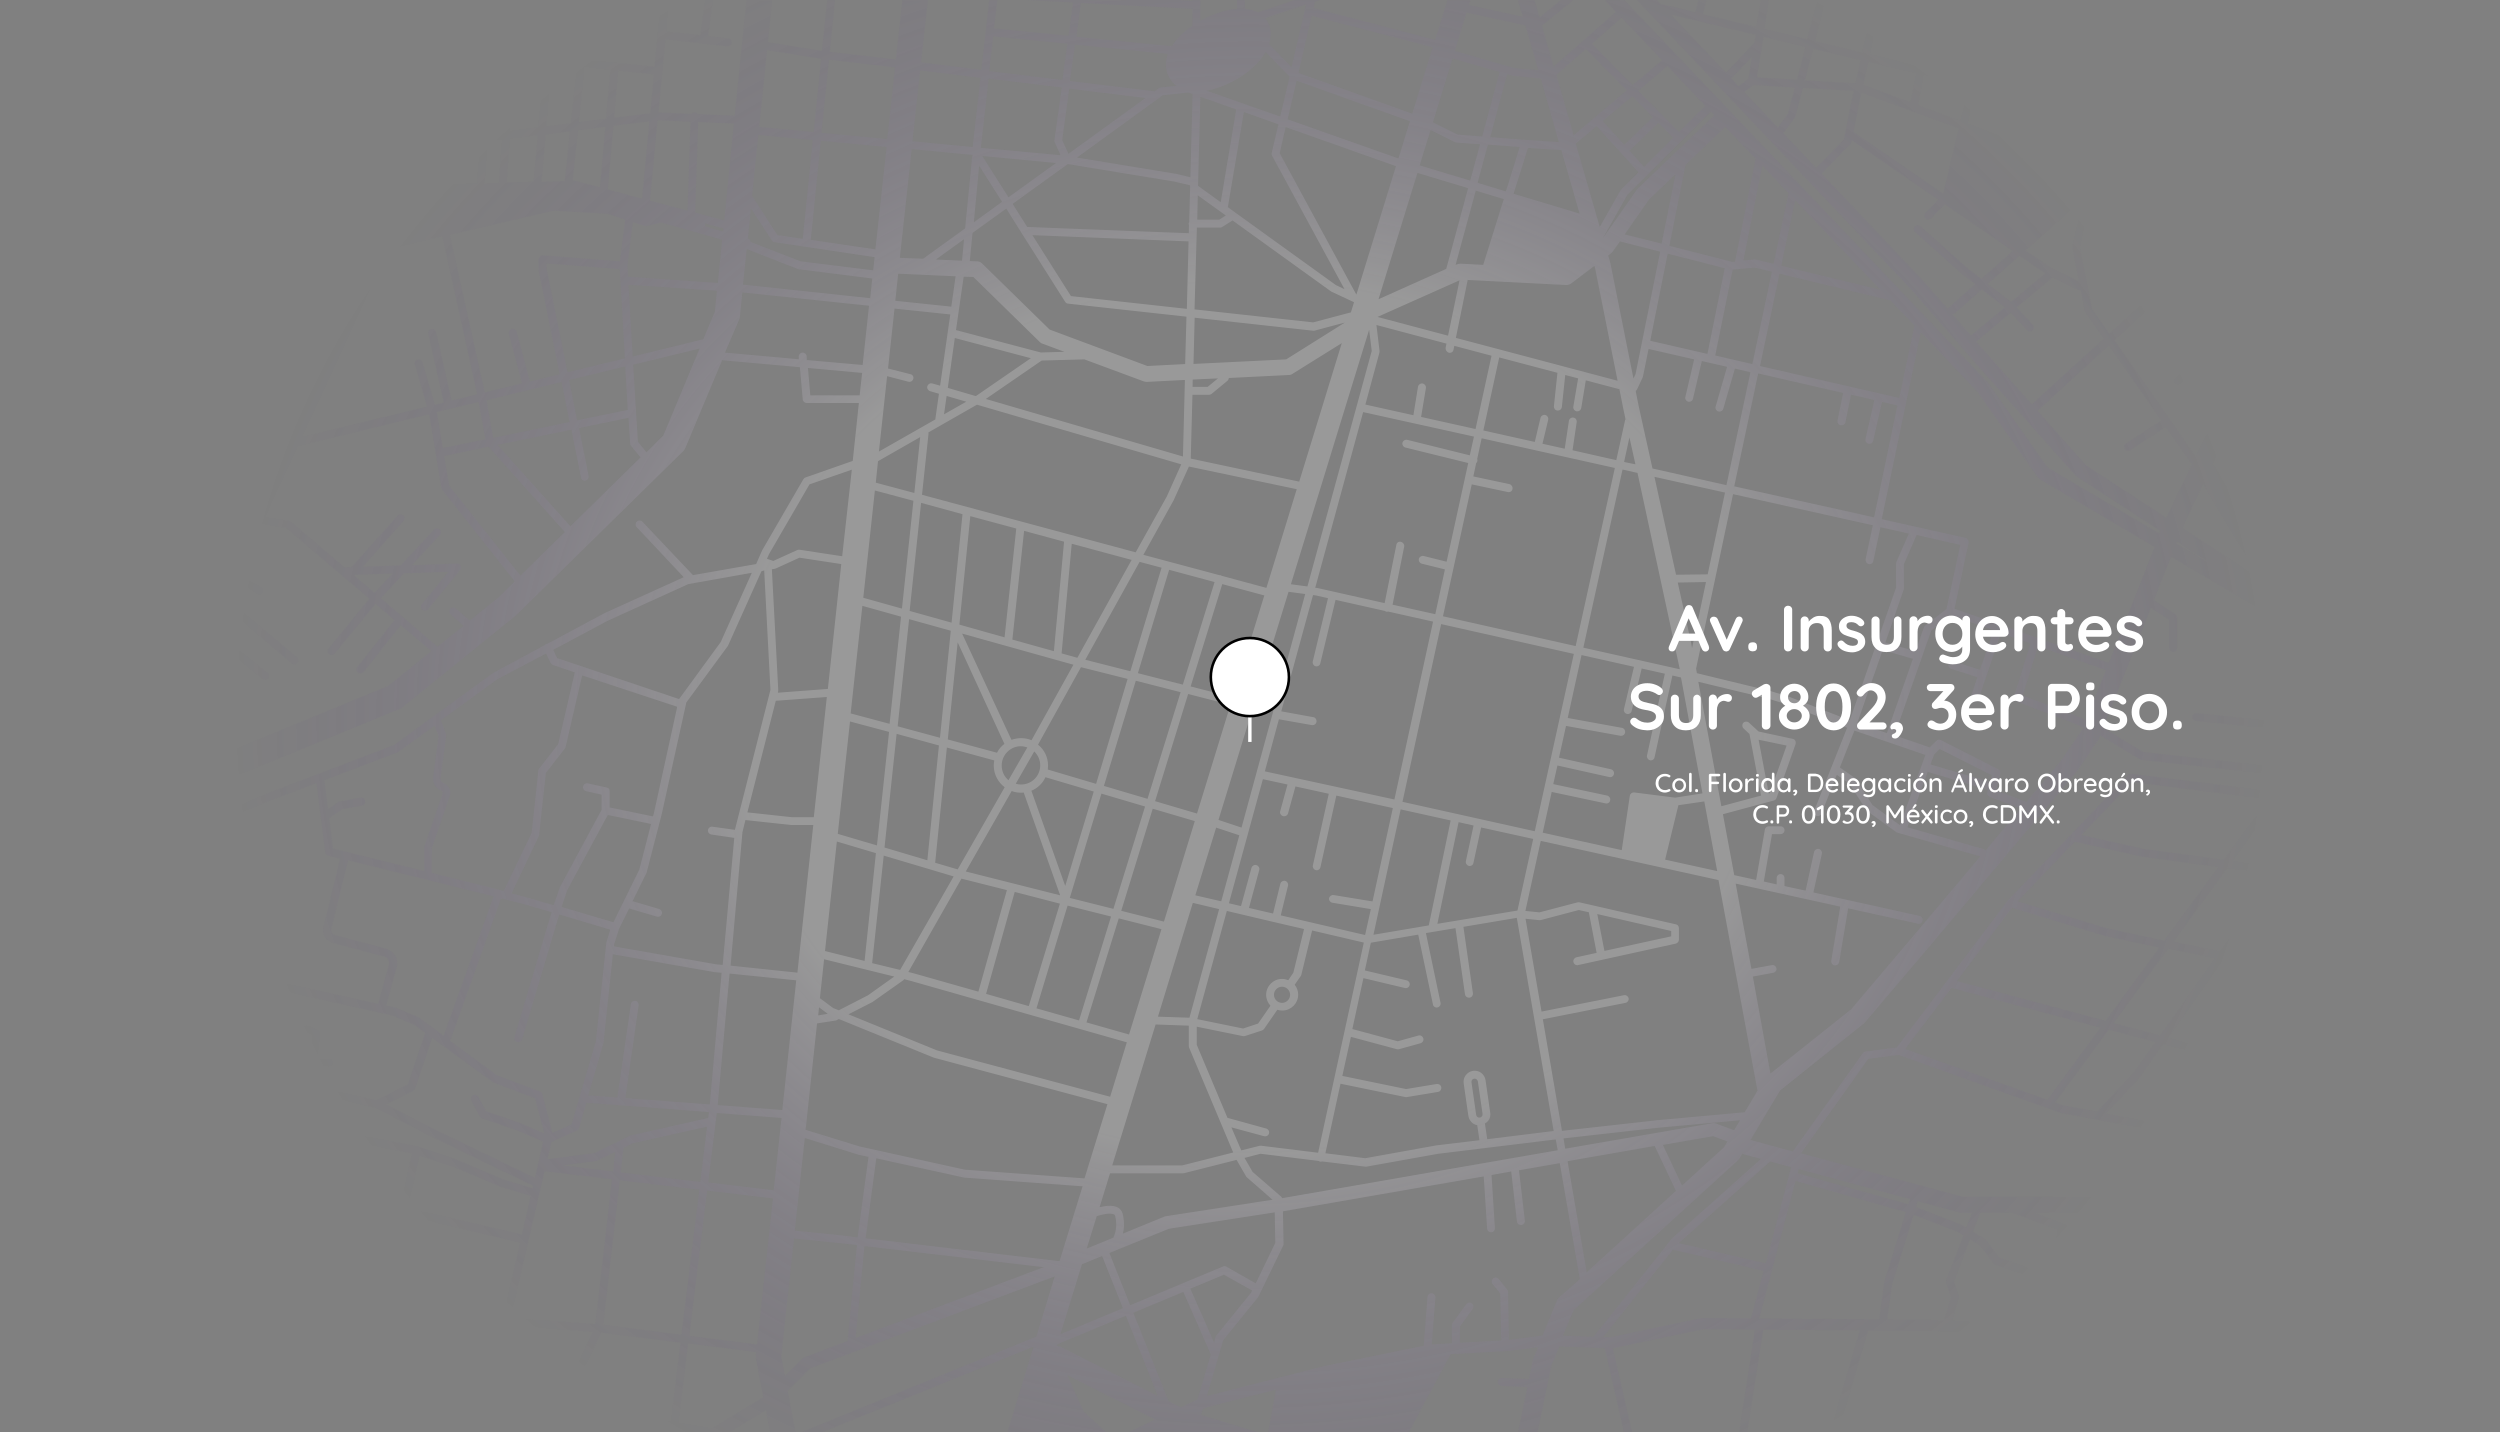 <?xml version="1.0" encoding="utf-8"?>
<!-- Generator: Adobe Illustrator 23.0.2, SVG Export Plug-In . SVG Version: 6.00 Build 0)  -->
<svg version="1.1" id="Capa_1" xmlns="http://www.w3.org/2000/svg" xmlns:xlink="http://www.w3.org/1999/xlink" x="0px" y="0px"
	 viewBox="0 0 1920 1100" style="enable-background:new 0 0 1920 1100;" xml:space="preserve">
<rect x="0" y="0" width="1920" height="1100" fill="#808080" stroke="none"/>
<style type="text/css">
	.st0{opacity:0.2;}
	.st1{fill:url(#SVGID_1_);}
	.st2{fill:#FFFFFF;}
	.st3{fill:#FFFFFF;stroke:#000000;stroke-width:2;stroke-miterlimit:10;}
</style>
<g>
	<g class="st0">
		<g>
			
				<radialGradient id="SVGID_1_" cx="960" cy="244.066" r="782.236" gradientTransform="matrix(1 0 0 0.85 0 342.594)" gradientUnits="userSpaceOnUse">
				<stop  offset="0" style="stop-color:#FFFFFF"/>
				<stop  offset="0.5" style="stop-color:#FFFFFF"/>
				<stop  offset="1" style="stop-color:#35007A;stop-opacity:0"/>
			</radialGradient>
			<path class="st1" d="M34.5,164.8c0-1.7-1.3-3-3-3H-0.1v6.1h31.6C33.2,167.8,34.5,166.5,34.5,164.8z M28.8,148.7c0-1.7-1.3-3-3-3
				H-0.1v6.1h25.8C27.5,151.7,28.8,150.4,28.8,148.7z M1899.4,108.9c-1,1.3-0.6,3.3,0.7,4.3l19.8,13.9v-7.6l-16.2-11.3
				C1902.4,107.2,1900.4,107.6,1899.4,108.9z M1913.9,93.6c-1,1.3-0.6,3.3,0.7,4.3l5.2,3.7v-7.5l-1.7-1.2
				C1916.9,91.9,1914.9,92.2,1913.9,93.6z M1919.3,8c-0.1,0-0.4-0.1-0.5-0.1l-5.7-1.5l4.4-6.3h-17.6l-1.7,2.4l-9.2-2.4h-39.2
				c0.7,0.9,1.7,1.5,2.8,1.8l38.9,10.2l-115.6,167.5l40.6-179.5h-6.3L1782,124.5l-77.8-18.6l25-105.8h-6.3l-24.6,104.4L1620.9,86
				l19.4-85.9h-6.3l-18.9,84.5l-95.9-23l14.5-61.5h-6.3l-14.2,60l-34.5-8.3l10.2-51.7h-6.2l-10,50.3l-36.6-8.8l9.2-41.5h-6.3
				l-8.9,40.2l-36.2-8.7l8.2-31.6h-6.4l-7.9,30.1l-32.8-7.9l3.6-22.2h-6.3l-3.5,20.7l-40.8-9.8l2.6-11h-6.2l-2.3,9.5l-24.9-6
				c-0.6-0.1-1.1-0.1-1.6,0.1l-3.4-3.6h-15.1c0.1,0.1,0.1,0.2,0.2,0.2l211,222.8l53,60.7l72.6,81.4c0.4,0.4,0.7,0.7,1.1,1l64,41.7
				l-0.7,2l-85.7-50.6l-45.8-65.1c-0.1-0.2-0.4-0.5-0.5-0.6L1247.6,0.1h-15.2c0.1,0.1,0.1,0.2,0.2,0.2l8.4,8.9l-47.8,41.9l-9-31.4
				l24.1-19.6h-9.6l-16.3,13.3l-3.9-13.3h-12.7l3.7,12.8l-41.4-9l1.2-3.8h-17.7l-9.4,30.5l-93.3-24.4l1-4.9l3.6-1.2h-19.4l-28,9.4
				c-2.9-1.5-6.2-2.4-10-2.7V0.1H950v6.7c-8,0.6-17.4,3.4-27.2,8.7c-0.2,0.1-0.6,0.4-0.9,0.5V0.1h-6v0.5l-9.1-0.5H788.9l35.2,1.8
				l-3.5,25.6l-57.2-5.7l2.5-21.7h-6.2l-6,53.5l-46.3-5.7l5.2-47.8H693l-5,45.6l-50.7-5.9l4-39.7h-6l-4.1,39l-41.4-6.7L593,0.1
				h-19.7l-9.1,88.8l-28.3-1.3c-0.5-0.9-1.5-1.3-2.4-1.3s-2,0.5-2.4,1.2l-25-1.2c-0.1,0-0.2,0-0.4,0l5.4-56.1l47.4,5.4
				c0.1,0,0.2,0,0.4,0c1.6,0,2.8-1.1,3-2.7c0.2-1.7-1-3.2-2.7-3.4l-15.4-1.7l3.8-27.7h-6.1L537.8,27l-26.1-2.9l2-24h-6.2l-4.9,51.1
				L319,32.3c-0.4-0.2-0.9-0.5-1.3-0.5l-2.8-0.2l0.5-12.1l101.4,7.3l-1.3-12.3l13.7,2c0.1,0,0.2,0,0.5,0c0.6,0,1.2-0.2,1.8-0.6
				l21.7-15.8h-10.5l-14,10.1l-69-10.1h-52.2l-1.2,30.7L130.2,14.7L10.5,7.3l0.8-7.2h-6L4.5,6.9l-4.6-0.1v6.1L3.7,13l-3.8,36.3v27
				h0.4l79,6.8v7.6c0,0.2,0,0.5,0.1,0.9l2.8,5.9H62.9c-0.5,0-0.9,0.1-1.2,0.5l-8.7,7.6c-0.2,0.1-0.4,0.4-0.5,0.6l-3.5,8.3H10.9
				c-1,0-1.8,0.4-2.4,1.1l-8.6,10.6v9.8l0.1-0.1l3.9-4.9c0.4,0.1,0.7,0.2,1.2,0.2h60.2c1.7,0,3-1.3,3-3s-1.3-3-3-3H8.4l3.8-4.8h56.4
				c1.2,0,2.3-0.7,2.8-1.8h7.8c0.7,0,1.2-0.5,1.2-1.2V101h4.5c0.6,0,1.2-0.4,1.6-0.9s0.4-1.2,0.1-1.7l-3.9-8.2v-6.8l103.2,8.9
				l40.5,3.5l-113.8-4.4V94l5.5,102h169.1l-10.5,22.7l-176.9,2.6V214l16.1-7.3c1.3-0.6,2.1-2.2,1.7-3.7l-4.6-15.5
				c-0.1-0.5-0.5-1-0.9-1.3l-8.7-8c-0.9-0.9-2.2-1.1-3.3-0.6L87.3,183l-17.9-5.4c-1.6-0.5-3.3,0.4-3.8,2.1c-0.5,1.6,0.4,3.3,2.1,3.8
				l18.9,5.7c0.7,0.2,1.5,0.1,2.1-0.1l11.9-5l6.6,6.1l3.7,12.2l-15.5,7.1c-1.1,0.5-1.8,1.6-1.8,2.8v9.4l-50,0.7l-43.7-8.7v6.2
				l11.6,2.3L8,233.8c-0.1,0.4-0.1,0.6-0.1,1l1.7,52.9l-9.7,0.2v5.7l9.8-0.3l0.2,8.2l3,96.9l-13,0.5v6.5l48.6-1.9l8.4-0.1v63.3
				l-57-2.9v6.1l57.1,2.8v40.8l-57.1-2.6v6.1l56,2.7l-6,43l-50-3.1v6l86.7,5.3l2.2,40.8c0.1,1.6,1.5,2.9,3,2.9h0.1
				c1.7-0.1,2.9-1.5,2.9-3.2l-2.3-43.5c-0.1-1.6-1.3-2.8-2.8-2.9l-33.5-2.1l6-43l79.8,3.8l-1.1,2.6c-0.1,0.1-0.1,0.4-0.1,0.5
				L115,621.5l-7.2,9.5l-6.2-6.7c-0.7-0.7-1.7-1.1-2.8-1l-37.9,6.9c-0.1,0-0.1,0-0.2,0L31.9,638l-11.7,2.9l-7.2-5.4
				c-0.4-0.2-0.7-0.4-1.1-0.5l-12-3.1v6.2l10.1,2.6l2.7,2.1L-0.1,646v6.2l32.7-8.2l55.3,13.6l-6,8l-64.5,37.3L3.2,683.8
				c-0.8-1-2.1-1.4-3.3-1.1v6.8l12.2,16.4l-12.2,7.3v8.5l2.8-3.1l18.6-10.8l1.8,20.7l-23.2,29.1v9.5c0.3-0.2,0.6-0.4,0.9-0.7
				l28.1-35.1c0.5-0.6,0.7-1.3,0.6-2.2l-2.1-24.7L72.9,678l-13,17.2c-0.7,1-1.2,2-1.6,3L17.9,836.3L0.5,824.8l-0.6-1.1v7.9
				l16.3,10.9l-9.5,32.4c0,0.2-0.1,0.4-0.1,0.6l-6.7,30.1V994l2.9-13.2l21.5,3.7c0.1,0,0.4,0,0.5,0c1.5,0,2.7-1.1,3-2.6
				c0.2-1.7-0.9-3.3-2.4-3.5l-21.1-3.7l17.2-77c0.6,0.9,1.6,1.5,2.7,1.5l48.8-2.3c0.9,0,1.7-0.5,2.3-1.2l21.6-28.5l29.7-6.2
				c0.5-0.1,1-0.4,1.3-0.6l25.2-20.8l12.7-2.1c2-0.4,4-0.1,5.7,0.7h0.1l15.5,6c0.2,0.1,0.5,0.1,0.7,0.1l22.1,2.9l9.4,13.3l-39.1-7.7
				h-0.1c-0.1,0-0.1,0-0.2,0s-0.4,0-0.5,0h-0.1l-28.6,3.4c-1.2,0.1-2.2,1-2.6,2.2l-29.2,107.4l-24.7-6.1l-8-3.2l15.1-62.2
				c0.2-1.1,0-2.2-0.9-2.9c-0.7-0.7-1.8-1.1-2.9-0.7l-35.6,9.1c-1.1,0.2-2,1.2-2.2,2.3l-8.7,44c-0.2,1.5,0.5,2.9,1.8,3.4l26,10.4
				L62,1028.8l-23.5-5.6c-0.7-0.1-1.5-0.2-2.2,0l-36.4,7.4v9.9l24.1-4.9l-13.5,4.6c-0.7,0.2-1.3,0.7-1.7,1.5l-8.9,16.9v13l13.7-26
				L45,1035l14.5,3.7l-15,61.4h6.2l14.7-59.9l30.7,7.8l-14.3,52h6.4l13.8-50.5l16.3,4.1l-12.6,46.4h6.5l12.2-44.8l32.7,8.3
				l-12.2,36.5h6.4l11.6-35.1l7.2,1.8l6.1,6.3l-7.1,26.9h6.3l7.1-26.9c0.2-1,0-2.1-0.7-2.9l-3.2-3.3l10.1-7.4l12.8,29.4L198,1100
				h6.5l1.8-5.7l5.4,5.7h8.3l-12.5-13.2l-13.9-31.1l26-19.1l61.3,14l-10.2,49.4h20.4l-13.5-3.4l9.1-44.5l139.7,31.6l-7.8,16.3h6.8
				l7.2-15.1l35.1,7.9c0.1,0,0.1,0,0.2,0l41.1,7.1h51.4l27.8-16.8l3.2,16.8H611l-6.1-31.8L622,1051l188-70.7l-14.1,46.2L615,1100.1
				h16.2l162.6-65.9l-20.2,65.9h76.2l-17.5-16l-12.7-28l67.6,34.1l-21.1,10H967l-44.6-13.5l1.2-4.4l3.4-1.6l52.9-13.4l-6,32.9h108
				l32.2-60.2l42.4-2.3c0.1,0,0.2,0,0.4,0l24.4-3l-3.8,9.1c-0.1,0.5-0.4,0.9-0.4,1.3l-2.9,14.1l-20.8-0.9c-1.7,0-3,1.2-3.2,2.9
				c-0.1,1.7,1.2,3,2.9,3.2l19.9,0.9l-7.2,34.8h15l10.7-51.4l6.1-14.6l34.9,1.3l14.7,64.7h6.3l-14.8-64.6l69.2-14.6l39.9,0.2
				l-12.2,78.9h6.3l12.3-78.8l74.1,0.5l-20.5,70.3c-0.5,1.6,0.5,3.3,2.1,3.8c0.2,0.1,0.6,0.1,0.9,0.1c1.3,0,2.6-0.9,2.9-2.2l21-71.9
				l48.3,0.4l26.2,0.9l-6.2,53.5c-0.1,1.2,0.4,2.3,1.5,2.9l8.4,5.2l-7.1,11.9c-0.2,0.4-0.4,0.7-0.4,1.2l-0.3,2.2h6.1l0.1-0.8
				l8.3-13.9c0.9-1.5,0.4-3.3-1-4.1l-9.3-5.9l6-52l53.3,1.8c0.2,0.1,0.5,0.2,0.9,0.2c0.2,0,0.4,0,0.6,0c0.4,0,0.9-0.1,1.2-0.2h1.7
				l-9.7,74.9h6.2l9.7-74.6c0-0.1,0-0.1,0-0.2l33.6,1.1l-9.1,36.3c-0.4,1.6,0.5,3,2,3.7l39.2,13.8l-9.3,19.9h6.8l8.3-17.9l3.2,1.1
				c0,0,0,0,0.1,0c0,0,0,0,0.1,0c0,0,0,0,0.1,0s0.1,0,0.2,0.1l33.9,6.1c1.1,0.2,2.2-0.2,2.9-1.1l6.6-8.2h3.8l-2.2,19.8h4.6l2.3-20.2
				l7.4-2.2l15.6,5.1l-6.7,17.3h8l6.1-15.8l52.7,15l-0.3,0.8h40.5l-1.3-1.3c-0.5-0.5-1.2-0.9-2-1l-29.9-2.9l17.4-34.5l19.5,9.5
				c0.1,0.1,0.4,0.1,0.6,0.2l4.8,1.2l-7.2,28.7h7.6l7-27.5l42.3,11.3l-8.9,16.2h7l8-14.6l25.3,6.7v-5.3l-19.8-5.3l10-44.9l9.9,0.3
				v-8.6l-66.8-2.2l20-80.1c0.7-0.4,1.5-1.1,1.6-2c0.2-1,0-1.8-0.5-2.6l11.7-46.8l34,8.5v-6.4l-32.2-8.1l11.9-48l20.2,5.5V840
				l-18.6-5l11.5-46l7.2,2v-24l-1.7-0.1l1.7-6.7v-25.1l-7.9,31.6l-61.3-2l31.4-76.5l37.8,43v-12.8l-11.9-13.6l11.9-2.7V696
				l-16.4,3.7l-37.1-42.2l53.5-11.1v-6.2l-56.4,11.7c-0.2,0-0.5,0.1-0.7,0.2l-27.7-45.5l41.1-4.8c0.1,0,0.2,0,0.2,0l34.1-7.2
				l9.4,45.4v-29.7l-3.5-17l3.5-0.7v-6.2l-4.6,1l-10.6-51.8l15.2-2.6v-6.3l-16.4,2.8l-7.9-38.9l24.4,1.7v-11l-158.6-11.2l-7.3-4.3
				l121.4,8.5c0.4,0,0.9,0,1.2,0l12.1-1.8l31.2,1.9v-11.1l-31.1-1.9c-0.4,0-0.7,0-1.1,0l-12.1,1.8l-8-0.6c0.2-0.1,0.4-0.4,0.5-0.5
				l21.5-26.3l30.3,9.3v-6.4l-27.5-8.4l4.3-12.9c0.5-1.6-0.4-3.3-2-3.8s-3.3,0.4-3.8,2l-5,15.4l-22.4,27.5c-1,1.2-0.9,3,0.2,4.1
				l-106.3-7.4c0-1.2-0.4-2.4-1-3.7l-54.6-92c-0.6-1.1-1.6-2-2.6-2.6l20-41.9c0.1,0,0.1,0,0.1,0.1l80.4,20.4l-16.2,65.9
				c-0.4,1.6,0.6,3.3,2.2,3.7c0.2,0,0.5,0.1,0.7,0.1c1.3,0,2.6-1,2.9-2.3l16.2-65.8l44.2,12.7c0.2,0.1,0.6,0.1,0.9,0.1
				s0.6,0,0.9-0.1l29.4-8.8l38.9,8.8v-6.4l-32.8-7.4l32.8-29.8V298l-40.6,37l-28.6,8.5l-46.4-13.3l-82.4-20.8l39.5-82.8l14.6-21.3
				l93,25.6l50.9,14V239l-45.1-12.5l12.4-19.3l25.4,6.9c0.2,0.1,0.5,0.1,0.9,0.1c1.3,0,2.6-0.9,2.9-2.2c0.5-1.6-0.5-3.3-2.1-3.8
				l-23.4-6.5l29-43.6v-11.4l-35.4,53.4c-1.5-0.2-2.9,0.7-3.4,2.2c-0.2,0.9-0.1,1.7,0.4,2.4l-13,19.7l-56.6-15.6v-4.3l16.1-4.3
				l7.3,8.8c1.1,1.3,3,1.5,4.3,0.4s1.5-3,0.4-4.3l-5.2-6.3c0.1-0.1,0.2-0.2,0.2-0.2l32.7-46.8c1-1.3,0.6-3.3-0.7-4.3
				c-1.3-1-3.3-0.6-4.3,0.7l-32.1,45.8c-0.7-0.4-1.6-0.6-2.3-0.4l-20.2,5.5c-1.3,0.4-2.2,1.6-2.2,2.9v4.9l-26.3-7.2l127-184.2
				l9.6,2.4l3.9,1.4V8.2L1919.3,8z M78.3,116L78.3,116h-6.7c-0.5-1.1-1.6-1.8-2.8-1.8H53.2l2.8-6.5l7.8-6.8h14.5
				C78.3,100.9,78.3,116,78.3,116z M1703.1,112l35.1,8.4l-12.9,53.1l-33.8-12.4L1703.1,112z M1631,190.4l6.3,24.3
				c0.1,0.2,0.1,0.5,0.2,0.7l9.1,16.5l-26.6,24.4l-13.3-19l-9.3-47.5l10-44l1.8-8.2l74.6,27.4l-13,24.6l-25.1-8.5
				c-1.6-0.5-3.3,0.4-3.9,2c-0.5,1.6,0.4,3.3,2,3.9l24.1,8.3l-16.9,32.1l-8-14.4l-6.2-23.9c-0.4-1.6-2.1-2.6-3.7-2.2
				C1631.7,187.1,1630.7,188.8,1631,190.4z M1591.5,190.1l5.2,26.1l-21.3-10.4l-19.7-13.5l43.9-38.9l-8,35.5
				C1591.4,189.3,1591.4,189.7,1591.5,190.1z M1570.7,210l-26.2,21.9l-17.9-13.8l24.4-21.7L1570.7,210z M1655.2,232.5
				c0.2-0.2,0.5-0.5,0.6-0.9l12.8-24.4l18.8,9.3c0.5,0.2,0.9,0.4,1.3,0.4c1.1,0,2.2-0.6,2.7-1.7c0.7-1.5,0.1-3.3-1.3-4l-18.5-9.1
				l3.9-7.3l14.6-27.7l33.6,12.3l-7.9,21.2l-43.1,57.7l-17.8-25.5L1655.2,232.5z M1619.7,91.9l77.4,18.6l-11.3,48.5l-75-27.5
				L1619.7,91.9z M1517.7,67.5l96,23l-8.8,38.8l-93.7-34.5L1517.7,67.5z M1477.5,57.9l34.4,8.2l-6.3,26.6l-32.5-11.9L1477.5,57.9z
				 M1434.9,47.5l36.7,8.9l-4.4,22.1L1431,65.1L1434.9,47.5z M1467.3,85c0.4,0.4,1,0.7,1.6,0.9c0.2,0,0.4,0,0.6,0c0.1,0,0.1,0,0.2,0
				l34.5,12.7l-11.8,50.1l-68.9-47.3l5.2-26.6l0.9-3.7L1467.3,85z M1392.5,37.5l36.4,8.7L1425,64l-38.9-2.3L1392.5,37.5z
				 M1353.3,35.1l1.1-6.8l32.3,7.7l-6.6,25.2l-30.8-1.8L1353.3,35.1z M1283.3,11.2l65.1,15.6l-1.1,6.3l-21.8,22.7L1283.3,11.2z
				 M1329.7,60.2l15.8-16.5l-2.8,16.8l-7.4,5.7L1329.7,60.2z M1339.6,70.7l6.9-5.4l31.9,2l-5.2,20l-7.8,10.6L1339.6,70.7z
				 M1369.6,102.3l8.8-11.9c0.2-0.4,0.4-0.6,0.5-1.1l5.7-21.8l39.1,2.3l-0.9,3.7l-5.7,28.6l-1,5.1l-21.3,21.8L1369.6,102.3z
				 M1496.2,237.6l-19.3-22.1l-77.9-82.2l22.1-22.7c0.4-0.4,0.7-1,0.9-1.6l0.2-1.3l66.4,45.7l-9.9,10.1c-1.2,1.2-1.1,3.2,0,4.3
				c0.6,0.6,1.3,0.9,2.1,0.9c0.7,0,1.6-0.4,2.2-1l10.6-10.8l52.2,35.8l-24.1,21.5l-10.7-8.3l-36.1-32.2c-1.2-1.1-3.2-1-4.3,0.2
				c-1.1,1.2-1,3.2,0.2,4.3l36.1,32.3l0.1,0.1l9.9,7.6l-19.7,17.6C1496.6,236.3,1496.4,236.9,1496.2,237.6z M1499.4,241.3
				c0.7,0,1.5-0.2,2-0.7l20.6-18.3l17.8,13.7l-26.1,21.8L1499.4,241.3z M1560.6,310.7l-30.6-34.4l-12.3-13.9l26.6-22.3l12.4,13.4
				c0.6,0.6,1.5,1,2.2,1s1.5-0.2,2.1-0.9c1.2-1.1,1.3-3,0.1-4.3l-12.3-13.2l26.9-22.5c0.2-0.1,0.4-0.4,0.5-0.6l21.9,10.6l3,15.1
				c0.1,0.4,0.2,0.9,0.5,1.1l14.1,20.2l-55,50.3C1560.7,310.5,1560.7,310.7,1560.6,310.7z M1602.2,357.5l-37.4-42.1
				c0.1-0.1,0.2-0.1,0.4-0.2l54.4-49.9l40.2,57.7l-27.2,17.7c-1.5,1-1.8,2.8-0.9,4.3c0.6,0.9,1.6,1.3,2.6,1.3c0.6,0,1.1-0.1,1.7-0.5
				l27.3-17.8l20,28.6l-18.8,39.4c-0.1,0.1-0.1,0.2-0.2,0.5l-0.5,1.1L1602.2,357.5z M1672.1,416.1l26.5,17.3l-27.1-16L1672.1,416.1z
				 M1518.7,300.9l46.2,65.6c0.5,0.6,1,1.2,1.7,1.6l88.2,52l-35.3,89l-118.4-41.6l10.8-50.7c0.4-1.6-0.7-3.3-2.3-3.7l-38.9-8.7
				l-25.5-5.7l30-143.5L1518.7,300.9z M1277.1,879.3l38.5-6.7l11.1,4l-2.7,4.5l-32.2,29.4L1277.1,879.3z M1287.1,914.6l-68.5,62.5
				l-14.7-85.3l66.9-11.7L1287.1,914.6z M1317.7,862.8c-0.9-0.2-1.7-0.4-2.6-0.2l-113,19.6l-1.3-7.9l72.8-8.2l62.7-5.7l-4.5,7.6
				L1317.7,862.8z M1272.9,860.3l-73.3,8.2l-14.7-85.7l63.5-12.6c1.7-0.4,2.7-2,2.4-3.5c-0.4-1.7-2-2.7-3.5-2.4l-63.4,12.6
				l-12.3-71.3l10.7,1.1c0.4,0,0.7,0,1.1-0.1l29.1-7.7l7.7,1.7l6,31.2l-15.5,3.4c-1.6,0.4-2.7,2-2.3,3.7c0.4,1.5,1.6,2.4,2.9,2.4
				c0.2,0,0.5,0,0.6-0.1l75.1-16.5c1.3-0.4,2.4-1.6,2.4-2.9v-9c0-1.5-1-2.7-2.3-2.9l-74-16.9c-0.5-0.1-1-0.1-1.5,0l-29.3,7.7
				l-10.8-1.1l11.8-53.8l136.5,30.1l29.6,160c0.1,0.5,0.2,1,0.5,1.5l-10,16.8L1272.9,860.3z M941.9,972.8c-0.9-0.5-1.8-0.5-2.7-0.1
				l-71.2,29.7l-16-40.1l45.7-18.6l81.3-12.6l0.4,23.5l-15,31L941.9,972.8z M961.6,991.1l-0.7,1.6l-26.7,32.9
				c-0.2,0.4-0.5,0.7-0.6,1.1l-1.2,4.3l-18.2-41.3L940,979L961.6,991.1z M224.4,913.3l81.7,19.1L296,977.9l-82-19.3L224.4,913.3z
				 M208,957.3l-49.5-11.6l12.2-45.1l47.8,11.2L208,957.3z M307.4,926.3l-81.7-19.1l6.2-27.1c0.1-0.2,0.1-0.5,0.1-0.7v-10l84.2,16.5
				L307.4,926.3z M322.2,887.5l27.1,9.1l35.5,15c0.1,0,0.2,0.1,0.4,0.1l22.4,6.7l-6.8,29.7l-87.4-20.5L322.2,887.5z M312.1,933.8
				l87.4,20.5l-10.6,45.5L302,979.3L312.1,933.8z M418.2,899.5l51.8,6.2l-12.8,111.2l-65-4.8L418.2,899.5z M303.5,734
				c-1.6-2.7-4-4.5-6.9-5.4l-39.2-10.4c-2.2-0.6-3.4-2.8-2.9-5l12.9-52.5l111.7,27.7l-38.4,107l-18.8-13.8c-0.2-0.1-0.4-0.2-0.6-0.4
				l-17.6-7.4c-0.1-0.1-0.4-0.1-0.5-0.1l-6.6-1.5l8.2-29.6C305.5,739.8,305.1,736.8,303.5,734z M280.5,615c-0.2-1.7-1.8-2.8-3.5-2.4
				l-16,2.9c-0.4,0.1-0.9,0.2-1.2,0.5l-7.9,5.5l-2.8-22.3l56.1-21.3c0.2-0.1,0.5-0.2,0.7-0.4l27.9-20.2l3,8l-4.1,31
				c-0.9,4.6,1.6,9.3,6.1,10.8c1,0.4,1.5,1.5,1.1,2.4l-14,40.7c-0.1,0.4-0.1,0.6-0.1,1V669l-70-17.3l-2.9-23.4l10-6.8l15.4-2.8
				C279.6,618.3,280.7,616.8,280.5,615z M342.5,563.6l-3.9-10.4l43.6-31.7l37.2-19.6l3.4,7.2c0.4,0.7,1,1.3,1.8,1.6l16.8,5.7
				l-12.7,55l-14.7,19c-0.4,0.5-0.6,1-0.6,1.6l-5.1,47.7l-21.4,44.5l-55.3-13.8v-18.8l13.8-40.2c1.5-4.1-0.7-8.5-4.8-10.1
				c-1.7-0.6-2.6-2.3-2.2-4.1c0-0.1,0-0.1,0-0.2l4.3-31.8C342.8,564.6,342.7,564.1,342.5,563.6z M662.3,465.3l29.7,8.3l-8.8,82.3
				l-29.9-8L662.3,465.3z M660.2,303.6h-37.9l-1.8-21l41.6,3.8L660.2,303.6z M699.3,287.4L682,283l5-46l42.8,4.5l-7.8,54.7l-6-1.7
				c-1.6-0.5-3.3,0.5-3.8,2.1s0.5,3.3,2.1,3.8l6.8,2l-2.7,19c0,0.2,0,0.5,0,0.7L675,346.8l6.3-57.9l16.5,4.3
				c0.2,0.1,0.5,0.1,0.7,0.1c1.3,0,2.6-1,2.9-2.3C701.9,289.5,700.9,287.7,699.3,287.4z M740.1,212.5l7.4,0.2l51.1,50
				c0.6,0.6,1.3,1.1,2.2,1.3l16.7,6.2l-18.2,0.5l-65.1-17.2L740.1,212.5z M718.8,199.3l21.6-15.6l-1.6,16.5L718.8,199.3z
				 M976.9,119.5l55.7,102.6l-6.7-3.2l-77.4-55.8l-5.5-4L955.3,86l26.5,9.5l-5.1,21.8C976.5,118.1,976.5,118.8,976.9,119.5z
				 M982.8,117.6l4.6-20l84.7,30l-30.4,98.7L982.8,117.6z M1247.5,111.2L1230.9,93l22.7-19.1l15.8,16.1L1247.5,111.2z M1273.7,94.3
				l11.3,11.5l-22.3,22.3l-11.2-12.3L1273.7,94.3z M1258.4,132.3l-13.3,13.2c-0.2,0.2-0.4,0.4-0.5,0.6l-16,28.2l-18.4-64l16-13.4
				L1258.4,132.3z M1413.8,326.6c0.2,0,0.4,0,0.6,0c1.5,0,2.7-1,2.9-2.4l4.3-21.1l17.9,4.1l-6.8,29.9c-0.4,1.6,0.6,3.3,2.3,3.7
				c0.2,0,0.5,0.1,0.7,0.1c1.3,0,2.7-1,2.9-2.3l6.8-29.9l11.8,2.7l-17.9,85.9l-107.4-23.8l18.4-86.7l65.2,15l-4.3,21.2
				C1411,324.8,1412.1,326.4,1413.8,326.6z M1426.4,555.3l19.5-56.1l23.2,6.8l-20,57L1426.4,555.3z M1478.7,579.8l-19.6,53.9
				l-21.1-15.5l-12.9-20.1c-0.2-0.4-0.5-0.6-0.9-0.9l-11.2-7.8l11.2-28.3L1478.7,579.8z M1448,493.4l14.1-40.8
				c0.1-0.4,0.1-0.6,0.1-1v-18.3l9.8-22.4l33.5,7.6l-10.6,49.2l-16.3,12.7c-0.5,0.4-0.9,0.9-1,1.3l-6.5,18.5L1448,493.4z
				 M1456.4,431.6c-0.1,0.4-0.2,0.9-0.2,1.2v18.4l-35.6,102l-45.8-17.8c-0.1,0-0.1,0-0.2-0.1l-14.9-4.6h-0.1l-56.4-13.7l-0.6-3.5
				l14.6-68.8l13.8-65.2l107.3,23.9l-5.5,26.1c-0.2,1.7,0.7,3.3,2.4,3.7c0.2,0,0.4,0.1,0.6,0.1c1.5,0,2.7-1,2.9-2.4l5.5-26l21.8,4.9
				L1456.4,431.6z M1286.5,612.6l-31.4-4c-1.6-0.2-3.2,1-3.4,2.6l-6.2,41.7l-60.7-13.4l6.9-31.3l41.4,8.8c0.2,0,0.5,0.1,0.6,0.1
				c1.5,0,2.7-1,2.9-2.4c0.4-1.7-0.7-3.3-2.3-3.7l-41.4-8.8l3.2-14.3l39.9,8.9c0.2,0,0.5,0.1,0.6,0.1c1.3,0,2.7-1,2.9-2.4
				c0.4-1.6-0.6-3.3-2.3-3.7l-39.9-8.9l5.4-24.4l41.9,7.6c0.1,0,0.4,0,0.5,0c1.5,0,2.7-1,3-2.6c0.2-1.7-0.9-3.3-2.4-3.5l-41.7-7.6
				l10.6-48.3l40.3,9l-7.7,32.5c-0.4,1.6,0.6,3.3,2.3,3.7c0.2,0,0.5,0.1,0.7,0.1c1.3,0,2.7-1,2.9-2.3l7.7-32.7l17.8,4l-13.7,62.8
				c-0.4,1.6,0.7,3.3,2.3,3.7c0.2,0,0.5,0.1,0.6,0.1c1.5,0,2.7-1,2.9-2.4l13.7-62.8l6.6,1.5l16.5,89L1286.5,612.6z M1308.9,615.5
				l9.9,53.5l-40-8.8l10.2-41.8L1308.9,615.5z M1144.5,854.6l-3.6-25c-0.3-2.2-1.5-4.2-3.3-5.6c-1.8-1.4-4.1-1.9-6.3-1.6
				c-4.6,0.7-7.9,5-7.2,9.6l3.6,25c0.3,2.2,1.5,4.2,3.3,5.6c1,0.8,2.2,1.3,3.5,1.5l1.7,11.6l-32.7,3.9h-0.1l-54.9,9.9l-30.6-3.8
				l11.6-53.4l49.6,10.2c0.2,0,0.4,0.1,0.6,0.1c0.1,0,0.4,0,0.5,0l24.1-4c1.7-0.2,2.8-1.8,2.6-3.5c-0.2-1.7-1.8-2.8-3.5-2.6
				l-23.5,3.9l-49-10.1l6.6-30l35.3,9.5c0.2,0.1,0.5,0.1,0.7,0.1s0.5,0,0.9-0.1l16.6-4.6c1.6-0.5,2.6-2.1,2.1-3.8
				c-0.5-1.6-2.1-2.6-3.8-2.1l-15.8,4.4l-34.9-9.4l8.5-39.1l31.9,7.6c0.2,0,0.5,0.1,0.7,0.1c1.3,0,2.7-1,2.9-2.3
				c0.4-1.6-0.6-3.3-2.3-3.7l-32.1-7.6l4.6-21.3l36.4-6.2l11.3,53.6c0.2,1.5,1.6,2.4,2.9,2.4c0.2,0,0.4,0,0.6-0.1
				c1.7-0.4,2.7-2,2.3-3.7l-11.2-53.4l22.7-3.8l7.3,50.8c0.2,1.5,1.5,2.6,3,2.6c0.1,0,0.2,0,0.5,0c1.7-0.2,2.8-1.8,2.6-3.4l-7.3-51
				l41-6.9l28.3,163.7l-51,6.3l-1.8-12.1C1143.4,861.3,1145,858.1,1144.5,854.6z M1136.5,858.3c-1.4,0.2-2.6-0.7-2.8-2.1l-3.6-25
				c-0.2-1.4,0.7-2.6,2.1-2.8c0.1,0,0.3,0,0.4,0c0.5,0,1,0.2,1.4,0.5c0.5,0.4,0.9,1,1,1.6l3.6,25
				C1138.8,857,1137.8,858.1,1136.5,858.3z M862.2,932.1c-0.6-2.2-2-3.9-4-4.9c-3.7-1.8-9-1.2-13.7-0.1l8-26h56.2
				c0.2,0,0.5,0,0.7-0.1l40.3-10.2l7.3,12.7c0.1,0.2,0.4,0.6,0.6,0.7l19.7,17.2L895.7,934c-0.4,0-0.7,0.1-1.1,0.2l-32.2,13.2
				C863.4,943.5,863.7,938.3,862.2,932.1z M855.1,950.5l-20.5,8.4l7.7-24.9c5-1.6,10.6-2.6,13.2-1.3c0.6,0.2,0.7,0.6,0.9,1
				C858.5,941.6,856.3,947.8,855.1,950.5z M608,627.6l-34-3.7l21.8-85.7l39.2-2.9l-10,92.3L608,627.6L608,627.6z M624.6,633.6
				L612.4,747l-51.3-5.4l9.1-102.5l2.3-9.3l35.1,3.8c0.1,0,0.2,0,0.4,0H624.6z M707.4,386.2l31.8,8.7l-8.4,83.3l-32.2-9L707.4,386.2
				z M702.2,378.6l-29.6-7.9l1.7-16.5l32.4-18.5L702.2,378.6z M713,332.1l37.3-21.3l156.9,45.8l-11.1,24.7l-23.9,42.9L708.1,380
				l5-46.9C713.1,332.8,713.1,332.5,713,332.1z M725,318.2l2-14.1l15.1,4.4L725,318.2z M757.1,306.4l42.9-29.5l32.8-0.9l45.6,16.9
				c0.7,0.2,1.5,0.4,2.1,0.4c0.1,0,0.2,0,0.2,0l29.3-1.5l-1.5,58.8L757.1,306.4z M1057.1,249.6l53.8,14.3l-0.7,3.3
				c-0.1,1.7,1,3.3,2.6,3.7c0.2,0,0.4,0.1,0.6,0.1c1.5,0,2.7-1,2.9-2.4l0.6-3l28.6,7.6l-12.3,56.3l-41.8-9.3l3.7-22.2
				c0.2-1.7-0.9-3.2-2.6-3.5c-1.7-0.2-3.2,0.9-3.5,2.6l-3.5,21.8l-36.9-8.2l10.8-39.9c0.1-0.4,0.1-0.7,0.1-1.2L1057.1,249.6z
				 M1120.9,215.3l-8.8,42.5l-54.2-14.4L1120.9,215.3z M1117.9,203.4l15.5-57l21.5,6.5l-15.8,50.5l-17.2-0.9c-1,0-2,0.1-2.8,0.5
				L1117.9,203.4z M1196.1,315.3c0.1,0,0.2,0,0.4,0c1.6,0,2.8-1.2,3-2.7l2.6-24.6l9.9,2.6l-3.7,21.8c-0.2,1.7,0.9,3.2,2.6,3.5
				c0.1,0,0.4,0,0.5,0c1.5,0,2.8-1.1,3-2.6l3.5-21.2l25.8,6.8l3,15.1l1.7,8c-0.1,0.2-0.4,0.6-0.4,1l-6.7,30.4l-33.6-7.6l3.2-21.7
				c0.2-1.7-0.9-3.2-2.6-3.4c-1.7-0.2-3.2,0.9-3.4,2.6l-3.2,21.3l-17.1-3.8l4.4-18.4c0.4-1.6-0.6-3.3-2.2-3.7
				c-1.6-0.4-3.3,0.6-3.7,2.2l-4.4,18.5l-39.5-8.8l12.2-56.1l44.7,11.8l-2.7,25.6C1193.2,313.6,1194.4,315.2,1196.1,315.3z
				 M1296.6,308.5c0.2,0,0.5,0.1,0.7,0.1c1.3,0,2.7-1,2.9-2.3l6.8-29l19.4,4.4l-8.8,30.5c-0.5,1.6,0.5,3.3,2.1,3.8
				c0.2,0.1,0.6,0.1,0.9,0.1c1.3,0,2.6-0.9,2.9-2.2l8.9-30.8l11.9,2.8l-18.4,86.7l-56.8-12.8l-10.6-47.9l-2.3-11.7
				c0.5-0.2,0.9-0.7,1.1-1.3l4.3-9.1c0.1-0.2,0.1-0.5,0.2-0.7l4.3-21.1l35,8l-6.8,29C1293.9,306.4,1294.9,308.1,1296.6,308.5z
				 M1288.5,447.4l21.7-0.4l-10.7,50.8l-0.7-3.8c0-0.1,0-0.1,0-0.2L1288.5,447.4z M1287.2,441.4l-16.6-75.2l54.2,12.1l-13.3,62.8
				L1287.2,441.4z M1257.6,363.2l32.5,150.8l-74.1-16.6l30.1-136.8L1257.6,363.2z M1159.2,371.8l-27.7-5.9l2.2-10.2
				c0.4-0.4,0.7-0.9,0.9-1.5c0.1-0.6,0.1-1.3-0.1-1.8l3.4-15.8l102.3,22.8l-30.1,136.8l-101.9-22.9l22.1-101.3l27.8,5.9
				c0.2,0,0.4,0.1,0.6,0.1c1.5,0,2.7-1,2.9-2.4C1161.9,373.8,1160.8,372.2,1159.2,371.8z M1247.3,354.8l4.1-18.9l4.6,20.7
				L1247.3,354.8z M1132,335.3l-3.2,14.4l-48-11.9c-1.6-0.4-3.3,0.6-3.7,2.2c-0.4,1.6,0.6,3.3,2.2,3.7l48.3,11.9l-16.6,75.8
				l-17.6-4.4c-1.6-0.4-3.3,0.6-3.7,2.2c-0.4,1.6,0.6,3.3,2.2,3.7l17.8,4.4l-7.4,34.4l-32.8-7.3l9-45c0.1-1.3-1-2.9-2.6-3.3
				c-1.7-0.4-3.3,0.7-3.5,2.4l-9,44.7l-51.6-11.6c-0.1,0-0.1,0-0.2,0l-1.5-0.2l36.8-134.9L1132,335.3z M1010.6,457.3l9.3,2.1
				l-11.7,48.6c-0.4,1.6,0.6,3.3,2.2,3.7c0.2,0,0.5,0.1,0.7,0.1c1.3,0,2.7-1,2.9-2.3l11.7-48.8l37.9,8.5c0.4,0.4,0.9,0.6,1.3,0.6
				c0.2,0,0.4,0,0.6,0s0.5,0,0.7-0.1l34.4,7.7L1070.9,614l-99.5-21.6l10.8-40l25.4,4.5c0.1,0,0.4,0,0.5,0c1.5,0,2.7-1,3-2.6
				c0.2-1.7-0.9-3.3-2.4-3.5l-24.7-4.5l24.4-89.3L1010.6,457.3z M1023.3,693.3l29.5,4.9l-4.4,19.9L983.6,703l5.6-22.8
				c0.4-1.6-0.6-3.3-2.2-3.7c-1.6-0.4-3.3,0.6-3.7,2.2l-5.6,22.9l-18.5-4.3l7.9-29.1c0.5-1.6-0.5-3.3-2.2-3.8
				c-1.6-0.5-3.3,0.5-3.8,2.2l-8,29.3l-9.3-2.2l26.1-95.3l18.9,4.1l-5.6,20.5c-0.5,1.6,0.5,3.3,2.2,3.8c0.2,0.1,0.5,0.1,0.9,0.1
				c1.3,0,2.6-0.9,2.9-2.2l5.7-20.7l25.6,5.6l-12.2,55c-0.4,1.6,0.7,3.3,2.3,3.7c0.2,0,0.5,0.1,0.6,0.1c1.3,0,2.7-1,2.9-2.4l12.2-55
				l43.4,9.6l-15.6,71.7l-29.9-4.9c-1.7-0.2-3.2,0.9-3.5,2.6C1020.5,691.5,1021.6,693,1023.3,693.3z M989.4,752.8
				c-1.5-0.6-3.1-1-4.8-1c-6.7,0-12.2,5.5-12.2,12.2c0,3.2,1.3,6.2,3.3,8.4l-9.5,13.7l-11.5,3.8l-35.2-7.2l22.7-83.1l36.9,8.7
				l22.4,5.2l-8.2,33.5L989.4,752.8z M990.8,764c0,3.4-2.8,6.2-6.2,6.2s-6.2-2.8-6.2-6.2s2.8-6.2,6.2-6.2S990.8,760.6,990.8,764z
				 M678.7,657.1l35.3,10.5l18.4,5.5l-41.1,71.8l-21.5-5.2L678.7,657.1z M664,738l-30.4-7.6l9.1-84.1l30,8.9L664,738z M919.3,624.8
				l-32.2-9.5l25.4-82.3l32.5,8.3L919.3,624.8z M934,635.6l17.8,5.9l-13.9,50.7l-19.9-4.6L934,635.6z M792.2,568.5
				c-2.4-1.1-5.2-1.6-8-1.6c-2.6,0-5.1,0.5-7.4,1.3l-37.9-81.6l72.2,20.2l13.3,3.7L792.2,568.5z M794.3,577.1
				c2.8,2.7,4.6,6.5,4.6,10.7c0,8.2-6.6,14.7-14.7,14.7c-1.5,0-2.8-0.2-4.1-0.6L794.3,577.1z M784,573.1c1.7,0,3.4,0.4,5,0.9
				l-14.5,25.2c-3.2-2.7-5.2-6.7-5.2-11.3C769.3,579.8,775.9,573.1,784,573.1z M777,607.5c2.2,0.9,4.6,1.3,7.2,1.3
				c0.7,0,1.5,0,2.1-0.1c0,0.1,0.1,0.4,0.1,0.5l27.8,78.4l-72.5-18.3L777,607.5z M792.1,607.3c4.8-2,8.7-5.7,10.8-10.4l37.1,11
				l-21.9,72.5L792.1,607.3z M845.9,609.5l33.5,9.9L855.1,698l-33.5-8.4L845.9,609.5z M885.3,621.1l32.3,9.5l-23.7,77.2l-32.8-8.3
				L885.3,621.1z M881.3,613.5l-33.5-9.9l24.5-80.8l34.4,8.8L881.3,613.5z M841.8,602l-37.1-11c0.1-1,0.2-2.1,0.2-3
				c0-6.5-2.9-12.3-7.7-16.1l33-59.5l35.8,9L841.8,602z M827.4,505.2l-12.1-3.4l7.8-84.2l46,12.4L827.4,505.2z M809.4,500.1
				l-31.9-8.9l9-83.5l30.7,8.3L809.4,500.1z M771.5,489.5l-34.7-9.8l8.4-83.3l35.3,9.5L771.5,489.5z M771.4,571.3
				c-2.4,1.8-4.4,4.1-5.7,6.8l-37.8-10.2l7.6-74.6L771.4,571.3z M763.6,584c-0.2,1.3-0.4,2.6-0.4,3.9c0,6.8,3.3,12.9,8.4,16.7
				l-36.1,63.1l-17.3-5.1l9-88.5L763.6,584z M738.4,674.8l34.9,8.8l-21.9,78l-49.7-14.1l-4.1-1L738.4,674.8z M779.3,685l34.7,9
				l-23.9,78.7l-32.8-9.4L779.3,685z M819.9,695.5l33.4,8.4l-24.6,79.8l-32.7-9.3L819.9,695.5z M859.2,705.3l32.8,8.3l-24.9,80.9
				l-32.7-9.3L859.2,705.3z M887.5,786.8l25.5,0.9v15.6c0,0.4,0.1,0.9,0.2,1.2l33.9,80.6l-39,9.9h-53.9L887.5,786.8z M889.3,780.8
				l26.8-87.4l20.2,4.8l-22.8,83.4L889.3,780.8z M1075.7,621.6l38.4,8.5l-16.8,80.6l-42.5,7.2L1075.7,621.6z M953.5,635.6l-17.7-5.9
				l53.8-175.2l12.8,1.7L953.5,635.6z M946.9,535.5l-32.5-8.3l24.3-78.6l32.3,8.7L946.9,535.5z M908.4,525.8l-34.5-8.8l24-79.4
				l34.9,9.4L908.4,525.8z M868.1,515.5l-34.6-8.8l41.7-75.2l16.9,4.5L868.1,515.5z M730.2,484.4l-8.3,82.2l-32.5-8.8l8.8-82.3
				L730.2,484.4z M721.1,572.5l-8.9,88.2l-32.9-9.8l9.3-87.3L721.1,572.5z M673.5,649.3l-30.1-8.9l9.4-86.3l30,8L673.5,649.3z
				 M635.8,529.1l-38.4,2.9l0.2-1.1c0.1-0.2,0.1-0.6,0.1-0.9l-4.9-92.8l2.3-0.4c0.2,0,0.5-0.1,0.7-0.2l18.2-8.3l32.1,4.9
				L635.8,529.1z M629,773.6l6.7,5l-7.3,1.2L629,773.6z M629.7,766.6l3.2-29.9l53.9,13.3l-20.2,14.4l-22.4,11.5l-4.3-1.7
				L629.7,766.6z M669.6,769.8c0.1-0.1,0.2-0.1,0.4-0.2l23.5-16.6c0.4-0.2,0.6-0.6,0.9-1l5.7,1.5l165.3,47l-12.8,41.8l-133-35.6
				l-68-27.7L669.6,769.8z M945.7,865.8l25.1,6.8c0.2,0.1,0.5,0.1,0.9,0.1c1.3,0,2.6-0.9,2.9-2.2c0.5-1.6-0.5-3.3-2.2-3.8l-29.7-8.2
				l-23.6-56.1v-13.9l35.3,7.2c0.2,0,0.4,0.1,0.6,0.1c0.4,0,0.6,0,1-0.1l13.2-4.3c0.6-0.2,1.2-0.6,1.6-1.2l10.2-14.7
				c1.2,0.4,2.5,0.6,3.8,0.6c6.7,0,12.2-5.5,12.2-12.2c0-2.9-1-5.6-2.7-7.6l4.6-6.6c0.2-0.4,0.4-0.6,0.5-1l8.3-34.1l39.7,9.3
				l-35.1,161.4l-43.9-5.4c-0.4,0-0.7,0-1.1,0.1l-14,3.5L945.7,865.8z M1103.9,709.5l16.3-78.1l11.5,2.6l-5.9,27.3
				c-0.4,1.7,0.7,3.3,2.3,3.7c0.2,0,0.5,0.1,0.6,0.1c1.5,0,2.7-1,2.9-2.4l5.9-27.2l40,8.8l-12.1,55L1103.9,709.5z M1077.1,615.8
				l29.7-136.5l101.9,22.9l-30,136.2L1077.1,615.8z M1345.8,279.6l-28.5-6.6l13.4-65.9l16.9-1.6l13.2,3.2L1345.8,279.6z
				 M1311.3,271.8l-43.9-10.1l13.4-66.9l43.8,11.2L1311.3,271.8z M1276.1,187.1l-28.3-7.1l18.6-26.7l20.4-19.5L1276.1,187.1z
				 M1275,193.3l-18.9,94l-1.6,3.4l-17.6-88.1c0-0.1-0.1-0.4-0.1-0.5l-1.7-5.9l2.3-1.8c0.5-0.4,1-0.9,1.3-1.3l5.4-7.7L1275,193.3z
				 M1242.3,292.4l-124.2-32.9l9-44c0-0.1,0-0.4,0-0.5l75.6,3.9c1.5,0.1,2.8-0.4,4-1.2l17.8-13.5l0.4,1.1L1242.3,292.4z M1213.1,164
				l-50.7-15.2l11.1-35.2l25.6,1.7L1213.1,164z M1156.5,147l-21.7-6.6l7.9-29.3l24.4,1.8L1156.5,147z M1129.1,138.7l-38.8-11.7
				l8.4-27.2l18.5,9.3c0.4,0.1,0.7,0.2,1.1,0.4l18.4,1.3L1129.1,138.7z M1127.5,144.5l-16.8,62l-52,23.3l29.9-97L1127.5,144.5z
				 M1074,121.7l-85.1-30.1l6.9-29.6l87,31.1L1074,121.7z M1051.5,253.2l2,16.3l-49.4,180.9l-12.7-1.7L1051.5,253.2z M997.8,369.9
				l-83.3-17.7l1.3-49h12.7c0.7,0,1.3-0.2,2-0.7l12.1-10c0.6-0.5,1.1-1.3,1.1-2.2l46.2-2.3c1.1,0,2.1-0.4,2.9-1l37.7-23.5
				L997.8,369.9z M995.9,375.7l-23.3,75.8l-34.4-9.3c-0.2-0.1-0.5-0.2-0.7-0.4c-0.4-0.1-0.7-0.1-1.1-0.1l-58.3-15.6l23.2-41.8
				c0-0.1,0.1-0.1,0.1-0.2l11.7-25.8L995.9,375.7z M911.5,237.2l-89-9.8l-29.6-46.8l119.9,4.8L911.5,237.2z M914,144.2l-0.7,26.2
				c-0.2,0.4-0.4,0.9-0.4,1.3c0,0.5,0.1,0.9,0.2,1.2l-0.1,6.2l-124.1-4.8l-11.2-17.7l42.4-30.6l81.5,13.4l12.4,2.9L914,144.2z
				 M774.5,151.5l-20.1-31.7l56.6,5.4L774.5,151.5z M769.6,155l-21.7,15.7l4.1-43.4L769.6,155z M772.8,160.2l11.8,18.8l33.5,52.9
				c0.5,0.7,1.3,1.3,2.2,1.3l90.9,10l-1,36.4l-29,1.5l-75.1-28l-51.8-50.7c-1.1-1.1-2.4-1.7-4-1.7l-5.5-0.2l2.1-21.6L772.8,160.2z
				 M791.7,275.1l-42.1,29l-0.2,0.1l-21.5-6.3l5.4-38.3L791.7,275.1z M672.3,191.5l-49.6-7.3l7.7-76.1l50.5,4.8L672.3,191.5z
				 M701.5,384.6l-8.8,82.8l-29.7-8.3l8.9-82.4L701.5,384.6z M646.8,427.2l-32.7-5c-0.6-0.1-1.2,0-1.7,0.2l-18.5,8.4l-4.9-1.7
				l1.7-3.7l31-53.4l32.5-11.3L646.8,427.2z M591.7,529.8l-27.3,107.5l-17.3-2.4c-1.7-0.2-3.2,1-3.4,2.6c-0.2,1.7,1,3.2,2.6,3.4
				l17.6,2.6l-8.9,97.6l-5-0.5l-78.5-13.8l0.1-1.5l3.9-12.1l7.7-15.5l21.3,6.3c0.2,0.1,0.6,0.1,0.9,0.1c1.3,0,2.6-0.9,2.9-2.2
				c0.5-1.6-0.5-3.3-2.1-3.8l-20.4-6l10.7-21.7c0.1-0.2,0.1-0.4,0.2-0.6l11.6-44.9l18.8-85.4l31.6-43c0.1-0.1,0.2-0.4,0.4-0.6
				l25.7-57.2l2.1-0.6L591.7,529.8z M465.9,604.8l-14.4-3.2c-1.6-0.4-3.3,0.7-3.7,2.3c-0.4,1.6,0.7,3.3,2.3,3.7l11.9,2.7V622
				l-31.8,59c-0.1,0.1-0.1,0.2-0.2,0.5l-4.8,13.7l-21.6-6.3h-0.1l-10.6-2.8l21-44.1c0.1-0.4,0.2-0.6,0.2-1l5.1-47.3l14.6-18.8
				c0.2-0.4,0.5-0.7,0.6-1.2l12.7-55l73,24.1l-17.7,80.7l-0.9,3.5l-33.3-6.9v-12.4C468.3,606.1,467.4,605,465.9,604.8z M402.1,694.3
				l21.5,6.3l-28.5,95.9c-0.5,1.6,0.5,3.3,2.1,3.8c0.2,0.1,0.6,0.1,0.9,0.1c1.3,0,2.6-0.9,2.9-2.2l28.5-95.9l39.2,11.7l-3,9.6
				c-0.1,0.2-0.1,0.4-0.1,0.6l-8,75.6l-12.7,43.3l-5.9,20.4l-14.7,6.6l-7.8-29.7c-0.2-1-1-1.7-1.8-2.1l-32.9-12.4l-36.1-26.5l39-109
				h1.7L402.1,694.3z M431.3,696.5l4.5-13.2l31-57.4l33.2,6.9l-9,35l-19.9,40.5L431.3,696.5z M553.5,493.1l-31.7,43.4
				c-0.1,0.1-0.1,0.2-0.2,0.4l-93.7-31.5l-3-6.3l41.7-22.3l62-28.2l48.8-8.7L553.5,493.1z M378.4,831c0.2,0.1,0.5,0.2,0.7,0.4
				l31.8,12.1l7.2,27.1l-18.9-8.2c-0.1,0-0.1-0.1-0.2-0.1l-25.8-8.8l-5.7-11c-0.7-1.5-2.7-2.1-4.1-1.3c-1.5,0.7-2.1,2.7-1.3,4.1
				l6.3,12.1c0.4,0.7,1,1.2,1.7,1.5l26.8,9.1l20.2,8.8l-6.3,27.8l-18.3-8.8l-59-28.6l-37.1-19l21-10.5c0.7-0.4,1.2-1,1.5-1.7
				l13-38.9L378.4,831z M431.9,895l25.6-3.3c0.4,0,0.6-0.1,1-0.2l14-6.8l-1.7,15L431.9,895z M476,906.5l46.7,5.5l14.4,1.7
				l-13.8,111.4l-60-7.7L476,906.5z M523.4,906l-46.7-5.6l2.2-18.9l7.3-3.5l56.8-12.7l-5.2,42.4L523.4,906z M484.5,872
				c-0.2,0-0.5,0.1-0.7,0.2l-9.1,4.5l-18.4,9l-35.8,4.5l3-13.2l19.5-8.7c0.9-0.4,1.5-1.1,1.7-2l5.6-19.4l94.2,7.2l-0.7,4.5
				L484.5,872z M480.3,843.3l10.2-71.3c0.2-1.7-1-3.2-2.6-3.4c-1.7-0.2-3.2,1-3.4,2.6l-10.4,71.7l-22.3-1.7l11.6-39.9
				c0-0.1,0.1-0.4,0.1-0.5l7.2-67.9l78.1,13.7c0.1,0,0.1,0,0.2,0l5.2,0.5l-9,99.8l-0.1,1.3L480.3,843.3z M551.3,847.6l9-99.9
				l51.2,5.2l-10.7,99.6l-49.6-3.8L551.3,847.6z M618.1,874l40.5,12.6c0.1,0,0.1,0,0.2,0.1l8.2,1.8l-8.4,61.9l-11.6-1.6l-36.6-3.7
				L618.1,874z M660.3,880.5l-41.6-12.8l8.8-81.7l14-2.2c0.4,0,0.6-0.1,0.9-0.2l1.8-1l73,29.7c0.1,0,0.2,0.1,0.4,0.1L850.5,848
				l-17.6,57l-92-6.7L660.3,880.5z M846.4,964.6l16,40.1l-48,20l16.6-53.9c0.2,0,0.6-0.1,0.9-0.2L846.4,964.6z M962,900l-6.2-10.7
				l12.3-3.2l44.6,5.5c0.4,0.2,0.6,0.4,1.1,0.5c0.2,0,0.5,0.1,0.6,0.1c0.4,0,0.7-0.1,1.1-0.2l33,4c0.2,0,0.6,0,0.9,0l55.2-9.9
				l90.2-11l1.5,8.3l-211.6,36.8c-0.1-0.4-0.5-0.7-0.7-1.1L962,900z M1226.7,702l56.8,13v4.1l-51.3,11.2L1226.7,702z M1346.2,750
				l15.7-2.9c1.7-0.4,2.8-2,2.4-3.5c-0.4-1.7-2-2.8-3.5-2.4l-15.7,2.9l-12.1-65.5l80.3,17.7l-6.9,41.6c-0.2,1.7,0.9,3.3,2.6,3.5
				c0.1,0,0.4,0,0.5,0c1.5,0,2.8-1.1,3-2.6l6.9-41.2l53.6,11.8c0.2,0,0.5,0.1,0.6,0.1c1.3,0,2.7-1,2.9-2.4c0.4-1.6-0.7-3.3-2.3-3.7
				l-81.5-18l6.5-29.7c0.4-1.6-0.7-3.3-2.3-3.7c-1.6-0.4-3.3,0.7-3.7,2.3l-6.5,29.7l-16.2-3.5v-6.2c0-1.7-1.3-3-3-3s-3,1.3-3,3v4.9
				l-9.9-2.2l6.3-36.4h6.6c1.7,0,3-1.3,3-3s-1.3-3-3-3h-9.1c-1.5,0-2.8,1.1-3,2.6l-6.7,38.6l-16.8-3.7l-8.7-46.8l39.1-10.5
				c1-0.2,1.7-1,2.1-2l14.6-41.3c0.2-0.9,0.2-1.7-0.2-2.6c-0.5-0.9-1.2-1.3-2.1-1.5l-26.1-5.6l-7.4-6.8c-1.2-1.1-3.2-1.1-4.3,0.1
				c-1.1,1.2-1.1,3.2,0.1,4.3l4.6,4.3l8.9,47.3l-30.5,8.2l-17.7-95.6l53.8,13l14.7,4.5l45.8,17.8l-12.1,30.4l-13.2,33.4
				c-0.6,1.6,0.1,3.3,1.7,3.9c0.4,0.1,0.7,0.2,1.1,0.2c1.2,0,2.3-0.7,2.8-2l11.8-29.7l9.5,6.6l12.9,20.1c0.2,0.4,0.5,0.6,0.7,0.9
				l22.4,16.3c0.2,0.2,0.6,0.4,1,0.5l63.7,18.2l-53,62.9l-46.4,54.7l-61.8,49.2L1346.2,750z M1358.4,609.3l-7.8-41.2l21.5,4.5
				l-12.9,36.6L1358.4,609.3z M1464.9,635.3l15.6-42.5l46.2,13.8l-0.5,1.8c-0.4,1.5,0.4,3,2,3.7l23.8,8.8l-27.1,32.2
				c-0.4-0.5-0.9-0.7-1.5-1L1464.9,635.3z M1482.6,587.1l2.8-7.6l4.3-4.3l40,20.2l-1.3,5.1L1482.6,587.1z M1533,607l3.3-12.7
				c0.4-1.3-0.2-2.8-1.6-3.5l-44.1-22.4c-1.2-0.6-2.6-0.4-3.5,0.6l-5,5l-27.1-9.3l28.2-80.4l15.2-11.8l32.7,11.5l-10.5,30.4
				l-20.4-6.6c-1.6-0.5-3.3,0.4-3.8,2s0.4,3.3,2,3.8l20.2,6.5l-5,14.9c-0.5,1.6,0.4,3.3,2,3.9c0.4,0.1,0.6,0.1,1,0.1
				c1.2,0,2.4-0.9,2.9-2.1l6.1-17.8l11.1-32.8l22.7,7.9l-12.6,40.7c-0.5,1.6,0.4,3.2,1.8,3.8l47.2,18l4,2.1l-0.5,1.3l-16,23.6
				l-27.1,32.1L1533,607z M1598.3,551.3c-0.1,0-0.2-0.1-0.2-0.1l-44.6-17.1l11.7-37.8l52.2,18.4l-15.4,38.4L1598.3,551.3z
				 M1470.3,250c-0.1,0.2-0.2,0.5-0.2,0.9l-11.5,54.7l-106.9-24.5l15-70.9l85.1,20.5L1470.3,250z M1444.1,222.5l-76.1-18.4
				l10.7-50.3L1444.1,222.5z M1373.6,148.4l-11.5,54.2l-13.4-3.3c-0.4-0.1-0.7-0.1-1-0.1l-8.8,0.9l14.6-73L1373.6,148.4z M1325,97.5
				l23.3,24.4l-15.8,79l-2.1,0.2l-48.3-12.3l12.4-62.2L1325,97.5L1325,97.5z M1316.7,88.6c-0.1,0-0.1,0.1-0.2,0.1l-58.8,56.2
				c-0.2,0.2-0.6,0.6-0.7,0.9l-25.7,36.7v-0.1l18.6-32.9l41.7-41.6l22.3-22.3L1316.7,88.6z M1309.6,81.3l-20.2,20.1l-31.2-31.7
				l22.4-19L1309.6,81.3z M1245.4,13.6l31.1,32.7l-22.6,19.1l-31.3-31.8L1245.4,13.6z M1218,37.6l31.3,31.8l-40.7,34.5l-13.3-46.3
				L1218,37.6z M1183.3,60.3l13.9,48.8l-25.8-1.7l-26.9-2.1l13-48.3l4.3,1.2c0.1,0,0.4,0.1,0.6,0.1L1183.3,60.3z M1126.3,9.6
				l45.2,9.9l9.9,34.5l-18.3-1.7l-45.8-13.2L1126.3,9.6z M1115.6,44.9l36.1,10.4l-13.4,49.5l-19-1.5l-18.8-9.4L1115.6,44.9z
				 M1100.3,36.3l-15.7,51L997.2,56l10.2-43.9L1100.3,36.3z M1003.1,3.4l-11.2,48.2l-17.3-17.8c2-6,1.8-11.8-0.9-16.9
				c-0.6-1.1-1.2-2.1-2.1-3L1003.1,3.4z M947.6,62.1c11.2-6,19.7-13.9,24.4-22.1l18.4,18.9l-7.2,30.6l-29.1-10.2l-27.3-9.6
				C933.3,68.5,940.3,66,947.6,62.1z M921.9,74.3l27.5,9.8l-11.9,71.2l-17.4-12.6L921.9,74.3z M919.9,150l21.5,15.5l-5,3.2h-16.9
				L919.9,150z M919.2,174.8h17.9c0.6,0,1.1-0.1,1.6-0.5l7.9-5l75.9,54.7c0.1,0.1,0.4,0.2,0.5,0.2l16.9,7.9l-2.4,7.8l-29,7.7
				l-91.1-10L919.2,174.8z M917.5,244l91.1,10c0.1,0,0.2,0,0.4,0s0.5,0,0.7-0.1l23.2-6.2L987.8,276l-71.2,3.5L917.5,244z M916,291.5
				l19.4-0.9l-7.9,6.5h-11.6L916,291.5z M914.2,136.1l-11.3-2.7c-0.1,0-0.1,0-0.2,0L827.1,121L893,73.2l19.7-2.1l3.2,1.1
				L914.2,136.1z M830.1,2.3l85.7,4.5v12.9c-6.9,4.6-12.3,10.1-15.8,15.8l-73.3-7.3L830.1,2.3z M825.6,34.3l71.3,7.1
				c-2.2,6.3-2,12.6,0.9,17.9c1.5,2.7,3.4,4.9,5.7,6.6l-12.1,1.3c-0.5,0-1,0.2-1.5,0.6l-3.2,2.3l-65-7.9L825.6,34.3z M821.2,68.1
				l58.5,7.2l-59.1,42.8l-4.8-10.5L821.2,68.1z M762.8,27.9l56.9,5.7l-3.8,27.8l-56.2-6.8L762.8,27.9z M759.3,60.4l56.1,6.8
				l-5.6,40.5c-0.1,0.5,0,1.1,0.2,1.6l4.5,9.9l-61.2-5.7L759.3,60.4z M706.7,54.1l46.3,5.7l-6,53.1l-46.2-4.4L706.7,54.1z
				 M700.2,114.5l46.7,4.5c0,0.1,0.1,0.1,0.1,0.2c-0.2,0.4-0.4,0.7-0.4,1.1l-5.4,55.1L709,198.7l-17.9-0.7L700.2,114.5z
				 M689.8,210.2l44.1,2l-3.3,23.3l-43-4.5L689.8,210.2z M636.7,45.8l50.7,6l-6,55l-50.5-4.8L636.7,45.8z M589.1,38.5l41.3,6.6h0.1
				h0.1l-5.7,56.3l-41.3-3.9c-0.1,0-0.4,0-0.5,0L589.1,38.5z M582.4,103.6c0.1,0,0.4,0.1,0.5,0.1l41.3,3.9l-7.7,75.8l-19.5-2.9
				l-19.4-30.1L582.4,103.6z M576.7,160l16.1,24.7c0.5,0.7,1.2,1.2,2.1,1.3l76.8,11.5l-1.1,10.1l-55.7-6.9l-38.4-14.9
				c-0.1-1.2-0.9-2.2-2.1-2.7L576.7,160z M573.5,191.3l39.5,15.4c0.2,0.1,0.5,0.1,0.7,0.1l56.2,7.1l-1.6,15.1l-97.4-10.4h-0.1h-0.2
				L573.5,191.3z M567.6,245.6c0.4-0.9,0.6-1.8,0.7-2.8l1.8-18.2h0.2l97.1,10.2l-4.9,45.5l-42.9-3.8l-0.1-2.9
				c-0.1-1.7-1.6-2.9-3.3-2.8s-2.9,1.6-2.8,3.3l0.1,1.8l-56.7-5.1L567.6,245.6z M536.2,93.7l27.4,1.2l-7.4,74.4l-22.3-6L536.2,93.7z
				 M555.6,175.4l-0.2,2.4l-13.5-3.8l-0.5-2.4L555.6,175.4z M554.6,184.1l-3.3,33.2l-68.9-4.8l-0.5-8.5l4.1-33.5l9,3
				c0.5,0.2,1.1,0.2,1.7,0.1l11.2-2.7L554.6,184.1z M346.1,471.9l9.9,8.7l-20,16.1l-43.5-37.3l17.8-19.1l34.1-1.2L324,464
				c-1.1,1.3-0.9,3.2,0.5,4.3c0.6,0.5,1.2,0.7,2,0.7c0.9,0,1.7-0.4,2.3-1.1l24.6-30.1c0.7-1,0.9-2.2,0.4-3.3
				c-0.5-1.1-1.6-1.7-2.8-1.7l-34.7,1.3l21.5-23.2c1.1-1.2,1.1-3.2-0.1-4.3c-1.2-1.1-3.2-1.1-4.3,0.1l-25.6,27.5l-29.1,1.1
				l31.2-35.2c1.1-1.2,1-3.2-0.2-4.3c-1.2-1.1-3.2-1-4.3,0.2l-35.5,39.6l-5.2,0.2l-41.3-35.2c-0.4-0.4-1-0.6-1.5-0.7l-17.7-2.8
				l6.2-14.7l18.4-39.7l100.8-24.6l9.4,56.8c0.1,0.5,0.2,1,0.6,1.3l55.7,70.3l-12.2,12.1l-22.3,18l-10.7-9.3c-1.2-1.1-3.2-1-4.3,0.2
				S344.9,470.8,346.1,471.9z M287.7,455.3l-15.5-13.2l0.5-0.6l28.9-1.1L287.7,455.3z M437.4,324.1l-58.6,12.2l-5.2-28.9l57.7-14
				L437.4,324.1z M419.8,206.4v-4.1l56.2,4.4l3.9,68.5l-44,10.7L419.8,206.4z M437.1,291.9l43.1-10.5l0.1,2.4l1.8,31l-38.9,8
				L437.1,291.9z M476.1,200.7l-59.2-4.6c-0.9-0.1-1.7,0.2-2.3,0.9s-1,1.3-1,2.2v7.7c0,0.2,0,0.4,0,0.6l16.2,80L407,293l-10.2-38.2
				c-0.5-1.6-2.1-2.6-3.8-2.2c-1.6,0.5-2.6,2.1-2.2,3.8l10.1,38l-28.9,7.1l0.2-0.6l-26.7-120.5l79.6-18.6l41.8,2.4l13.2,4.5
				L476.1,200.7z M372.8,337.4l-32.7,6.7l-4.6-27.7l32.1-7.7L372.8,337.4z M344.9,372.9l-3.8-22.7l34.1-7.1l58.6,65.5l-34.1,33.5
				L344.9,372.9z M382.2,341.7l56.6-11.7l7.4,36.8c0.2,1.5,1.6,2.4,2.9,2.4c0.2,0,0.4,0,0.6-0.1c1.7-0.4,2.7-2,2.4-3.5l-7.4-36.8
				l38-7.9l1.2,19.6c0,0.6,0.2,1.2,0.6,1.7l7.4,9.1l-53.8,52.9L382.2,341.7z M489.9,339.3l-3.4-55.7l-0.2-3.5l51-12.4l-27.9,66.8
				l-12.9,12.8L489.9,339.3z M485.9,273.8l-3.2-55.1l67.9,4.6l-1.6,16.1l-8.9,21.2c-0.2,0-0.4,0-0.6,0.1L485.9,273.8z M505,92.4h1
				l24.3,1.1l-2.3,68.3l-28.8-7.7L505,92.4z M474.8,54.3l27.4,2.8L499.4,87l-27.8,3.4L474.8,54.3z M498.7,93.2l-5.6,59.4l-26.3-7.1
				l4.3-48.9L498.7,93.2z M449,51.6l19.7,2.1l-3.3,37.5l-20.8,2.6L449,51.6z M464.9,97.4l-4.1,46.4l-18.6-4.8
				c-0.2-0.1-0.6-0.1-0.9-0.1h-1.5l4.1-38.9L464.9,97.4z M423.7,49.1l19.3,2l-4.6,43.6L419.6,97L423.7,49.1z M437.7,100.9l-4,38.2
				l-17.8,0.5l3.2-36.3L437.7,100.9z M395.8,46.3l21.8,2.2l-4.3,49.2l-21.3,2.7L395.8,46.3z M413,103.9l-3.2,35.7l-21,0.5
				c0.2-0.5,0.5-1,0.5-1.5l2.3-32.1L413,103.9z M379.2,44.6l10.5,1.1l-3.9,55.6l-2.8,0.4l-7.9-0.6L379.2,44.6z M382.8,107.7
				c0.1,0,0.1,0,0.2,0s0.2,0,0.4,0l2-0.2l-2.2,30.8c0,0.7,0.2,1.5,0.7,2.1l-12.4,0.4c0.5-0.5,0.9-1.2,0.9-2l2.3-31.7L382.8,107.7z
				 M314.5,38l58.5,6l-4,56.6l-56.8-4.5L314.5,38z M310.9,129.8c0-0.2,0.1-0.5,0.1-0.7l1.1-26.8l56.6,4.4l-2.3,31.7
				c-0.1,1,0.4,1.8,1,2.4l-59.2,1.5L310.9,129.8z M3.9,70.4l6-57l55.7,3.4L58,75.1L3.9,70.4z M64.1,75.7l7.6-58.6l55.5,3.4
				c0,0.1,0,0.2-0.1,0.4l-6.5,59.6L64.1,75.7z M188.4,26.5l-4.9,59.4L126.6,81l6.5-59.5c0-0.1,0-0.4,0-0.5l55.5,5.1
				C188.5,26.3,188.4,26.4,188.4,26.5z M252.1,32.3l-3.9,59.2l-58.6-5l4.9-59.5c0-0.1,0-0.2,0-0.4l57.8,5.2
				C252.2,32,252.2,32.1,252.1,32.3z M254.4,92l3.9-59.2c0-0.1,0-0.1,0-0.2l23.4,2.2v29.1c0,1.7,1.3,3,3,3s3-1.3,3-3V35.2l18.3,1.7
				l-2.3,58.6L254.4,92z M292.1,175.7l-4,18.6l-0.6,1.3L292.1,175.7z M295.9,197.5c0.1-0.2,0.2-0.6,0.2-0.9l0.9-4.1l25.4-6.9l17.3-4
				L366.3,302l0.1,0.9l-19.5,4.8l-12-52.7c-0.4-1.6-2-2.7-3.7-2.3c-1.6,0.4-2.7,2-2.3,3.7l11.9,52.8l-6.8,1.7l-9.5-32.7
				c-0.5-1.6-2.2-2.6-3.8-2.1s-2.6,2.2-2.1,3.8l9.4,32.4l-96.1,23.3l17.6-37.7c0.4-0.5,0.7-1.1,0.7-1.7L295.9,197.5z M13.9,234.7
				l3.5-11.6l25.5,5c0.2,0,0.4,0,0.6,0l22.2-0.4v28H47c-1.7,0-3,1.3-3,3s1.3,3,3,3h21.8c0.9,0,1.6-0.4,2.2-0.9
				c0.6-0.6,0.9-1.3,0.9-2.2v-31.2l202.1-2.9l-31.6,68.3l-43.1,1v-35.1c0-1.7-1.3-3-3-3s-3,1.3-3,3v35.4l-34.6,0.9v-26.2
				c0-1.7-1.3-3-3-3s-3,1.3-3,3v26.5l-136.8,3L13.9,234.7z M48.1,397l-29,1.1l-2.9-93.7l49.6-1.2v43.1c0,1.7,1.3,3,3,3s3-1.3,3-3
				v-43.4l63.9-1.5v34.3c0,1.7,1.3,3,3,3s3-1.3,3-3v-34.4l97.6-2.2l-43.8,95.8L48.1,397z M62.7,513.8v-111l130.5-1.7l-17.9,42.7
				l-69.7-4.3c-0.9,0-1.7,0.2-2.3,0.9s-1,1.3-1,2.2v26.9c0,1.6,1.2,2.9,2.8,3l56.2,4.4l-17.2,41L62.7,513.8z M173,449.6l-9,21.3
				l-55.3-4.4v-20.8L173,449.6z M148.7,529.3l15.7-37.7l37.2,29.9c0.6,0.5,1.2,0.6,2,0.6c0.9,0,1.8-0.4,2.4-1.1
				c1.1-1.3,0.9-3.3-0.5-4.3l-38.5-31l7.6-18l49.5,41.8c0.6,0.5,1.2,0.7,2,0.7c0.9,0,1.7-0.4,2.3-1.1c1.1-1.3,1-3.2-0.4-4.3
				l-51-43.1l6-14.4l14.5,8.8c0.5,0.2,1,0.5,1.6,0.5c1,0,2.1-0.5,2.6-1.5c0.9-1.5,0.4-3.3-1.1-4.1l-15.4-9.3l16.5-39.4
				c0.4,0.2,0.7,0.5,1.2,0.5l16.9,2.7l41.4,35.3l22.5,19l-31.4,38.3c-1.1,1.3-0.9,3.2,0.4,4.3c0.6,0.5,1.2,0.7,2,0.7
				c0.9,0,1.7-0.4,2.3-1.1l31.4-38.2l14.6,12.4l-28.6,36.1c-1.1,1.3-0.9,3.3,0.5,4.3c0.6,0.5,1.2,0.6,2,0.6c0.9,0,1.8-0.4,2.4-1.1
				l28.5-36l23.5,20l-33.2,26.7l-160.2,66c-1.6,0.7-3,1.8-4.1,3.2l-5.1,6.8L148.7,529.3z M147.9,609.8l159-65.3
				c0.9-0.4,1.7-0.9,2.4-1.5l86.3-69.8c0.2-0.2,0.5-0.4,0.7-0.6l128-125.7c1-0.9,1.7-2,2.2-3.2l28.2-67.3c0.4,0.2,0.7,0.4,1.2,0.4
				l58.4,5.2l2.2,24.7c0.1,1.6,1.5,2.8,3,2.8h40.1l-4.7,44.5l-36.3,12.7c-0.7,0.2-1.2,0.7-1.6,1.3l-31.6,54.5c0,0.1-0.1,0.1-0.1,0.2
				l-4.6,10.5l-48.5,8.5l-38.8-41c-1.1-1.2-3-1.3-4.3-0.1c-1.2,1.1-1.3,3-0.1,4.3l36.1,38.4l-61.3,27.8c0,0-0.1,0-0.1,0.1
				l-43.3,23.2c-0.4,0-0.6,0.1-1,0.2c-0.4,0.2-0.7,0.5-1.1,0.9l-39,21c-0.1,0.1-0.2,0.1-0.4,0.2l-76.5,55.6l-96,36.6L143.6,635
				l-20.2,7.6L147.9,609.8z M45,640.6l16.9-4.3l36.1-6.6l5.9,6.2L91.8,652L45,640.6z M76.7,705.3l40-53.6l26.8-10l9.4,13.9
				c0.1,0.1,0.1,0.2,0.2,0.4l8.4,9.3l4.1,25.1l-4,12.8l-8.7,11.1c-0.2,0.4-0.5,0.7-0.6,1.1l-4.6,17.2c-0.5,1.6,0.5,3.3,2.2,3.8
				c0.2,0.1,0.5,0.1,0.7,0.1c1.3,0,2.6-0.9,2.9-2.3l4.4-16.6l8.7-11c0.2-0.2,0.4-0.6,0.5-1l4.4-14c0.1-0.5,0.1-1,0.1-1.5l-4.4-26.7
				c-0.1-0.6-0.4-1.1-0.7-1.6l-8.9-9.8l-8.5-12.6l59.4-24.9l34.5-13l6.8,53.1c0.1,1.2,1.1,2.3,2.3,2.6l9.1,2.3l-12.8,52.4
				c-1.3,5.4,2,10.8,7.3,12.3l39.2,10.4c1.3,0.4,2.6,1.2,3.2,2.4c0.7,1.2,0.9,2.7,0.5,4l-8.2,30l-85.2-19c-0.2,0-0.4-0.1-0.6-0.1
				l-17.9-0.5l2.6-26.6c0.1-1.7-1.1-3.2-2.7-3.3c-1.7-0.1-3.2,1.1-3.3,2.7l-2.6,26.9l-45.2-1.3v-13.3c0-1.7-1.3-3-3-3s-3,1.3-3,3v13
				l-65.2-2L76.7,705.3z M23.9,893c-0.5,0-1.1,0.2-1.5,0.5l2.9-13.5l36.9-126.2l24.3,0.7l-28.4,137L23.9,893z M204.9,819.1h47.8
				c1.7,0,3-1.3,3-3s-1.3-3-3-3H244l2-19c0.1-1.2-0.6-2.6-1.7-3l-7.2-3.4c-0.4-0.1-0.7-0.2-1.2-0.2l-74.6-3.4
				c-1.7-0.1-3,1.2-3.2,2.9c-0.1,1.7,1.2,3,2.9,3.2l2.7,0.1l-4.8,18.9l-26.5-2.7c-1.7-0.1-3.2,1.1-3.3,2.7c-0.1,1.7,1.1,3.2,2.7,3.3
				l27.4,2.8c0.4,0.2,0.7,0.5,1.2,0.6c0.2,0.1,0.5,0.1,0.7,0.1c0.5,0,1-0.1,1.5-0.4l35.7,3.5l8.4,22.2l-17.9-2.3l-15.1-5.9
				c-2.9-1.2-6.1-1.7-9.1-1.2l-13.4,2.2c-0.5,0.1-1,0.4-1.5,0.6l-25.2,20.8l-30.1,6.3c-0.7,0.1-1.3,0.6-1.8,1.1L71.2,891l-6.9,0.4
				L79.4,819h6.9l35.1,27.4c0.6,0.5,1.2,0.6,1.8,0.6c0.9,0,1.8-0.4,2.4-1.2c1.1-1.3,0.9-3.3-0.5-4.3l-36-28
				c-0.5-0.4-1.2-0.6-1.8-0.6h-6.7l12.1-58l111.5,3.3l97.1,21.7l16.9,7.2l8.4,6.2l-13.4,39.5L288.9,845l-52.5-12.3
				c-0.6-0.1-1.2-0.1-1.8,0.1L213,841L204.9,819.1z M204,812.8l1.2-21.1l30.1,1.3l4.6,2.2l-1.8,17.6H204z M199,791.5l-1.2,21.1
				l-32.4-3.3l4.8-19.1L199,791.5z M216.4,846l19.7-7.4l52.4,12.3l42.2,21.7l59.1,28.6l19.6,9.4l-0.5,2L387,906l-35.3-15
				c-0.1,0-0.1,0-0.2-0.1l-30.4-10.4c-0.1,0-0.1,0-0.2,0s-0.1,0-0.2-0.1l-90.9-17.8l-1.8-0.4L216.4,846z M181.6,859.6l44.4,8.7v11
				l-6.1,26.7l-47.7-11.2L181.6,859.6z M153.2,862.3l22.2-2.7l-32.5,121l-21.1-2.9L153.2,862.3z M57.3,945.3l7.8-39.9l28.8-7.4
				l-13.8,56.4L57.3,945.3z M98.5,1038.7l-30.8-7.9l16.6-68l7.4,2.9c0.1,0,0.2,0.1,0.4,0.1l24.7,6.1l-2.1,7.4L98.5,1038.7z
				 M174.5,1057.8l-69.8-17.7l15.5-56.7l24.5,3.4c1.5,0.2,2.9-0.7,3.4-2.2l8.9-33.2l49.7,11.7l-12.4,54.1l-12.8,11.8
				c-0.9,0.7-1.2,2-0.9,3l4.6,17.7L174.5,1057.8z M190.5,1045.9l-3.7-13.5l10.5-9.8l13.9,8L190.5,1045.9z M282.1,1040.8l-62.5-14.1
				c-1-0.2-2-0.1-2.8,0.2l-16.3-9.5l12.2-52.8l82.2,19.3L282.1,1040.8z M287.9,1042.2l12.6-56.9l86.9,20.4l-12.9,56.2L287.9,1042.2z
				 M430.5,1074.8l-50.1-11.5l10.4-45.2l64.4,4.8L430.5,1074.8z M469.6,1083.6l-32.8-7.4l25-52.7l60.8,7.7l-7.4,60.3L469.6,1083.6z
				 M546.7,1097l-25.6-4.5l7.4-60.7l52.2,6.6l-0.2,2.6c-0.1,1-0.1,2,0.1,2.8l5.6,29.3L546.7,1097z M581.4,1032.5l-52-6.6l13.7-111.5
				l50.5,6L581.4,1032.5z M543.9,908.1l6.6-53.3l49.7,3.8l-6,55.5L543.9,908.1z M617.8,1042.4c-0.6,0.2-1.2,0.6-1.7,1.1l-13.2,13.2
				l-2.9-14.9l9.8-90.6l36.6,3.7l11.7,1.3l-7.2,73.7L617.8,1042.4z M657.1,1027.6l6.8-70.6l137.6,16.2L657.1,1027.6z M664.8,951
				l8.2-61.4l67,14.7c0.1,0,0.2,0,0.5,0.1l90.9,6.7l-17.7,57.5L664.8,951z M815.1,1034.6c-1.1-0.6-2.3-0.9-3.5-0.9l0.4-1.3
				l52.7-21.9l24.5,61.6L815.1,1034.6z M919.7,1074.8l-12.8,6.1l-9.5-4.8c0-0.1-0.1-0.4-0.1-0.5l-26.9-67.4l38.4-16l21.1,48
				L919.7,1074.8z M1197.4,996.5c-0.7,0.7-1.5,1.6-1.8,2.6l-11,26.6l-25.7,3.3l-0.7-36.7c0-0.6-0.2-1.3-0.6-1.8l-6.5-8.2
				c-1.1-1.3-2.9-1.6-4.3-0.5c-1.3,1.1-1.6,2.9-0.5,4.3l5.9,7.3l0.7,36.1l-31.7,1.7v-12.4l9.8-13.5c1-1.3,0.7-3.3-0.7-4.3
				c-1.3-1-3.3-0.7-4.3,0.7l-10.4,14.3c-0.4,0.5-0.6,1.1-0.6,1.8v13.8l-15.4,0.9l2.8-36c0.1-1.7-1.1-3.2-2.8-3.3
				c-1.7-0.1-3.2,1.1-3.3,2.8l-2.9,37.5l-75.1,15.4c-0.1,0-0.1,0-0.2,0l-91.2,23.2l12.6-42.9l26.6-32.8c0.1-0.1,0.2-0.4,0.4-0.6
				l18.9-39c0.2-0.5,0.4-0.9,0.4-1.3l-0.5-25.2l154.2-26.8l2.6,40.1c0.1,1.6,1.5,2.8,3,2.8c0.1,0,0.1,0,0.2,0
				c1.7-0.1,2.9-1.6,2.8-3.3l-2.6-40.7l15.1-2.7l4.4,38.4c0.1,1.6,1.5,2.7,3,2.7c0.1,0,0.2,0,0.4,0c1.7-0.2,2.9-1.7,2.7-3.4
				l-4.5-38.6l31.3-5.5l15.4,89.1L1197.4,996.5z M1200.3,1025.8l8.2-19.5l126.2-115.1c0.5-0.5,1-1.1,1.3-1.7l2.2-3.7
				c0.6,0.5,1.3,0.9,2.1,1l12.1,3.3l-67.9,60.6c-0.1,0.1-0.2,0.2-0.4,0.4l-60.3,75.6L1200.3,1025.8z M1359.5,892l16.1,4.4
				l-19.5,73.9l-66.8-15.6L1359.5,892z M1344.8,1012.5l-37.9-0.2c-0.2,0-0.6,0-0.9,0.1l-69.2,14.6l-5.5-0.2l53.5-67l69.6,16.2
				L1344.8,1012.5z M1447,985.3l-3.8,27.9l-92.1-0.6L1379,907l84.7,23.9l-16.7,54C1447,985,1447,985.3,1447,985.3z M1380.6,901.1
				l0.9-3.2l85.4,23l-1.3,4L1380.6,901.1z M1492.9,1014l-10.8-0.4l-32.7-0.2l3.7-26.9l16.6-53.6l34.1,13.3l4.1,2.6l-13.2,34.4
				c-0.2,0.6-0.2,1.3,0,2.1l3.7,11.1L1492.9,1014z M1471.4,927l1.3-4.5l32.5,8.8c0.5,0.1,1.1,0.2,1.6,0.2h7.6l-4.3,11.3l-3.4-2.1
				c-0.1-0.1-0.4-0.1-0.5-0.2L1471.4,927z M1567,1016.8l-67.8-2.6l5.2-17.2c0.2-0.6,0.1-1.2,0-1.8l-3.7-11l12.3-32.3l7.6,4.6
				l10.6,14c0.4,0.5,0.9,0.9,1.5,1.1l40,13.9L1567,1016.8z M1535.5,965.8l-10.4-13.7c-0.2-0.4-0.5-0.6-0.9-0.7l-9-5.5l5.6-14.5h24.6
				l34.7,13l-6.5,34.6L1535.5,965.8z M1707.1,982.8l-4.4,23.3V996c0-1.1-0.6-2.2-1.7-2.7l-10.8-5.6l15.2-49.5
				c0.5-1.6-0.4-3.2-1.8-3.8l-8.4-3h80.8l-37.3,90.8h-2.4l-2.8-15.4v-15.5L1707.1,982.8z M1696.5,998v22.9l-73.6-2.6l16-50
				L1696.5,998z M1698.7,939.3l-14,45.7l-56.3-28.9c-0.1,0-0.2-0.1-0.4-0.1l-65.1-24.5h114.3L1698.7,939.3z M1573.1,1016.8l12.9-70
				l39.6,14.9l7.7,3.9l-16.8,52.7L1573.1,1016.8z M1651.6,1076.7l-42.5-14.9l8.4-33.5c1.1,0,2.1-0.6,2.6-1.5l45.7,1.6L1651.6,1076.7
				z M1731.7,1077l-16.9-5.6c-0.6-0.2-1.2-0.2-1.8,0l-9.9,2.9l-8.2,0.1c-1,0-1.8,0.4-2.3,1.1l-6.3,7.8l-28.8-5.2l14.5-49.6l82.9,2.8
				l2.8,1.3l-11.8,14.6c-0.1,0.2-0.2,0.4-0.4,0.6L1731.7,1077z M1790.2,1093.8l-52.7-15l13.3-27.8l12.4-15.5l45.2,22.2
				L1790.2,1093.8z M1811,1052.1l-41.2-20.2l31.8,1.1c0.4,0.2,0.9,0.5,1.3,0.5c0.1,0,0.2,0,0.4,0c0.6,0,1.1-0.1,1.6-0.5l12.7,0.5
				L1811,1052.1z M1904,1036.6l-9.6,43.5l-58.4-15.7l-19.5-9.5l7.4-21.1l23.9,0.9c0.1,0,0.2,0.1,0.5,0.1c0.2,0.1,0.5,0.1,0.7,0.1
				c0.4,0,0.7-0.1,1-0.1L1904,1036.6z M1847.3,1026l-40.1-1.3l5.9-46.1l29,2.1l15.6,3.8L1847.3,1026z M1859.1,978.5l-15.8-3.9
				c-0.1,0-0.4-0.1-0.5-0.1l-32.1-2.3c-1.6-0.1-3,1.1-3.3,2.7l-6.3,49.5l-56.1-2l40.7-99.1l81.8,21.8L1859.1,978.5z M1868.8,939.3
				l-80.9-21.6l17.8-43.3l74.6,18.8L1868.8,939.3z M1881.8,887.3l-73.7-18.6l19.5-47.4l66.3,17.9L1881.8,887.3z M1906.8,787.5
				l-11.5,46l-65.5-17.7l18.2-44.2L1906.8,787.5z M1857.6,660.5c0.1,0.2,0.2,0.4,0.5,0.6l19.4,22.1L1801.7,868
				c-0.6,0.4-1.2,1.1-1.3,1.8c-0.1,0.5-0.1,1,0,1.5l-20,48.6c-0.9-0.5-1.8-0.7-2.9-0.7h-269.9l-124.4-33.5l51.7-72.5l23.2-3
				l124.7,44.6c0.1,0,0.4,0.1,0.5,0.1l27.9,5.2l172.4,32.2c0.2,0,0.4,0,0.6,0c1.2,0,2.3-0.7,2.8-2l62.4-156.8
				c0.5-1.2,0.1-2.6-0.9-3.4l-38.2-33.4l14.4-26.6c0.7-1.2,0.4-2.8-0.7-3.8l-14-12.3l16.1-24.5c0.7-1.1,0.6-2.6-0.2-3.7l-6.6-8
				c-0.5-0.6-1.2-1-2-1.1l-180.4-22.4c-1-0.1-2,0.2-2.6,1l-92.4,96.4l-0.1,0.1c0,0,0,0,0,0.1c0,0,0,0-0.1,0.1l-85,112.4l-23.9,3.2
				c-0.9,0.1-1.6,0.6-2.1,1.2l-53.8,75.5l-32.5-8.8l22.7-38l64.2-51.3c0.4-0.2,0.7-0.6,1-1l46.9-55.2l115.4-137
				c0.1-0.2,0.4-0.4,0.5-0.6l16.6-24.6c0.2-0.5,0.5-0.9,0.7-1.3l0.6-1.7l30.4,18.4c0.4,0.2,0.9,0.4,1.2,0.4l126.9,14.1l51.7,6.1
				L1857.6,660.5z M1803.6,657.3l14.3,12.4l-7.9,14.6l-54.9-14.3l35.5-50.1l24.4,3l4.4,5.4l-16.2,24.7
				C1802.3,654.5,1802.4,656.3,1803.6,657.3z M1704.8,730.5l-35.6-7.3l41.4-56.4l15.8,2.2l18.5,4.9L1704.8,730.5z M1751.2,675.3
				l30.6,7.9l-12.4,21.3l-24.9,35.2l-33.4-7.8L1751.2,675.3z M1701,736l-42.1,59.2l-35.6-9.5l41.9-57.2L1701,736z M1655.3,800.3
				l-16.5,23.3l-28.2,30.1l-26.2-4.8l-6-2.2l41.1-55.9L1655.3,800.3z M1643.2,827.8c0.1-0.1,0.1-0.2,0.2-0.4l17.9-25.4l139,37.3
				l-18.5,46.6l-164.4-30.7L1643.2,827.8z M1665.2,797l42.2-59.5l122.1,29l-26.8,67.3L1665.2,797z M1750.9,741.3l23.5-33.4
				c0-0.1,0.1-0.1,0.1-0.2l13.4-22.9l19,5l-3.4,6.3c-0.7,1.2-0.4,2.8,0.7,3.8l38.4,33.5l-10.8,27.2L1750.9,741.3z M1748.8,668.5
				l-21-5.5c-0.1,0-0.2,0-0.4-0.1l-12.7-1.7l34.1-46.4l34.9,4.4L1748.8,668.5z M1707.8,660.3l-61.2-8.3l-48.1-10.7l39-40.7
				l104.3,13.3L1707.8,660.3z M1645.4,658c0.1,0,0.1,0,0.2,0l58,7.9l-41.6,56.7c-0.2-0.1-0.5-0.2-0.9-0.4l-43.1-9.3l-68.5-20.7
				l44-45.8L1645.4,658z M1616.7,718.8c0.1,0,0.1,0,0.2,0.1l41.4,8.9l-41.2,56.2l-114.2-30.6l42.3-56.2L1616.7,718.8z M1613.1,789.3
				l-40.6,55.3l-0.1,0.1l-109.2-39.1l35.6-46.9L1613.1,789.3z M1819.4,597.3l-44.9-5.4L1769,564l29.3-4.5L1819.4,597.3z M1807.1,558
				l15.1-3.4l9.9,46.6h-0.5l-3.9-6.3L1807.1,558z M1909.3,588.8l-34,7.2l-37.2,4.3l-10-47.3l70.6-16.1L1909.3,588.8z M1889.1,490.4
				l8.3,40.7l-70.6,16.1l-13.2-62L1889.1,490.4z M1807.4,484.6l13.5,63.9l-16.9,3.9l-39.5-70.8L1807.4,484.6z M1754.9,479.4
				c-0.4,1-0.2,2.2,0.4,3.3l39.9,71.4l-26.7,4.1l-0.6-0.4l-15.6-80.1L1754.9,479.4z M1761.1,555.3l-74.1-7.6
				c-1.7-0.2-3.2,1.1-3.3,2.7c-0.1,1.7,1.1,3.2,2.7,3.3l75.9,7.8l5.7,29.6l-122.1-13.6l-30.7-18.6l36.7-92l14.1,9.1v21.6
				c0,1.7,1.3,3,3,3s3-1.3,3-3v-23.3c0-1-0.5-2-1.3-2.6l-16.6-10.7l13.3-33.4l77.6,45.8L1761.1,555.3z M1734.5,443.6l-58.3-38
				l1.5-3.7l14.3-30L1734.5,443.6z M1748.9,219.1c-0.2,0.4-0.4,0.6-0.6,1l-38.9,81.4c0-1-0.5-2.1-1.3-2.7l-17.2-11.2l-10.4-15.8
				c-1-1.5-2.8-1.8-4.3-0.9c-1.5,1-1.8,2.8-0.9,4.3l4.4,6.7l-9.1,8.2c-1.2,1.1-1.3,3-0.2,4.3c0.6,0.7,1.5,1,2.3,1
				c0.7,0,1.5-0.2,2.1-0.7l8.5-7.6l2.9,4.5c0.2,0.4,0.5,0.6,0.9,0.9l17.8,11.6c0.5,0.4,1.1,0.5,1.7,0.5c0.7,0,1.5-0.2,2-0.7
				l-22.2,46.7l-62.4-89.3l26.3-24.1l19.7,28.3c0.6,0.9,1.5,1.3,2.4,1.3s1.8-0.5,2.4-1.2l46-61.3c0.1-0.2,0.4-0.5,0.4-0.7l8.2-21.7
				l35,12.9c0.4,0.1,0.7,0.2,1.1,0.2c0.1,0,0.1,0,0.2,0L1748.9,219.1z M1767.6,189.3c-0.2-0.2-0.6-0.5-1-0.6l-35.5-13l13-53.9
				l36.7,8.8L1767.6,189.3z"/>
		</g>
	</g>
	<g>
		<path d="M947.5,522.8h-6.2l-1.3,3h-1.2l5.1-11.2h1.2l5.1,11.2H949L947.5,522.8z M947.1,521.8l-2.7-6l-2.7,6H947.1z"/>
		<path d="M963.1,526.6c-0.3,0.4-0.7,0.7-1.2,1c-0.5,0.2-1,0.3-1.5,0.3c-0.7,0-1.3-0.2-1.9-0.5s-1.3-0.9-2-1.6c-1.1,0-2-0.3-2.9-0.8
			s-1.5-1.2-2-2c-0.5-0.9-0.7-1.8-0.7-2.9c0-1.1,0.3-2,0.8-2.9s1.2-1.5,2.1-2c0.9-0.5,1.9-0.7,3-0.7s2.1,0.2,3,0.7s1.6,1.2,2.1,2
			c0.5,0.9,0.8,1.8,0.8,2.9c0,0.9-0.2,1.8-0.6,2.6c-0.4,0.8-0.9,1.4-1.6,2c-0.7,0.5-1.5,0.9-2.4,1c0.8,0.9,1.6,1.3,2.4,1.3
			c0.8,0,1.5-0.3,2.1-1L963.1,526.6z M952.6,522.5c0.4,0.7,1,1.3,1.7,1.7s1.5,0.6,2.4,0.6s1.7-0.2,2.4-0.6c0.7-0.4,1.3-1,1.7-1.7
			s0.6-1.5,0.6-2.4s-0.2-1.7-0.6-2.4c-0.4-0.7-1-1.3-1.7-1.7s-1.5-0.6-2.4-0.6s-1.7,0.2-2.4,0.6c-0.7,0.4-1.3,1-1.7,1.7
			s-0.6,1.5-0.6,2.4C951.9,521,952.2,521.8,952.6,522.5z"/>
		<path d="M966.3,524.5c-0.8-0.8-1.2-2-1.2-3.6v-6.4h1.2v6.4c0,1.3,0.3,2.3,0.9,2.9s1.4,1,2.5,1s2-0.3,2.6-1
			c0.6-0.6,0.9-1.6,0.9-2.9v-6.4h1.2v6.4c0,1.6-0.4,2.8-1.2,3.6s-1.9,1.2-3.4,1.2C968.3,525.8,967.1,525.5,966.3,524.5z"/>
		<path d="M979.6,511.7h1.5l-2.6,2h-1.1L979.6,511.7z M977.9,514.5h1.2v11.2h-1.2V514.5z"/>
	</g>
	<g>
		<rect x="958.6" y="545.1" class="st2" width="2.6" height="24.7"/>
		<g>
			<circle class="st3" cx="959.9" cy="520" r="30"/>
		</g>
	</g>
</g>
<g>
	<path class="st2" d="M1312.6,497.5c0,0.9-0.3,1.6-0.9,2.1c-0.6,0.6-1.2,0.8-2,0.8c-0.6,0-1.1-0.2-1.6-0.6s-0.9-0.9-1.1-1.5
		l-2.6-6.1h-14.9l-2.6,6.1c-0.2,0.6-0.6,1.1-1.1,1.5s-1,0.5-1.6,0.5c-0.9,0-1.5-0.2-2-0.7s-0.7-1.1-0.7-1.9c0-0.3,0.1-0.6,0.2-1
		l12.5-29.9c0.3-0.7,0.7-1.2,1.2-1.6s1.1-0.5,1.8-0.5c0.6,0,1.2,0.2,1.7,0.5c0.5,0.4,0.9,0.8,1.1,1.5l12.3,29.3
		C1312.5,496.8,1312.6,497.2,1312.6,497.5z M1292,486.6h10l-5.1-11.7L1292,486.6z"/>
	<path class="st2" d="M1337.6,474.3c0.5,0.5,0.8,1.2,0.8,1.9c0,0.4-0.1,0.9-0.4,1.5l-9.4,20.6c-0.2,0.6-0.6,1-1,1.4
		c-0.5,0.3-1,0.5-1.5,0.6h-0.5c-0.6,0-1.1-0.2-1.6-0.5c-0.5-0.4-0.9-0.8-1.1-1.4l-9.3-20.6c-0.2-0.5-0.4-1.1-0.4-1.6
		c0-0.7,0.3-1.3,0.9-1.8c0.6-0.6,1.3-0.8,2.1-0.8c0.6,0,1.2,0.2,1.8,0.5c0.5,0.3,0.9,0.8,1.2,1.4l6.9,15.8l6.9-15.8
		c0.3-0.6,0.6-1.1,1.1-1.5c0.5-0.3,1-0.5,1.6-0.5C1336.4,473.5,1337,473.7,1337.6,474.3z"/>
	<path class="st2" d="M1343.5,499.4c-0.5-0.5-0.8-1.3-0.8-2.2v-0.9c0-1,0.3-1.7,0.8-2.2s1.3-0.8,2.2-0.8h0.7c1,0,1.7,0.3,2.2,0.8
		s0.8,1.3,0.8,2.2v0.9c0,1-0.3,1.7-0.8,2.2s-1.3,0.8-2.2,0.8h-0.7C1344.8,500.2,1344.1,499.9,1343.5,499.4z"/>
	<path class="st2" d="M1375.4,499.4c-0.6,0.6-1.4,0.9-2.2,0.9c-0.9,0-1.6-0.3-2.2-0.9s-0.9-1.3-0.9-2.2v-28.9c0-0.9,0.3-1.6,0.9-2.2
		s1.4-0.9,2.3-0.9c0.8,0,1.6,0.3,2.2,0.9s0.9,1.3,0.9,2.2v28.9C1376.4,498,1376,498.8,1375.4,499.4z"/>
	<path class="st2" d="M1404.8,476c1.3,2,2,4.8,2,8.4v12.8c0,0.9-0.3,1.6-0.9,2.2s-1.3,0.9-2.2,0.9s-1.6-0.3-2.2-0.9
		s-0.9-1.3-0.9-2.2v-12.8c0-1.8-0.4-3.3-1.2-4.3c-0.8-1.1-2.1-1.6-4-1.6s-3.5,0.6-4.6,1.7s-1.7,2.5-1.7,4.2v12.8
		c0,0.9-0.3,1.6-0.9,2.2s-1.3,0.9-2.2,0.9c-0.9,0-1.6-0.3-2.2-0.9s-0.9-1.3-0.9-2.2v-20.7c0-0.9,0.3-1.6,0.9-2.2s1.3-0.9,2.2-0.9
		c0.9,0,1.6,0.3,2.2,0.9s0.9,1.3,0.9,2.2v0.9c0.9-1.2,2.1-2.2,3.5-3.1c1.5-0.9,3-1.3,4.8-1.3C1401.1,472.9,1403.5,473.9,1404.8,476z
		"/>
	<path class="st2" d="M1411.2,494.6c0-0.9,0.4-1.6,1.3-2.2c0.5-0.3,1-0.5,1.5-0.5c0.7,0,1.4,0.3,2,1c1,1,2,1.8,3.1,2.3
		s2.4,0.8,3.9,0.8c2.6-0.1,3.9-1.1,3.9-3c0-1-0.4-1.7-1.3-2.2s-2.3-1-4.1-1.5c-1.9-0.5-3.5-1.1-4.7-1.6s-2.3-1.3-3.2-2.4
		c-0.9-1.1-1.3-2.5-1.3-4.4c0-1.6,0.5-3,1.4-4.2s2.1-2.1,3.6-2.8s3.1-1,4.7-1c1.7,0,3.4,0.3,5.1,1c1.7,0.6,3,1.6,4,2.8
		c0.4,0.5,0.7,1.1,0.7,1.8c0,0.8-0.3,1.4-1,1.9c-0.5,0.4-1,0.6-1.6,0.6c-0.7,0-1.3-0.2-1.8-0.7c-0.6-0.7-1.4-1.3-2.3-1.8
		c-1-0.4-2-0.7-3.2-0.7c-2.5,0-3.8,0.9-3.8,2.8c0,0.7,0.2,1.3,0.7,1.8s1.1,0.8,1.8,1.1c0.7,0.3,1.7,0.6,3,0.9c1.8,0.5,3.3,1,4.5,1.6
		c1.2,0.5,2.2,1.4,3.1,2.5c0.8,1.1,1.3,2.6,1.3,4.4c0,1.6-0.5,3.1-1.5,4.3c-1,1.2-2.2,2.1-3.7,2.8c-1.5,0.6-3.1,1-4.7,1
		c-2.2,0-4.3-0.4-6.2-1.1c-1.9-0.7-3.5-1.9-4.7-3.6C1411.4,495.7,1411.2,495.2,1411.2,494.6z"/>
	<path class="st2" d="M1459.4,474.3c0.6,0.6,0.9,1.3,0.9,2.2v12.7c0,3.6-1,6.4-3,8.5c-2,2-4.8,3.1-8.5,3.1s-6.5-1-8.5-3.1
		c-2-2-3-4.9-3-8.5v-12.7c0-0.9,0.3-1.6,0.9-2.2s1.3-0.9,2.2-0.9c0.9,0,1.6,0.3,2.2,0.9s0.9,1.3,0.9,2.2v12.7c0,2,0.4,3.5,1.4,4.5
		c0.9,1,2.3,1.5,4.1,1.5c1.8,0,3.2-0.5,4.1-1.5s1.4-2.5,1.4-4.5v-12.7c0-0.9,0.3-1.6,0.9-2.2s1.3-0.9,2.2-0.9
		C1458.1,473.4,1458.8,473.7,1459.4,474.3z"/>
	<path class="st2" d="M1483.2,473.8c0.7,0.6,1,1.2,1,2c0,1-0.3,1.8-0.8,2.3s-1.2,0.8-1.9,0.8c-0.5,0-1.1-0.1-1.7-0.4
		c-0.1,0-0.3-0.1-0.7-0.2c-0.4-0.1-0.7-0.2-1.1-0.2c-0.9,0-1.7,0.3-2.5,0.8s-1.5,1.3-2,2.4s-0.8,2.4-0.8,3.9v11.9
		c0,0.9-0.3,1.6-0.9,2.2s-1.3,0.9-2.2,0.9c-0.9,0-1.6-0.3-2.2-0.9s-0.9-1.3-0.9-2.2v-20.7c0-0.9,0.3-1.6,0.9-2.2s1.3-0.9,2.2-0.9
		c0.9,0,1.6,0.3,2.2,0.9s0.9,1.3,0.9,2.2v0.7c0.8-1.4,1.9-2.4,3.3-3.1s3-1.1,4.6-1.1C1481.7,472.9,1482.5,473.2,1483.2,473.8z"/>
	<path class="st2" d="M1512.1,473.8c0.6,0.6,0.9,1.3,0.9,2.2v22.3c0,4.1-1.3,7.1-3.8,9c-2.5,2-5.7,2.9-9.6,2.9c-1,0-2.4-0.2-4.1-0.5
		c-1.8-0.3-3-0.7-3.7-1c-1.6-0.7-2.5-1.7-2.5-2.9c0-0.2,0-0.5,0.2-0.8c0.2-0.7,0.5-1.3,1-1.7c0.5-0.4,1-0.6,1.6-0.6
		c0.3,0,0.7,0,1,0.2c0.1,0,1,0.3,2.5,0.9s2.9,0.9,4.1,0.9c2.5,0,4.3-0.5,5.5-1.5s1.8-2.4,1.8-4.2v-2.4c-0.7,1-1.8,2-3.3,2.8
		s-3.1,1.3-4.8,1.3c-2.3,0-4.5-0.6-6.4-1.8c-1.9-1.2-3.4-2.8-4.5-4.9s-1.7-4.5-1.7-7.2s0.5-5.1,1.6-7.2s2.6-3.8,4.5-5s4-1.8,6.3-1.8
		c1.7,0,3.3,0.4,4.8,1.1s2.7,1.6,3.6,2.6V476c0-0.9,0.3-1.6,0.9-2.2s1.3-0.9,2.2-0.9C1510.8,472.9,1511.5,473.2,1512.1,473.8z
		 M1505,492.8c1.4-1.6,2.1-3.6,2.1-6s-0.7-4.4-2.1-6s-3.2-2.4-5.5-2.4c-2.2,0-4.1,0.8-5.5,2.4s-2.1,3.6-2.1,6s0.7,4.4,2.1,6
		s3.2,2.4,5.5,2.4C1501.8,495.2,1503.6,494.4,1505,492.8z"/>
	<path class="st2" d="M1541.5,488.2c-0.6,0.5-1.3,0.8-2.1,0.8h-16.5c0.4,2,1.3,3.5,2.8,4.6c1.4,1.1,3.1,1.7,4.9,1.7
		c1.4,0,2.4-0.1,3.2-0.4s1.4-0.5,1.8-0.8c0.5-0.3,0.8-0.5,0.9-0.6c0.6-0.3,1.2-0.5,1.7-0.5c0.7,0,1.3,0.3,1.8,0.8s0.8,1.1,0.8,1.8
		c0,0.9-0.5,1.7-1.4,2.5s-2.2,1.4-3.8,2c-1.6,0.5-3.2,0.8-4.8,0.8c-2.8,0-5.3-0.6-7.3-1.8c-2.1-1.2-3.7-2.8-4.8-4.8
		c-1.1-2.1-1.7-4.4-1.7-6.9c0-2.9,0.6-5.4,1.8-7.6c1.2-2.2,2.8-3.8,4.8-5s4.1-1.7,6.3-1.7c2.2,0,4.3,0.6,6.2,1.8
		c2,1.2,3.5,2.8,4.7,4.9c1.2,2,1.8,4.2,1.8,6.6C1542.4,487,1542.1,487.7,1541.5,488.2z M1522.9,483.9h13.1v-0.4
		c-0.1-1.4-0.8-2.6-2.1-3.6c-1.2-1-2.6-1.5-4.2-1.5C1525.9,478.4,1523.6,480.3,1522.9,483.9z"/>
	<path class="st2" d="M1568.9,476c1.3,2,2,4.8,2,8.4v12.8c0,0.9-0.3,1.6-0.9,2.2s-1.3,0.9-2.2,0.9c-0.9,0-1.6-0.3-2.2-0.9
		s-0.9-1.3-0.9-2.2v-12.8c0-1.8-0.4-3.3-1.2-4.3c-0.8-1.1-2.1-1.6-4-1.6s-3.5,0.6-4.6,1.7s-1.7,2.5-1.7,4.2v12.8
		c0,0.9-0.3,1.6-0.9,2.2s-1.3,0.9-2.2,0.9c-0.9,0-1.6-0.3-2.2-0.9s-0.9-1.3-0.9-2.2v-20.7c0-0.9,0.3-1.6,0.9-2.2s1.3-0.9,2.2-0.9
		c0.9,0,1.6,0.3,2.2,0.9s0.9,1.3,0.9,2.2v0.9c0.9-1.2,2.1-2.2,3.5-3.1c1.5-0.9,3-1.3,4.8-1.3C1565.2,472.9,1567.6,473.9,1568.9,476z
		"/>
	<path class="st2" d="M1591.5,495.2c0.4,0.5,0.6,1,0.6,1.8c0,0.9-0.5,1.7-1.5,2.3c-1,0.6-2.1,0.9-3.3,0.9c-2.1,0-3.8-0.4-5.2-1.3
		c-1.4-0.9-2.1-2.8-2.1-5.6v-13.8h-2.3c-0.8,0-1.5-0.3-2-0.8s-0.8-1.2-0.8-2s0.3-1.4,0.8-1.9s1.2-0.8,2-0.8h2.3v-3.2
		c0-0.9,0.3-1.6,0.9-2.2s1.3-0.9,2.2-0.9c0.8,0,1.5,0.3,2.1,0.9s0.9,1.3,0.9,2.2v3.2h3.6c0.8,0,1.5,0.3,2,0.8s0.8,1.2,0.8,2
		s-0.3,1.4-0.8,1.9s-1.2,0.8-2,0.8h-3.6V493c0,0.7,0.2,1.2,0.6,1.5s0.9,0.5,1.5,0.5c0.3,0,0.6-0.1,1.1-0.2c0.4-0.2,0.8-0.3,1.2-0.3
		C1590.7,494.6,1591.1,494.8,1591.5,495.2z"/>
	<path class="st2" d="M1620.6,488.2c-0.6,0.5-1.3,0.8-2.1,0.8H1602c0.4,2,1.3,3.5,2.8,4.6c1.4,1.1,3.1,1.7,4.9,1.7
		c1.4,0,2.4-0.1,3.2-0.4s1.4-0.5,1.8-0.8c0.5-0.3,0.8-0.5,0.9-0.6c0.6-0.3,1.2-0.5,1.7-0.5c0.7,0,1.3,0.3,1.8,0.8s0.8,1.1,0.8,1.8
		c0,0.9-0.5,1.7-1.4,2.5s-2.2,1.4-3.8,2c-1.6,0.5-3.2,0.8-4.8,0.8c-2.8,0-5.3-0.6-7.3-1.8c-2.1-1.2-3.7-2.8-4.8-4.8
		c-1.1-2.1-1.7-4.4-1.7-6.9c0-2.9,0.6-5.4,1.8-7.6c1.2-2.2,2.8-3.8,4.8-5s4.1-1.7,6.3-1.7c2.2,0,4.3,0.6,6.2,1.8
		c2,1.2,3.5,2.8,4.7,4.9c1.2,2,1.8,4.2,1.8,6.6C1621.6,487,1621.2,487.7,1620.6,488.2z M1602.1,483.9h13.1v-0.4
		c-0.1-1.4-0.8-2.6-2.1-3.6c-1.2-1-2.6-1.5-4.2-1.5C1605.1,478.4,1602.8,480.3,1602.1,483.9z"/>
	<path class="st2" d="M1624.6,494.6c0-0.9,0.4-1.6,1.3-2.2c0.5-0.3,1-0.5,1.5-0.5c0.7,0,1.4,0.3,2,1c1,1,2,1.8,3.1,2.3
		s2.4,0.8,3.9,0.8c2.6-0.1,3.9-1.1,3.9-3c0-1-0.4-1.7-1.3-2.2s-2.3-1-4.1-1.5c-1.9-0.5-3.5-1.1-4.7-1.6s-2.3-1.3-3.2-2.4
		c-0.9-1.1-1.3-2.5-1.3-4.4c0-1.6,0.5-3,1.4-4.2s2.1-2.1,3.6-2.8s3.1-1,4.7-1c1.7,0,3.4,0.3,5.1,1c1.7,0.6,3,1.6,4,2.8
		c0.4,0.5,0.7,1.1,0.7,1.8c0,0.8-0.3,1.4-1,1.9c-0.5,0.4-1,0.6-1.6,0.6c-0.7,0-1.3-0.2-1.8-0.7c-0.6-0.7-1.4-1.3-2.3-1.8
		c-1-0.4-2-0.7-3.2-0.7c-2.5,0-3.8,0.9-3.8,2.8c0,0.7,0.2,1.3,0.7,1.8s1.1,0.8,1.8,1.1c0.7,0.3,1.7,0.6,3,0.9c1.8,0.5,3.3,1,4.5,1.6
		c1.2,0.5,2.2,1.4,3.1,2.5c0.8,1.1,1.3,2.6,1.3,4.4c0,1.6-0.5,3.1-1.5,4.3c-1,1.2-2.2,2.1-3.7,2.8c-1.5,0.6-3.1,1-4.7,1
		c-2.2,0-4.3-0.4-6.2-1.1c-1.9-0.7-3.5-1.9-4.7-3.6C1624.7,495.7,1624.6,495.2,1624.6,494.6z"/>
	<path class="st2" d="M1258.7,559.9c-1.9-0.6-3.6-1.6-5.3-3.1c-0.9-0.8-1.4-1.7-1.4-2.7c0-0.8,0.3-1.4,0.9-2s1.3-0.9,2.1-0.9
		c0.6,0,1.2,0.2,1.7,0.6c1.3,1.1,2.6,1.9,3.9,2.4s2.8,0.8,4.5,0.8c1.9,0,3.5-0.4,4.8-1.3c1.4-0.8,2-1.9,2-3.1c0-1.5-0.7-2.7-2-3.5
		c-1.3-0.9-3.5-1.5-6.4-1.9c-7.3-1.1-11-4.5-11-10.2c0-2.1,0.6-3.9,1.7-5.5s2.6-2.7,4.5-3.6c1.9-0.8,4-1.2,6.4-1.2
		c2.1,0,4.1,0.3,5.9,1c1.9,0.6,3.4,1.5,4.6,2.5c1,0.8,1.5,1.7,1.5,2.7c0,0.8-0.3,1.4-0.9,2s-1.2,0.9-2,0.9c-0.5,0-1-0.2-1.4-0.5
		c-0.9-0.7-2.1-1.3-3.6-1.9c-1.6-0.6-2.9-0.9-4.2-0.9c-2.1,0-3.7,0.4-4.9,1.2c-1.2,0.8-1.7,1.8-1.7,3.1c0,1.4,0.6,2.5,1.8,3.3
		c1.2,0.7,3,1.3,5.6,1.8c2.9,0.5,5.2,1.1,6.9,1.9c1.7,0.8,3,1.9,3.9,3.2c0.9,1.4,1.3,3.1,1.3,5.4c0,2.1-0.6,3.9-1.8,5.5
		c-1.2,1.6-2.8,2.8-4.7,3.7c-2,0.9-4.1,1.3-6.4,1.3C1262.7,560.8,1260.6,560.5,1258.7,559.9z"/>
	<path class="st2" d="M1305.3,534.4c0.6,0.6,0.9,1.3,0.9,2.2v12.7c0,3.6-1,6.4-3,8.5c-2,2-4.8,3.1-8.5,3.1s-6.5-1-8.5-3.1
		c-2-2-3-4.9-3-8.5v-12.7c0-0.9,0.3-1.6,0.9-2.2c0.6-0.6,1.3-0.9,2.2-0.9c0.9,0,1.6,0.3,2.2,0.9c0.6,0.6,0.9,1.3,0.9,2.2v12.7
		c0,2,0.5,3.5,1.4,4.5s2.3,1.5,4.1,1.5c1.8,0,3.2-0.5,4.1-1.5s1.4-2.5,1.4-4.5v-12.7c0-0.9,0.3-1.6,0.9-2.2c0.6-0.6,1.3-0.9,2.2-0.9
		C1304,533.5,1304.7,533.8,1305.3,534.4z"/>
	<path class="st2" d="M1329.1,533.9c0.7,0.6,1,1.2,1,2c0,1-0.3,1.8-0.8,2.3s-1.2,0.8-1.9,0.8c-0.5,0-1.1-0.1-1.7-0.4
		c-0.1,0-0.3-0.1-0.7-0.2c-0.4-0.1-0.7-0.2-1.1-0.2c-0.9,0-1.7,0.3-2.5,0.8s-1.5,1.3-2,2.4c-0.5,1.1-0.8,2.4-0.8,3.9v11.9
		c0,0.9-0.3,1.6-0.9,2.2c-0.6,0.6-1.3,0.9-2.2,0.9c-0.9,0-1.6-0.3-2.2-0.9c-0.6-0.6-0.9-1.3-0.9-2.2v-20.7c0-0.9,0.3-1.6,0.9-2.2
		c0.6-0.6,1.3-0.9,2.2-0.9c0.9,0,1.6,0.3,2.2,0.9c0.6,0.6,0.9,1.3,0.9,2.2v0.7c0.8-1.4,1.9-2.4,3.3-3.1c1.4-0.7,3-1.1,4.6-1.1
		C1327.6,533,1328.4,533.3,1329.1,533.9z"/>
	<path class="st2" d="M1358.8,526.1c0.6,0.6,0.9,1.3,0.9,2.2v28.9c0,0.9-0.3,1.6-1,2.2c-0.6,0.6-1.4,0.9-2.4,0.9
		c-0.9,0-1.7-0.3-2.3-0.9c-0.6-0.6-0.9-1.3-0.9-2.2v-23.7l-3.1,1.9c-0.5,0.3-1,0.5-1.6,0.5c-0.8,0-1.5-0.3-2.1-1
		c-0.6-0.6-0.9-1.3-0.9-2.1c0-0.5,0.1-1,0.4-1.5s0.7-0.8,1.1-1.1l7.6-4.5c0.6-0.3,1.3-0.5,2.2-0.5
		C1357.5,525.3,1358.2,525.6,1358.8,526.1z"/>
	<path class="st2" d="M1388.5,545.5c0.9,1.4,1.3,2.8,1.3,4.3c0,1.9-0.5,3.7-1.6,5.3s-2.5,2.9-4.3,3.8c-1.8,0.9-3.7,1.4-5.9,1.4
		c-2.1,0-4.1-0.5-5.9-1.4s-3.2-2.2-4.3-3.8c-1.1-1.6-1.6-3.4-1.6-5.3c0-3.2,1.6-5.8,4.9-7.8c-1.2-0.7-2.1-1.6-2.9-2.7
		s-1.1-2.5-1.1-4c0-1.8,0.5-3.5,1.5-5.1c1-1.5,2.3-2.8,3.9-3.7c1.7-0.9,3.5-1.4,5.5-1.4s3.8,0.5,5.5,1.4s3,2.1,3.9,3.7
		c1,1.5,1.4,3.2,1.4,5.1c0,1.7-0.4,3-1.2,4.1c-0.8,1.1-1.8,1.9-2.9,2.6C1386.4,543,1387.6,544.1,1388.5,545.5z M1382.1,553.3
		c1.1-1,1.7-2.2,1.7-3.6c0-1.4-0.6-2.6-1.7-3.6s-2.5-1.5-4.1-1.5s-3,0.5-4.1,1.5s-1.7,2.2-1.7,3.6c0,1.4,0.6,2.6,1.7,3.6
		s2.5,1.5,4.1,1.5S1381,554.3,1382.1,553.3z M1374.6,532.1c-0.9,0.9-1.4,2-1.4,3.3c0,1.4,0.5,2.5,1.4,3.4s2.1,1.3,3.5,1.3
		s2.5-0.5,3.4-1.4s1.4-2,1.4-3.4c0-1.3-0.5-2.4-1.4-3.3c-0.9-0.9-2.1-1.3-3.4-1.3C1376.7,530.8,1375.5,531.2,1374.6,532.1z"/>
	<path class="st2" d="M1401,558.6c-2-1.5-3.5-3.6-4.6-6.3c-1-2.7-1.6-5.9-1.6-9.4c0-3.6,0.5-6.7,1.6-9.4c1-2.7,2.6-4.8,4.6-6.3
		s4.4-2.3,7.2-2.3c2.8,0,5.2,0.8,7.2,2.3s3.5,3.6,4.6,6.3c1,2.7,1.6,5.9,1.6,9.4c0,3.6-0.5,6.7-1.6,9.4c-1,2.7-2.6,4.8-4.6,6.3
		s-4.4,2.3-7.2,2.3C1405.4,560.8,1403,560.1,1401,558.6z M1413.2,551.8c1.2-2,1.8-5,1.8-9c0-3.9-0.6-6.9-1.8-9c-1.2-2-2.9-3.1-5-3.1
		s-3.8,1-5,3.1c-1.2,2-1.8,5-1.8,9c0,3.9,0.6,6.9,1.8,9c1.2,2,2.9,3.1,5,3.1S1412,553.8,1413.2,551.8z"/>
	<path class="st2" d="M1448.1,555.6c0.5,0.5,0.8,1.2,0.8,2s-0.3,1.4-0.8,1.9s-1.2,0.8-2,0.8h-17c-0.9,0-1.6-0.3-2.1-0.8
		s-0.8-1.2-0.8-2.1c0-0.8,0.3-1.6,0.9-2.2l10.9-11.7c1.2-1.3,2.2-2.7,2.9-4c0.7-1.4,1.1-2.6,1.1-3.7c0-1.5-0.5-2.8-1.6-3.9
		c-1.1-1.1-2.3-1.7-3.7-1.7c-1,0-1.9,0.3-2.9,1s-1.9,1.5-2.7,2.6c-0.6,0.8-1.4,1.2-2.3,1.2c-0.7,0-1.4-0.3-2-0.9
		c-0.6-0.6-0.9-1.2-0.9-1.9c0-0.5,0.2-1,0.5-1.5s0.8-1.1,1.5-1.8c1.3-1.3,2.7-2.3,4.4-3.1c1.7-0.8,3.3-1.2,4.8-1.2
		c2.2,0,4.1,0.5,5.8,1.4c1.7,0.9,3,2.2,3.9,3.9c0.9,1.6,1.4,3.5,1.4,5.6c0,2-0.5,4.1-1.6,6.3s-2.5,4.2-4.4,6.2l-6.4,6.8h10.3
		C1446.9,554.8,1447.6,555.1,1448.1,555.6z"/>
	<path class="st2" d="M1460.4,562.8c-0.6,1.2-1.3,2.2-2.2,3.1c-0.9,0.9-1.8,1.3-2.8,1.3c-0.7,0-1.3-0.2-1.8-0.5
		c-0.4-0.3-0.7-0.8-0.7-1.5c0-0.5,0.1-0.9,0.4-1.1c0.3-0.2,0.6-0.4,0.9-0.5s0.5-0.2,0.7-0.3c0.9-0.5,1.4-1.2,1.4-2
		c0-0.4-0.2-0.7-0.5-1c-0.4-0.3-0.8-0.4-1.4-0.4s-1,0.1-1.4,0.4c-0.4-0.2-0.7-0.4-0.9-0.7c-0.2-0.3-0.3-0.7-0.3-1.2
		c0-0.7,0.3-1.3,0.8-1.9c0.5-0.6,1.1-1.1,1.9-1.4c0.7-0.4,1.5-0.5,2.2-0.5c1.5,0,2.6,0.5,3.5,1.4c0.8,0.9,1.3,2.2,1.3,3.9
		C1461.3,560.7,1461,561.7,1460.4,562.8z"/>
	<path class="st2" d="M1497.9,539.7c1.4,1,2.5,2.3,3.3,3.9c0.8,1.6,1.2,3.3,1.2,5.2c0,2.4-0.6,4.6-1.7,6.4c-1.1,1.8-2.7,3.2-4.7,4.2
		s-4.3,1.5-7,1.5c-1.2,0-2.4-0.2-3.6-0.5s-2.3-0.7-3.2-1.2c-1.2-0.7-1.9-1.6-1.9-2.7c0-0.8,0.3-1.5,0.9-2.2s1.3-1,2.1-1
		c0.7,0,1.4,0.3,2.2,0.8c1.4,1.1,3,1.7,4.8,1.7c1,0,2-0.3,3-0.8c0.9-0.5,1.7-1.3,2.3-2.3c0.6-1,0.9-2.1,0.9-3.4
		c0-1.8-0.5-3.2-1.6-4.2s-2.4-1.5-3.9-1.5c-0.7,0-1.3,0.1-1.8,0.2c-0.5,0.1-0.8,0.2-0.9,0.3c-0.9,0.3-1.6,0.4-2.2,0.4
		c-0.7,0-1.3-0.3-1.8-0.8c-0.4-0.5-0.7-1.2-0.7-1.9c0-0.5,0.1-0.9,0.2-1.3c0.2-0.4,0.5-0.8,0.9-1.2l7.8-8.5h-9.9
		c-0.8,0-1.5-0.3-2-0.8s-0.8-1.2-0.8-2s0.3-1.4,0.8-1.9s1.2-0.8,2-0.8h15.3c1,0,1.8,0.3,2.3,0.8c0.5,0.6,0.8,1.3,0.8,2.2
		c0,0.8-0.4,1.6-1.2,2.4l-6.7,7.4C1494.9,538.2,1496.5,538.7,1497.9,539.7z"/>
	<path class="st2" d="M1530.7,548.3c-0.6,0.5-1.3,0.8-2.1,0.8H1512c0.4,2,1.3,3.5,2.8,4.6c1.4,1.1,3.1,1.7,4.9,1.7
		c1.4,0,2.4-0.1,3.2-0.4s1.4-0.5,1.8-0.8c0.5-0.3,0.8-0.5,0.9-0.6c0.6-0.3,1.2-0.5,1.7-0.5c0.7,0,1.3,0.3,1.8,0.8s0.8,1.1,0.8,1.8
		c0,0.9-0.5,1.7-1.4,2.5s-2.2,1.4-3.8,2c-1.6,0.5-3.2,0.8-4.8,0.8c-2.8,0-5.3-0.6-7.3-1.8c-2.1-1.2-3.7-2.8-4.8-4.8
		s-1.7-4.4-1.7-6.9c0-2.9,0.6-5.4,1.8-7.6c1.2-2.2,2.8-3.8,4.8-5s4.1-1.7,6.3-1.7c2.2,0,4.3,0.6,6.2,1.8c2,1.2,3.5,2.8,4.7,4.9
		c1.2,2,1.8,4.2,1.8,6.6C1531.6,547.1,1531.3,547.8,1530.7,548.3z M1512.1,544h13.1v-0.4c-0.1-1.4-0.8-2.6-2.1-3.6
		c-1.2-1-2.6-1.5-4.2-1.5C1515.1,538.5,1512.8,540.4,1512.1,544z"/>
	<path class="st2" d="M1553.1,533.9c0.7,0.6,1,1.2,1,2c0,1-0.3,1.8-0.8,2.3s-1.2,0.8-1.9,0.8c-0.5,0-1.1-0.1-1.7-0.4
		c-0.1,0-0.3-0.1-0.7-0.2c-0.4-0.1-0.7-0.2-1.1-0.2c-0.9,0-1.7,0.3-2.5,0.8s-1.5,1.3-2,2.4c-0.5,1.1-0.8,2.4-0.8,3.9v11.9
		c0,0.9-0.3,1.6-0.9,2.2c-0.6,0.6-1.3,0.9-2.2,0.9c-0.9,0-1.6-0.3-2.2-0.9c-0.6-0.6-0.9-1.3-0.9-2.2v-20.7c0-0.9,0.3-1.6,0.9-2.2
		c0.6-0.6,1.3-0.9,2.2-0.9c0.9,0,1.6,0.3,2.2,0.9c0.6,0.6,0.9,1.3,0.9,2.2v0.7c0.8-1.4,1.9-2.4,3.3-3.1c1.4-0.7,3-1.1,4.6-1.1
		C1551.6,533,1552.4,533.3,1553.1,533.9z"/>
	<path class="st2" d="M1592.2,526.8c1.5,1,2.8,2.4,3.7,4.1c0.9,1.7,1.4,3.6,1.4,5.6s-0.5,3.9-1.4,5.6c-0.9,1.7-2.2,3.1-3.7,4.1
		s-3.2,1.5-4.9,1.5h-8.7v9.5c0,0.9-0.3,1.6-0.8,2.2c-0.5,0.6-1.2,0.9-2.1,0.9c-0.8,0-1.5-0.3-2.1-0.9c-0.5-0.6-0.8-1.3-0.8-2.2
		v-28.9c0-0.9,0.3-1.6,0.9-2.2c0.6-0.6,1.3-0.9,2.2-0.9h11.4C1589.1,525.3,1590.7,525.8,1592.2,526.8z M1589.2,541.3
		c0.6-0.5,1.1-1.2,1.5-2.1c0.4-0.9,0.6-1.7,0.6-2.7c0-0.9-0.2-1.8-0.6-2.7s-0.9-1.5-1.5-2.1c-0.6-0.5-1.2-0.8-1.9-0.8h-8.7V542h8.7
		C1588,542.1,1588.6,541.8,1589.2,541.3z"/>
	<path class="st2" d="M1602.8,529.7c-0.5-0.4-0.7-1-0.7-2v-1c0-0.9,0.3-1.6,0.8-2s1.3-0.6,2.4-0.6c1.2,0,2,0.2,2.5,0.6
		c0.5,0.4,0.7,1,0.7,2v1c0,1-0.2,1.6-0.7,2s-1.3,0.5-2.5,0.5C1604.1,530.3,1603.3,530.1,1602.8,529.7z M1607.4,559.4
		c-0.6,0.6-1.3,0.9-2.2,0.9c-0.9,0-1.6-0.3-2.2-0.9c-0.6-0.6-0.9-1.3-0.9-2.2v-20.7c0-0.9,0.3-1.6,0.9-2.2c0.6-0.6,1.3-0.9,2.2-0.9
		c0.9,0,1.6,0.3,2.2,0.9c0.6,0.6,0.9,1.3,0.9,2.2v20.7C1608.2,558.1,1608,558.9,1607.4,559.4z"/>
	<path class="st2" d="M1612.4,554.7c0-0.9,0.4-1.6,1.3-2.2c0.5-0.3,1-0.5,1.5-0.5c0.7,0,1.4,0.3,2,1c1,1,2,1.8,3.1,2.3
		s2.4,0.8,3.9,0.8c2.6-0.1,3.9-1.1,3.9-3c0-1-0.4-1.7-1.3-2.2s-2.3-1-4.1-1.5c-1.9-0.5-3.5-1.1-4.7-1.6s-2.3-1.3-3.2-2.4
		c-0.9-1.1-1.3-2.5-1.3-4.4c0-1.6,0.5-3,1.4-4.2s2.1-2.1,3.6-2.8s3.1-1,4.7-1c1.7,0,3.4,0.3,5.1,1c1.7,0.6,3,1.6,4,2.8
		c0.4,0.5,0.7,1.1,0.7,1.8c0,0.8-0.3,1.4-1,1.9c-0.5,0.4-1,0.6-1.6,0.6c-0.7,0-1.3-0.2-1.8-0.7c-0.6-0.7-1.4-1.3-2.3-1.8
		c-1-0.4-2-0.7-3.2-0.7c-2.5,0-3.8,0.9-3.8,2.8c0,0.7,0.2,1.3,0.7,1.8s1.1,0.8,1.8,1.1c0.7,0.3,1.7,0.6,3,0.9c1.8,0.5,3.3,1,4.5,1.6
		c1.2,0.5,2.2,1.4,3.1,2.5c0.8,1.1,1.3,2.6,1.3,4.4c0,1.6-0.5,3.1-1.5,4.3s-2.2,2.1-3.7,2.8c-1.5,0.6-3.1,1-4.7,1
		c-2.2,0-4.3-0.4-6.2-1.1c-1.9-0.7-3.5-1.9-4.7-3.6C1612.6,555.8,1612.4,555.3,1612.4,554.7z"/>
	<path class="st2" d="M1662.5,554.1c-1.2,2.1-2.8,3.8-4.9,4.9c-2.1,1.2-4.4,1.8-6.9,1.8s-4.8-0.6-6.9-1.8s-3.7-2.8-4.9-4.9
		c-1.2-2.1-1.8-4.5-1.8-7.2s0.6-5.1,1.8-7.2c1.2-2.1,2.8-3.8,4.9-5s4.4-1.8,6.9-1.8s4.8,0.6,6.9,1.8s3.7,2.8,4.9,5
		c1.2,2.1,1.8,4.5,1.8,7.2S1663.7,552,1662.5,554.1z M1657.2,542.6c-0.7-1.3-1.6-2.3-2.8-3c-1.2-0.7-2.4-1.1-3.8-1.1
		s-2.7,0.4-3.8,1.1c-1.2,0.7-2.1,1.7-2.8,3c-0.7,1.3-1,2.7-1,4.4s0.3,3.1,1,4.4c0.7,1.3,1.6,2.3,2.8,3c1.2,0.7,2.4,1.1,3.8,1.1
		s2.7-0.4,3.8-1.1c1.2-0.7,2.1-1.7,2.8-3c0.7-1.3,1-2.7,1-4.4S1657.9,543.9,1657.2,542.6z"/>
	<path class="st2" d="M1669.7,559.5c-0.5-0.5-0.8-1.3-0.8-2.2v-0.9c0-1,0.3-1.7,0.8-2.2s1.3-0.8,2.2-0.8h0.7c1,0,1.7,0.3,2.2,0.8
		s0.8,1.3,0.8,2.2v0.9c0,1-0.3,1.7-0.8,2.2s-1.3,0.8-2.2,0.8h-0.7C1671,560.3,1670.2,560,1669.7,559.5z"/>
	<path class="st2" d="M1282.9,596c0,0.2-0.1,0.5-0.2,0.7c-0.2,0.2-0.4,0.3-0.7,0.3c-0.2,0-0.4,0-0.5-0.1c-0.8-0.5-1.7-0.7-2.7-0.7
		s-1.9,0.2-2.7,0.7c-0.8,0.4-1.4,1.1-1.8,1.9c-0.4,0.8-0.6,1.7-0.6,2.7c0,1.1,0.2,2.1,0.7,2.9c0.4,0.8,1,1.4,1.8,1.8
		c0.8,0.4,1.6,0.6,2.6,0.6s1.9-0.2,2.7-0.7c0.2-0.1,0.3-0.1,0.5-0.1c0.3,0,0.5,0.1,0.7,0.3s0.2,0.4,0.2,0.6c0,0.2,0,0.3-0.1,0.5
		c-0.1,0.1-0.2,0.3-0.4,0.3c-0.5,0.3-1.1,0.5-1.8,0.7c-0.6,0.2-1.3,0.3-1.9,0.3c-1.3,0-2.5-0.3-3.6-0.9c-1.1-0.6-2-1.4-2.6-2.5
		s-1-2.4-1-3.8c0-1.3,0.3-2.6,0.9-3.7c0.6-1.1,1.5-1.9,2.6-2.6c1.1-0.6,2.3-0.9,3.7-0.9c1.3,0,2.5,0.3,3.6,1
		C1282.8,595.4,1282.9,595.6,1282.9,596z"/>
	<path class="st2" d="M1294.2,606c-0.5,0.8-1.1,1.5-1.9,1.9c-0.8,0.5-1.7,0.7-2.7,0.7s-1.9-0.2-2.7-0.7c-0.8-0.5-1.4-1.1-1.9-1.9
		s-0.7-1.8-0.7-2.8s0.2-2,0.7-2.8s1.1-1.5,1.9-2s1.7-0.7,2.7-0.7s1.9,0.2,2.7,0.7c0.8,0.5,1.4,1.1,1.9,2c0.5,0.8,0.7,1.8,0.7,2.8
		C1294.9,604.2,1294.7,605.1,1294.2,606z M1292.6,601.2c-0.3-0.6-0.7-1-1.2-1.3s-1.1-0.5-1.7-0.5s-1.2,0.2-1.7,0.5s-0.9,0.8-1.2,1.3
		c-0.3,0.6-0.5,1.2-0.5,1.9s0.2,1.3,0.5,1.9c0.3,0.6,0.7,1,1.2,1.3s1.1,0.5,1.7,0.5s1.2-0.2,1.7-0.5s0.9-0.8,1.2-1.3
		c0.3-0.6,0.5-1.2,0.5-1.9C1293,602.4,1292.9,601.8,1292.6,601.2z"/>
	<path class="st2" d="M1298.9,608.1c-0.2,0.2-0.4,0.3-0.7,0.3c-0.3,0-0.5-0.1-0.7-0.3s-0.3-0.4-0.3-0.7v-12.9c0-0.3,0.1-0.5,0.3-0.7
		c0.2-0.2,0.4-0.3,0.7-0.3c0.3,0,0.5,0.1,0.7,0.3s0.3,0.4,0.3,0.7v12.9C1299.2,607.7,1299.1,607.9,1298.9,608.1z"/>
	<path class="st2" d="M1302.1,608.1c-0.2-0.2-0.2-0.4-0.2-0.8V607c0-0.3,0.1-0.6,0.2-0.7c0.2-0.2,0.4-0.3,0.7-0.3h0.2
		c0.3,0,0.6,0.1,0.8,0.3s0.3,0.4,0.3,0.7v0.4c0,0.7-0.3,1-1,1h-0.2C1302.6,608.4,1302.3,608.3,1302.1,608.1z"/>
	<path class="st2" d="M1314.4,596.2v4.1h4.9c0.3,0,0.5,0.1,0.7,0.3s0.3,0.4,0.3,0.7c0,0.2-0.1,0.4-0.3,0.6c-0.2,0.2-0.4,0.3-0.7,0.3
		h-4.9v5.2c0,0.3-0.1,0.5-0.3,0.7c-0.2,0.2-0.4,0.3-0.7,0.3c-0.3,0-0.5-0.1-0.7-0.3s-0.3-0.4-0.3-0.7v-12.1c0-0.3,0.1-0.5,0.3-0.7
		c0.2-0.2,0.4-0.3,0.7-0.3h6.8c0.3,0,0.5,0.1,0.7,0.3s0.3,0.4,0.3,0.7c0,0.2-0.1,0.5-0.3,0.6c-0.2,0.2-0.4,0.3-0.7,0.3L1314.4,596.2
		L1314.4,596.2z"/>
	<path class="st2" d="M1325.2,608.1c-0.2,0.2-0.4,0.3-0.7,0.3c-0.3,0-0.5-0.1-0.7-0.3s-0.3-0.4-0.3-0.7v-12.9c0-0.3,0.1-0.5,0.3-0.7
		c0.2-0.2,0.4-0.3,0.7-0.3c0.3,0,0.5,0.1,0.7,0.3s0.3,0.4,0.3,0.7v12.9C1325.5,607.7,1325.4,607.9,1325.2,608.1z"/>
	<path class="st2" d="M1337.6,606c-0.5,0.8-1.1,1.5-1.9,1.9c-0.8,0.5-1.7,0.7-2.7,0.7s-1.9-0.2-2.7-0.7c-0.8-0.5-1.4-1.1-1.9-1.9
		s-0.7-1.8-0.7-2.8s0.2-2,0.7-2.8s1.1-1.5,1.9-2s1.7-0.7,2.7-0.7s1.9,0.2,2.7,0.7c0.8,0.5,1.4,1.1,1.9,2c0.5,0.8,0.7,1.8,0.7,2.8
		C1338.3,604.2,1338,605.1,1337.6,606z M1335.9,601.2c-0.3-0.6-0.7-1-1.2-1.3s-1.1-0.5-1.7-0.5s-1.2,0.2-1.7,0.5s-0.9,0.8-1.2,1.3
		c-0.3,0.6-0.5,1.2-0.5,1.9s0.2,1.3,0.5,1.9c0.3,0.6,0.7,1,1.2,1.3s1.1,0.5,1.7,0.5s1.2-0.2,1.7-0.5s0.9-0.8,1.2-1.3
		c0.3-0.6,0.4-1.2,0.4-1.9C1336.4,602.4,1336.2,601.8,1335.9,601.2z"/>
	<path class="st2" d="M1346.6,597.9c0.3,0.2,0.4,0.4,0.4,0.7s-0.1,0.6-0.3,0.7c-0.2,0.2-0.4,0.3-0.6,0.3c-0.1,0-0.3,0-0.5-0.1
		c-0.3-0.1-0.5-0.1-0.7-0.1c-0.4,0-0.8,0.1-1.2,0.4c-0.4,0.3-0.7,0.7-1,1.2c-0.2,0.5-0.4,1.1-0.4,1.7v4.8c0,0.3-0.1,0.5-0.3,0.7
		c-0.2,0.2-0.4,0.3-0.7,0.3s-0.5-0.1-0.7-0.3s-0.3-0.4-0.3-0.7v-8.6c0-0.3,0.1-0.5,0.3-0.7c0.2-0.2,0.4-0.3,0.7-0.3
		c0.3,0,0.5,0.1,0.7,0.3s0.3,0.4,0.3,0.7v1c0.3-0.7,0.7-1.2,1.3-1.6c0.6-0.4,1.3-0.6,2-0.6C1346,597.7,1346.3,597.8,1346.6,597.9z"
		/>
	<path class="st2" d="M1348.8,596.3c-0.2-0.1-0.2-0.4-0.2-0.7v-0.3c0-0.3,0.1-0.5,0.3-0.7c0.2-0.1,0.5-0.2,0.8-0.2s0.6,0.1,0.8,0.2
		s0.3,0.4,0.3,0.7v0.3c0,0.3-0.1,0.5-0.3,0.7s-0.4,0.2-0.8,0.2C1349.2,596.5,1348.9,596.4,1348.8,596.3z M1350.3,608.1
		c-0.2,0.2-0.4,0.3-0.7,0.3c-0.3,0-0.5-0.1-0.7-0.3s-0.3-0.4-0.3-0.7v-8.7c0-0.3,0.1-0.5,0.3-0.7c0.2-0.2,0.4-0.3,0.7-0.3
		c0.3,0,0.5,0.1,0.7,0.3s0.3,0.4,0.3,0.7v8.7C1350.5,607.7,1350.5,607.9,1350.3,608.1z"/>
	<path class="st2" d="M1362.5,593.8c0.2,0.2,0.3,0.4,0.3,0.7v12.9c0,0.3-0.1,0.5-0.3,0.7c-0.2,0.2-0.4,0.3-0.7,0.3
		c-0.3,0-0.5-0.1-0.7-0.3s-0.3-0.4-0.3-0.7v-0.6c-0.3,0.5-0.8,0.9-1.4,1.2s-1.3,0.5-2,0.5c-0.9,0-1.7-0.2-2.5-0.7
		c-0.7-0.5-1.3-1.1-1.7-2c-0.4-0.8-0.6-1.8-0.6-2.8s0.2-2,0.6-2.8s1-1.5,1.7-2s1.5-0.7,2.4-0.7c0.7,0,1.4,0.1,2,0.4
		c0.6,0.3,1.1,0.7,1.5,1.1v-4.7c0-0.3,0.1-0.5,0.3-0.7c0.2-0.2,0.4-0.3,0.7-0.3C1362.1,593.6,1362.3,593.7,1362.5,593.8z
		 M1359.4,606.4c0.5-0.3,0.9-0.8,1.1-1.3c0.3-0.6,0.4-1.2,0.4-1.9s-0.1-1.3-0.4-1.9c-0.3-0.6-0.7-1-1.1-1.3c-0.5-0.3-1-0.5-1.7-0.5
		c-0.6,0-1.2,0.2-1.7,0.5s-0.9,0.8-1.1,1.3c-0.3,0.6-0.4,1.2-0.4,1.9s0.1,1.3,0.4,1.9c0.3,0.6,0.7,1,1.1,1.3c0.5,0.3,1,0.5,1.7,0.5
		C1358.3,606.8,1358.9,606.7,1359.4,606.4z"/>
	<path class="st2" d="M1374.8,598c0.2,0.2,0.3,0.4,0.3,0.7v8.7c0,0.3-0.1,0.5-0.3,0.7c-0.2,0.2-0.4,0.3-0.7,0.3
		c-0.3,0-0.5-0.1-0.7-0.3s-0.3-0.4-0.3-0.7v-0.5c-0.3,0.5-0.8,0.9-1.4,1.2s-1.2,0.5-1.9,0.5c-0.9,0-1.7-0.2-2.5-0.7
		c-0.7-0.5-1.3-1.1-1.7-2c-0.4-0.8-0.6-1.8-0.6-2.8s0.2-2,0.6-2.8s1-1.5,1.7-2s1.5-0.7,2.4-0.7c0.7,0,1.4,0.1,2,0.4
		c0.6,0.3,1.1,0.7,1.5,1.1v-0.5c0-0.3,0.1-0.5,0.3-0.7c0.2-0.2,0.4-0.3,0.7-0.3C1374.4,597.8,1374.6,597.9,1374.8,598z
		 M1371.7,606.4c0.5-0.3,0.9-0.8,1.1-1.3c0.3-0.6,0.4-1.2,0.4-1.9s-0.1-1.3-0.4-1.9c-0.3-0.6-0.7-1-1.1-1.3c-0.5-0.3-1-0.5-1.7-0.5
		c-0.6,0-1.2,0.2-1.7,0.5s-0.9,0.8-1.1,1.3c-0.3,0.6-0.4,1.2-0.4,1.9s0.1,1.3,0.4,1.9c0.3,0.6,0.7,1,1.1,1.3c0.5,0.3,1,0.5,1.7,0.5
		C1370.6,606.8,1371.2,606.7,1371.7,606.4z"/>
	<path class="st2" d="M1380,609.4c-0.2,0.4-0.5,0.8-0.8,1.1s-0.7,0.5-1,0.5c-0.2,0-0.4-0.1-0.6-0.2c-0.1-0.1-0.2-0.3-0.2-0.5
		s0-0.3,0.1-0.4c0.1-0.1,0.2-0.1,0.3-0.2c0.1,0,0.2-0.1,0.3-0.1c0.2-0.1,0.3-0.2,0.4-0.4s0.2-0.3,0.2-0.5c0-0.1-0.1-0.3-0.2-0.4
		c-0.1-0.1-0.3-0.2-0.5-0.2s-0.4,0.1-0.5,0.2c-0.1-0.1-0.2-0.1-0.3-0.2c-0.1-0.1-0.1-0.2-0.1-0.4c0-0.3,0.2-0.6,0.5-0.9
		c0.3-0.2,0.7-0.4,1.1-0.4c0.5,0,0.9,0.2,1.2,0.5c0.3,0.3,0.4,0.7,0.4,1.3C1380.3,608.6,1380.2,609,1380,609.4z"/>
	<path class="st2" d="M1397.6,595.3c0.9,0.6,1.6,1.5,2,2.5c0.5,1.1,0.7,2.2,0.7,3.5s-0.2,2.5-0.7,3.6s-1.1,1.9-2,2.5s-2,0.9-3.2,0.9
		h-4.9c-0.3,0-0.5-0.1-0.7-0.3s-0.3-0.4-0.3-0.7v-12.1c0-0.3,0.1-0.5,0.3-0.7c0.2-0.2,0.4-0.3,0.7-0.3h4.9
		C1395.6,594.4,1396.7,594.7,1397.6,595.3z M1397.3,605.1c0.7-1,1-2.2,1-3.7s-0.3-2.7-1-3.7s-1.7-1.5-3.1-1.5h-3.7v10.3h3.7
		C1395.6,606.6,1396.6,606.1,1397.3,605.1z"/>
	<path class="st2" d="M1411.7,603.4c-0.2,0.2-0.4,0.3-0.7,0.3h-7.1c0.1,1,0.5,1.8,1.1,2.3c0.6,0.6,1.4,0.9,2.4,0.9
		c0.6,0,1.2-0.1,1.6-0.3s0.8-0.4,1.1-0.7c0.2-0.1,0.4-0.2,0.6-0.2s0.4,0.1,0.6,0.2c0.2,0.2,0.2,0.3,0.2,0.6s-0.1,0.5-0.4,0.8
		c-0.4,0.4-0.9,0.7-1.5,1s-1.3,0.4-2,0.4c-1.1,0-2-0.2-2.9-0.7c-0.8-0.5-1.5-1.1-1.9-1.9c-0.4-0.8-0.7-1.7-0.7-2.8s0.2-2.1,0.7-3
		c0.5-0.8,1.1-1.5,1.8-2c0.8-0.5,1.6-0.7,2.4-0.7c0.9,0,1.7,0.2,2.4,0.7c0.7,0.4,1.3,1,1.8,1.8s0.7,1.6,0.7,2.6
		C1412,603,1411.9,603.2,1411.7,603.4z M1405.1,600.1c-0.5,0.4-0.9,1.1-1.1,2h5.9v-0.2c-0.1-0.7-0.4-1.3-1-1.7
		c-0.6-0.5-1.2-0.7-1.9-0.7C1406.3,599.4,1405.7,599.6,1405.1,600.1z"/>
	<path class="st2" d="M1416,608.1c-0.2,0.2-0.4,0.3-0.7,0.3c-0.3,0-0.5-0.1-0.7-0.3s-0.3-0.4-0.3-0.7v-12.9c0-0.3,0.1-0.5,0.3-0.7
		c0.2-0.2,0.4-0.3,0.7-0.3c0.3,0,0.5,0.1,0.7,0.3s0.3,0.4,0.3,0.7v12.9C1416.3,607.7,1416.2,607.9,1416,608.1z"/>
	<path class="st2" d="M1428,603.4c-0.2,0.2-0.4,0.3-0.7,0.3h-7.1c0.1,1,0.5,1.8,1.1,2.3c0.6,0.6,1.4,0.9,2.4,0.9
		c0.6,0,1.2-0.1,1.6-0.3s0.8-0.4,1.1-0.7c0.2-0.1,0.4-0.2,0.6-0.2s0.4,0.1,0.6,0.2c0.2,0.2,0.2,0.3,0.2,0.6s-0.1,0.5-0.4,0.8
		c-0.4,0.4-0.9,0.7-1.5,1s-1.3,0.4-2,0.4c-1.1,0-2-0.2-2.9-0.7c-0.8-0.5-1.5-1.1-1.9-1.9c-0.4-0.8-0.7-1.7-0.7-2.8s0.2-2.1,0.7-3
		c0.5-0.8,1.1-1.5,1.8-2c0.8-0.5,1.6-0.7,2.4-0.7c0.9,0,1.7,0.2,2.4,0.7c0.7,0.4,1.3,1,1.8,1.8s0.7,1.6,0.7,2.6
		C1428.3,603,1428.2,603.2,1428,603.4z M1421.4,600.1c-0.5,0.4-0.9,1.1-1.1,2h5.9v-0.2c-0.1-0.7-0.4-1.3-1-1.7
		c-0.6-0.5-1.2-0.7-1.9-0.7C1422.6,599.4,1422,599.6,1421.4,600.1z"/>
	<path class="st2" d="M1439.9,598c0.2,0.2,0.3,0.4,0.3,0.7v8.8c0,1.1-0.2,2-0.7,2.7s-1.1,1.3-1.9,1.6s-1.7,0.5-2.7,0.5
		c-0.5,0-1.2-0.1-1.9-0.3c-0.7-0.2-1.2-0.4-1.4-0.6c-0.4-0.2-0.6-0.5-0.6-0.8c0-0.1,0-0.2,0.1-0.3c0.1-0.3,0.4-0.5,0.7-0.5
		c0.2,0,0.4,0,0.6,0.1c1.1,0.4,1.9,0.6,2.5,0.6c1.1,0,1.9-0.3,2.5-0.8s0.9-1.2,0.9-2.1v-1.1c-0.3,0.5-0.8,1-1.4,1.3
		c-0.7,0.4-1.4,0.6-2.1,0.6c-0.9,0-1.8-0.2-2.5-0.7c-0.8-0.5-1.4-1.1-1.8-2c-0.4-0.8-0.7-1.8-0.7-2.8s0.2-2,0.7-2.8
		c0.4-0.8,1-1.5,1.8-2s1.6-0.7,2.5-0.7c0.7,0,1.4,0.2,2.1,0.5s1.1,0.7,1.5,1.2v-0.6c0-0.3,0.1-0.5,0.3-0.7c0.2-0.2,0.4-0.3,0.7-0.3
		C1439.4,597.8,1439.7,597.9,1439.9,598z M1436.7,606.4c0.5-0.3,0.9-0.8,1.2-1.3c0.3-0.6,0.4-1.2,0.4-1.9s-0.1-1.3-0.4-1.9
		c-0.3-0.6-0.7-1-1.2-1.3s-1.1-0.5-1.7-0.5s-1.2,0.2-1.7,0.5s-0.9,0.8-1.2,1.3c-0.3,0.6-0.4,1.2-0.4,1.9s0.1,1.3,0.4,1.9
		c0.3,0.6,0.7,1,1.2,1.3s1.1,0.5,1.7,0.5C1435.6,606.8,1436.2,606.7,1436.7,606.4z"/>
	<path class="st2" d="M1452.1,598c0.2,0.2,0.3,0.4,0.3,0.7v8.7c0,0.3-0.1,0.5-0.3,0.7c-0.2,0.2-0.4,0.3-0.7,0.3
		c-0.3,0-0.5-0.1-0.7-0.3s-0.3-0.4-0.3-0.7v-0.5c-0.3,0.5-0.8,0.9-1.4,1.2s-1.2,0.5-1.9,0.5c-0.9,0-1.7-0.2-2.5-0.7
		c-0.7-0.5-1.3-1.1-1.7-2c-0.4-0.8-0.6-1.8-0.6-2.8s0.2-2,0.6-2.8s1-1.5,1.7-2s1.5-0.7,2.4-0.7c0.7,0,1.4,0.1,2,0.4
		c0.6,0.3,1.1,0.7,1.5,1.1v-0.5c0-0.3,0.1-0.5,0.3-0.7c0.2-0.2,0.4-0.3,0.7-0.3C1451.6,597.8,1451.9,597.9,1452.1,598z
		 M1448.9,606.4c0.5-0.3,0.9-0.8,1.1-1.3c0.3-0.6,0.4-1.2,0.4-1.9s-0.1-1.3-0.4-1.9c-0.3-0.6-0.7-1-1.1-1.3c-0.5-0.3-1-0.5-1.7-0.5
		s-1.2,0.2-1.7,0.5s-0.9,0.8-1.1,1.3c-0.3,0.6-0.4,1.2-0.4,1.9s0.1,1.3,0.4,1.9c0.3,0.6,0.7,1,1.1,1.3c0.5,0.3,1,0.5,1.7,0.5
		S1448.5,606.7,1448.9,606.4z"/>
	<path class="st2" d="M1462.3,598.2c0.7,0.3,1.1,0.8,1.1,1.3c0,0.2-0.1,0.4-0.2,0.6c-0.1,0.2-0.3,0.3-0.6,0.3c-0.2,0-0.3,0-0.4-0.1
		s-0.2-0.1-0.4-0.3c-0.1-0.1-0.2-0.2-0.4-0.3c-0.2-0.1-0.4-0.1-0.7-0.2s-0.6-0.1-0.8-0.1c-0.7,0-1.3,0.2-1.8,0.5s-0.9,0.8-1.2,1.3
		c-0.3,0.6-0.4,1.2-0.4,1.9s0.1,1.3,0.4,1.9c0.3,0.6,0.7,1,1.2,1.3s1.1,0.5,1.8,0.5c0.7,0,1.3-0.1,1.7-0.3c0.1-0.1,0.2-0.1,0.4-0.3
		c0.1-0.1,0.3-0.2,0.4-0.2c0.1-0.1,0.2-0.1,0.4-0.1c0.3,0,0.5,0.1,0.6,0.3c0.2,0.2,0.2,0.4,0.2,0.7s-0.2,0.6-0.5,0.8
		c-0.4,0.3-0.8,0.5-1.4,0.7s-1.2,0.3-1.9,0.3c-1,0-1.9-0.2-2.7-0.7c-0.8-0.5-1.4-1.1-1.8-2c-0.4-0.8-0.6-1.8-0.6-2.8s0.2-2,0.7-2.8
		c0.4-0.8,1.1-1.5,1.8-2c0.8-0.5,1.7-0.7,2.7-0.7C1460.8,597.7,1461.6,597.8,1462.3,598.2z"/>
	<path class="st2" d="M1465.5,596.3c-0.2-0.1-0.2-0.4-0.2-0.7v-0.3c0-0.3,0.1-0.5,0.3-0.7c0.2-0.1,0.5-0.2,0.8-0.2s0.6,0.1,0.8,0.2
		c0.2,0.1,0.3,0.4,0.3,0.7v0.3c0,0.3-0.1,0.5-0.3,0.7s-0.4,0.2-0.8,0.2C1465.9,596.5,1465.6,596.4,1465.5,596.3z M1467,608.1
		c-0.2,0.2-0.4,0.3-0.7,0.3c-0.3,0-0.5-0.1-0.7-0.3s-0.3-0.4-0.3-0.7v-8.7c0-0.3,0.1-0.5,0.3-0.7c0.2-0.2,0.4-0.3,0.7-0.3
		c0.3,0,0.5,0.1,0.7,0.3s0.3,0.4,0.3,0.7v8.7C1467.2,607.7,1467.2,607.9,1467,608.1z"/>
	<path class="st2" d="M1479.2,606c-0.5,0.8-1.1,1.5-1.9,1.9c-0.8,0.5-1.7,0.7-2.7,0.7s-1.9-0.2-2.7-0.7c-0.8-0.5-1.4-1.1-1.9-1.9
		s-0.7-1.8-0.7-2.8s0.2-2,0.7-2.8s1.1-1.5,1.9-2s1.7-0.7,2.7-0.7s1.9,0.2,2.7,0.7c0.8,0.5,1.4,1.1,1.9,2c0.5,0.8,0.7,1.8,0.7,2.8
		C1479.9,604.2,1479.7,605.1,1479.2,606z M1477.6,601.2c-0.3-0.6-0.7-1-1.2-1.3s-1.1-0.5-1.7-0.5s-1.2,0.2-1.7,0.5s-0.9,0.8-1.2,1.3
		c-0.3,0.6-0.5,1.2-0.5,1.9s0.1,1.3,0.5,1.9c0.3,0.6,0.7,1,1.2,1.3s1.1,0.5,1.7,0.5s1.2-0.2,1.7-0.5s0.9-0.8,1.2-1.3
		c0.3-0.6,0.5-1.2,0.5-1.9C1478,602.4,1477.9,601.8,1477.6,601.2z M1474.2,597c-0.1-0.1-0.2-0.2-0.2-0.4c0-0.1,0-0.2,0.1-0.4l1.2-2
		c0.1-0.2,0.2-0.3,0.4-0.5c0.2-0.1,0.3-0.2,0.5-0.2c0.3,0,0.5,0.1,0.7,0.2c0.2,0.2,0.2,0.4,0.2,0.6c0,0.2-0.1,0.5-0.3,0.7l-1.5,1.6
		c-0.2,0.2-0.5,0.3-0.8,0.3C1474.5,597.1,1474.4,597.1,1474.2,597z"/>
	<path class="st2" d="M1491.1,602v5.4c0,0.3-0.1,0.5-0.3,0.7c-0.2,0.2-0.4,0.3-0.7,0.3c-0.3,0-0.5-0.1-0.7-0.3s-0.3-0.4-0.3-0.7V602
		c0-0.8-0.2-1.4-0.5-1.9c-0.4-0.5-0.9-0.7-1.8-0.7c-0.5,0-1,0.1-1.5,0.4c-0.4,0.2-0.8,0.5-1,0.9s-0.4,0.8-0.4,1.3v5.4
		c0,0.3-0.1,0.5-0.3,0.7c-0.2,0.2-0.4,0.3-0.7,0.3s-0.5-0.1-0.7-0.3s-0.3-0.4-0.3-0.7v-8.6c0-0.3,0.1-0.5,0.3-0.7
		c0.2-0.2,0.4-0.3,0.7-0.3c0.3,0,0.5,0.1,0.7,0.3s0.3,0.4,0.3,0.7v0.7c0.3-0.5,0.8-1,1.5-1.4s1.3-0.6,2-0.6
		C1489.9,597.7,1491.1,599.1,1491.1,602z"/>
	<path class="st2" d="M1510.6,607.5c0,0.3-0.1,0.5-0.3,0.7c-0.2,0.2-0.4,0.3-0.6,0.3s-0.4-0.1-0.5-0.2c-0.2-0.1-0.3-0.3-0.4-0.5
		l-1.2-2.9h-6.2l-1.2,3c-0.1,0.2-0.2,0.4-0.3,0.5c-0.2,0.1-0.3,0.2-0.5,0.2c-0.3,0-0.5-0.1-0.6-0.2c-0.1-0.1-0.2-0.3-0.2-0.6
		c0-0.1,0-0.2,0-0.3l5.1-12.4c0.1-0.2,0.2-0.4,0.4-0.5c0.2-0.1,0.4-0.2,0.6-0.1c0.2,0,0.4,0.1,0.5,0.2c0.2,0.1,0.3,0.3,0.3,0.5
		L1510.6,607.5C1510.5,607.3,1510.6,607.4,1510.6,607.5z M1502.1,603.1h4.7l-2.3-5.6L1502.1,603.1z M1504.1,593.4
		c-0.1-0.1-0.2-0.2-0.2-0.4s0.1-0.3,0.2-0.5l1.8-1.5c0.3-0.2,0.5-0.3,0.8-0.3c0.2,0,0.4,0.1,0.6,0.2c0.2,0.2,0.3,0.4,0.3,0.6
		c0,0.2-0.1,0.3-0.2,0.5s-0.3,0.3-0.4,0.4l-2,1c-0.2,0.1-0.3,0.1-0.5,0.1C1504.3,593.6,1504.2,593.5,1504.1,593.4z"/>
	<path class="st2" d="M1514.1,608.1c-0.2,0.2-0.4,0.3-0.7,0.3c-0.3,0-0.5-0.1-0.7-0.3s-0.3-0.4-0.3-0.7v-12.9c0-0.3,0.1-0.5,0.3-0.7
		c0.2-0.2,0.4-0.3,0.7-0.3c0.3,0,0.5,0.1,0.7,0.3s0.3,0.4,0.3,0.7v12.9C1514.4,607.7,1514.3,607.9,1514.1,608.1z"/>
	<path class="st2" d="M1525.6,598.1c0.2,0.2,0.3,0.4,0.3,0.6c0,0.1,0,0.3-0.1,0.5l-3.8,8.7c-0.1,0.2-0.2,0.3-0.3,0.4
		c-0.1,0.1-0.3,0.2-0.5,0.2s-0.4,0-0.6-0.1s-0.3-0.3-0.4-0.5l-3.8-8.7c-0.1-0.2-0.1-0.4-0.1-0.5c0-0.2,0.1-0.4,0.3-0.6
		c0.2-0.2,0.4-0.3,0.7-0.3c0.2,0,0.4,0,0.5,0.1c0.2,0.1,0.3,0.3,0.4,0.5l3,7l3-7c0.2-0.4,0.5-0.6,0.9-0.6
		C1525.2,597.8,1525.4,597.9,1525.6,598.1z"/>
	<path class="st2" d="M1537,598c0.2,0.2,0.3,0.4,0.3,0.7v8.7c0,0.3-0.1,0.5-0.3,0.7c-0.2,0.2-0.4,0.3-0.7,0.3
		c-0.3,0-0.5-0.1-0.7-0.3s-0.3-0.4-0.3-0.7v-0.5c-0.3,0.5-0.8,0.9-1.4,1.2s-1.2,0.5-1.9,0.5c-0.9,0-1.7-0.2-2.5-0.7
		c-0.7-0.5-1.3-1.1-1.7-2c-0.4-0.8-0.6-1.8-0.6-2.8s0.2-2,0.6-2.8s1-1.5,1.7-2s1.5-0.7,2.4-0.7c0.7,0,1.4,0.1,2,0.4
		c0.6,0.3,1.1,0.7,1.5,1.1v-0.5c0-0.3,0.1-0.5,0.3-0.7c0.2-0.2,0.4-0.3,0.7-0.3C1536.6,597.8,1536.9,597.9,1537,598z M1533.9,606.4
		c0.5-0.3,0.9-0.8,1.1-1.3c0.3-0.6,0.4-1.2,0.4-1.9s-0.1-1.3-0.4-1.9c-0.3-0.6-0.7-1-1.1-1.3c-0.5-0.3-1-0.5-1.7-0.5
		c-0.6,0-1.2,0.2-1.7,0.5s-0.9,0.8-1.1,1.3c-0.3,0.6-0.4,1.2-0.4,1.9s0.1,1.3,0.4,1.9s0.7,1,1.1,1.3c0.5,0.3,1,0.5,1.7,0.5
		C1532.9,606.8,1533.4,606.7,1533.9,606.4z"/>
	<path class="st2" d="M1546.3,597.9c0.3,0.2,0.4,0.4,0.4,0.7s-0.1,0.6-0.3,0.7c-0.2,0.2-0.4,0.3-0.6,0.3c-0.1,0-0.3,0-0.5-0.1
		c-0.3-0.1-0.5-0.1-0.7-0.1c-0.4,0-0.8,0.1-1.2,0.4c-0.4,0.3-0.7,0.7-1,1.2c-0.2,0.5-0.4,1.1-0.4,1.7v4.8c0,0.3-0.1,0.5-0.3,0.7
		c-0.2,0.2-0.4,0.3-0.7,0.3c-0.3,0-0.5-0.1-0.7-0.3s-0.3-0.4-0.3-0.7v-8.6c0-0.3,0.1-0.5,0.3-0.7c0.2-0.2,0.4-0.3,0.7-0.3
		c0.3,0,0.5,0.1,0.7,0.3s0.3,0.4,0.3,0.7v1c0.3-0.7,0.7-1.2,1.3-1.6c0.6-0.4,1.3-0.6,2-0.6C1545.7,597.7,1546,597.8,1546.3,597.9z"
		/>
	<path class="st2" d="M1557.2,606c-0.5,0.8-1.1,1.5-1.9,1.9c-0.8,0.5-1.7,0.7-2.7,0.7s-1.9-0.2-2.7-0.7c-0.8-0.5-1.4-1.1-1.9-1.9
		s-0.7-1.8-0.7-2.8s0.2-2,0.7-2.8s1.1-1.5,1.9-2s1.7-0.7,2.7-0.7s1.9,0.2,2.7,0.7c0.8,0.5,1.4,1.1,1.9,2c0.5,0.8,0.7,1.8,0.7,2.8
		C1557.9,604.2,1557.7,605.1,1557.2,606z M1555.6,601.2c-0.3-0.6-0.7-1-1.2-1.3s-1.1-0.5-1.7-0.5s-1.2,0.2-1.7,0.5s-0.9,0.8-1.2,1.3
		c-0.3,0.6-0.5,1.2-0.5,1.9s0.2,1.3,0.5,1.9c0.3,0.6,0.7,1,1.2,1.3s1.1,0.5,1.7,0.5s1.2-0.2,1.7-0.5s0.9-0.8,1.2-1.3
		c0.3-0.6,0.5-1.2,0.5-1.9C1556,602.4,1555.9,601.8,1555.6,601.2z"/>
	<path class="st2" d="M1577.8,605.1c-0.6,1.1-1.4,2-2.4,2.6s-2.2,1-3.5,1s-2.5-0.3-3.5-1c-1-0.6-1.8-1.5-2.4-2.6s-0.9-2.3-0.9-3.7
		s0.3-2.6,0.9-3.7c0.6-1.1,1.4-2,2.4-2.6s2.2-1,3.5-1s2.5,0.3,3.5,1c1,0.6,1.8,1.5,2.4,2.6s0.9,2.3,0.9,3.7S1578.3,604,1577.8,605.1
		z M1576,598.7c-0.4-0.8-1-1.4-1.7-1.9s-1.5-0.7-2.4-0.7s-1.7,0.2-2.4,0.7c-0.7,0.5-1.3,1.1-1.7,1.9c-0.4,0.8-0.6,1.7-0.6,2.7
		s0.2,1.9,0.6,2.7s1,1.4,1.7,1.9s1.5,0.7,2.4,0.7s1.7-0.2,2.4-0.7c0.7-0.5,1.3-1.1,1.7-1.9c0.4-0.8,0.6-1.7,0.6-2.7
		S1576.4,599.5,1576,598.7z"/>
	<path class="st2" d="M1588.7,598.4c0.7,0.5,1.3,1.1,1.7,1.9c0.4,0.8,0.6,1.8,0.6,2.8s-0.2,2-0.6,2.8s-1,1.5-1.7,2s-1.5,0.7-2.4,0.7
		c-0.7,0-1.3-0.2-1.9-0.5s-1.1-0.7-1.5-1.1v0.6c0,0.3-0.1,0.5-0.3,0.7c-0.2,0.2-0.4,0.3-0.7,0.3c-0.3,0-0.5-0.1-0.7-0.3
		s-0.3-0.4-0.3-0.7v-13c0-0.3,0.1-0.5,0.3-0.7c0.2-0.2,0.4-0.3,0.7-0.3c0.3,0,0.5,0.1,0.7,0.3s0.3,0.4,0.3,0.7v4.9
		c0.3-0.5,0.8-0.9,1.4-1.2s1.3-0.5,2-0.5C1587.1,597.7,1587.9,597.9,1588.7,598.4z M1587.6,606.3c0.5-0.3,0.9-0.8,1.2-1.3
		c0.3-0.6,0.4-1.2,0.4-1.9s-0.1-1.3-0.4-1.9c-0.3-0.6-0.7-1-1.2-1.3s-1-0.5-1.7-0.5c-0.6,0-1.2,0.2-1.7,0.5s-0.9,0.8-1.2,1.3
		c-0.3,0.6-0.4,1.2-0.4,1.9s0.1,1.3,0.4,1.9c0.3,0.6,0.7,1,1.2,1.3s1.1,0.5,1.7,0.5C1586.6,606.8,1587.1,606.7,1587.6,606.3z"/>
	<path class="st2" d="M1599.3,597.9c0.3,0.2,0.4,0.4,0.4,0.7s-0.1,0.6-0.3,0.7c-0.2,0.2-0.4,0.3-0.6,0.3c-0.1,0-0.3,0-0.5-0.1
		c-0.3-0.1-0.5-0.1-0.7-0.1c-0.4,0-0.8,0.1-1.2,0.4c-0.4,0.3-0.7,0.7-1,1.2c-0.2,0.5-0.4,1.1-0.4,1.7v4.8c0,0.3-0.1,0.5-0.3,0.7
		c-0.2,0.2-0.4,0.3-0.7,0.3s-0.5-0.1-0.7-0.3s-0.3-0.4-0.3-0.7v-8.6c0-0.3,0.1-0.5,0.3-0.7c0.2-0.2,0.4-0.3,0.7-0.3
		c0.3,0,0.5,0.1,0.7,0.3s0.3,0.4,0.3,0.7v1c0.3-0.7,0.7-1.2,1.3-1.6c0.6-0.4,1.3-0.6,2-0.6C1598.8,597.7,1599.1,597.8,1599.3,597.9z
		"/>
	<path class="st2" d="M1610,603.4c-0.2,0.2-0.4,0.3-0.7,0.3h-7.1c0.1,1,0.5,1.8,1.1,2.3c0.6,0.6,1.4,0.9,2.4,0.9
		c0.6,0,1.2-0.1,1.6-0.3s0.8-0.4,1.1-0.7c0.2-0.1,0.4-0.2,0.6-0.2s0.4,0.1,0.6,0.2c0.2,0.2,0.2,0.3,0.2,0.6s-0.1,0.5-0.4,0.8
		c-0.4,0.4-0.9,0.7-1.5,1s-1.3,0.4-2,0.4c-1.1,0-2-0.2-2.9-0.7c-0.8-0.5-1.5-1.1-1.9-1.9c-0.4-0.8-0.7-1.7-0.7-2.8s0.2-2.1,0.7-3
		c0.5-0.8,1.1-1.5,1.8-2c0.8-0.5,1.6-0.7,2.4-0.7c0.9,0,1.7,0.2,2.4,0.7c0.7,0.4,1.3,1,1.8,1.8s0.7,1.6,0.7,2.6
		C1610.3,603,1610.2,603.2,1610,603.4z M1603.4,600.1c-0.5,0.4-0.9,1.1-1.1,2h5.9v-0.2c-0.1-0.7-0.4-1.3-1-1.7
		c-0.6-0.5-1.2-0.7-1.9-0.7C1604.6,599.4,1604,599.6,1603.4,600.1z"/>
	<path class="st2" d="M1621.8,598c0.2,0.2,0.3,0.4,0.3,0.7v8.8c0,1.1-0.2,2-0.7,2.7s-1.1,1.3-1.9,1.6s-1.7,0.5-2.7,0.5
		c-0.5,0-1.2-0.1-1.9-0.3c-0.7-0.2-1.2-0.4-1.4-0.6c-0.4-0.2-0.6-0.5-0.6-0.8c0-0.1,0-0.2,0.1-0.3c0.1-0.3,0.4-0.5,0.7-0.5
		c0.2,0,0.4,0,0.6,0.1c1.1,0.4,1.9,0.6,2.5,0.6c1.1,0,1.9-0.3,2.5-0.8s0.9-1.2,0.9-2.1v-1.1c-0.3,0.5-0.8,1-1.4,1.3
		c-0.7,0.4-1.4,0.6-2.1,0.6c-0.9,0-1.8-0.2-2.5-0.7c-0.8-0.5-1.4-1.1-1.8-2c-0.4-0.8-0.7-1.8-0.7-2.8s0.2-2,0.7-2.8
		c0.4-0.8,1-1.5,1.8-2s1.6-0.7,2.5-0.7c0.7,0,1.4,0.2,2.1,0.5s1.1,0.7,1.5,1.2v-0.6c0-0.3,0.1-0.5,0.3-0.7c0.2-0.2,0.4-0.3,0.7-0.3
		C1621.4,597.8,1621.7,597.9,1621.8,598z M1618.7,606.4c0.5-0.3,0.9-0.8,1.2-1.3c0.3-0.6,0.4-1.2,0.4-1.9s-0.1-1.3-0.4-1.9
		c-0.3-0.6-0.7-1-1.2-1.3s-1.1-0.5-1.7-0.5s-1.2,0.2-1.7,0.5s-0.9,0.8-1.2,1.3c-0.3,0.6-0.4,1.2-0.4,1.9s0.1,1.3,0.4,1.9
		c0.3,0.6,0.7,1,1.2,1.3s1.1,0.5,1.7,0.5C1617.6,606.8,1618.2,606.7,1618.7,606.4z"/>
	<path class="st2" d="M1634.2,606c-0.5,0.8-1.1,1.5-1.9,1.9c-0.8,0.5-1.7,0.7-2.7,0.7s-1.9-0.2-2.7-0.7c-0.8-0.5-1.4-1.1-1.9-1.9
		s-0.7-1.8-0.7-2.8s0.2-2,0.7-2.8s1.1-1.5,1.9-2s1.7-0.7,2.7-0.7s1.9,0.2,2.7,0.7c0.8,0.5,1.4,1.1,1.9,2c0.5,0.8,0.7,1.8,0.7,2.8
		C1634.9,604.2,1634.6,605.1,1634.2,606z M1632.5,601.2c-0.3-0.6-0.7-1-1.2-1.3s-1.1-0.5-1.7-0.5s-1.2,0.2-1.7,0.5s-0.9,0.8-1.2,1.3
		c-0.3,0.6-0.5,1.2-0.5,1.9s0.2,1.3,0.5,1.9c0.3,0.6,0.7,1,1.2,1.3s1.1,0.5,1.7,0.5s1.2-0.2,1.7-0.5s0.9-0.8,1.2-1.3
		c0.3-0.6,0.5-1.2,0.5-1.9S1632.8,601.8,1632.5,601.2z M1629.2,597c-0.1-0.1-0.2-0.2-0.2-0.4c0-0.1,0-0.2,0.1-0.4l1.2-2
		c0.1-0.2,0.2-0.3,0.4-0.5c0.2-0.1,0.3-0.2,0.5-0.2c0.3,0,0.5,0.1,0.7,0.2c0.2,0.2,0.2,0.4,0.2,0.6c0,0.2-0.1,0.5-0.3,0.7l-1.5,1.6
		c-0.2,0.2-0.5,0.3-0.8,0.3C1629.4,597.1,1629.3,597.1,1629.2,597z"/>
	<path class="st2" d="M1646,602v5.4c0,0.3-0.1,0.5-0.3,0.7c-0.2,0.2-0.4,0.3-0.7,0.3c-0.3,0-0.5-0.1-0.7-0.3s-0.3-0.4-0.3-0.7V602
		c0-0.8-0.2-1.4-0.5-1.9c-0.4-0.5-0.9-0.7-1.8-0.7c-0.5,0-1,0.1-1.5,0.4s-0.8,0.5-1,0.9s-0.4,0.8-0.4,1.3v5.4c0,0.3-0.1,0.5-0.3,0.7
		c-0.2,0.2-0.4,0.3-0.7,0.3s-0.5-0.1-0.7-0.3s-0.3-0.4-0.3-0.7v-8.6c0-0.3,0.1-0.5,0.3-0.7c0.2-0.2,0.4-0.3,0.7-0.3
		c0.3,0,0.5,0.1,0.7,0.3s0.3,0.4,0.3,0.7v0.7c0.3-0.5,0.8-1,1.5-1.4s1.3-0.6,2-0.6C1644.8,597.7,1646,599.1,1646,602z"/>
	<path class="st2" d="M1650.9,609.4c-0.2,0.4-0.5,0.8-0.8,1.1s-0.7,0.5-1,0.5c-0.2,0-0.4-0.1-0.6-0.2c-0.1-0.1-0.2-0.3-0.2-0.5
		s0-0.3,0.1-0.4c0.1-0.1,0.2-0.1,0.3-0.2c0.1,0,0.2-0.1,0.3-0.1c0.2-0.1,0.3-0.2,0.4-0.4s0.2-0.3,0.2-0.5c0-0.1-0.1-0.3-0.2-0.4
		c-0.1-0.1-0.3-0.2-0.5-0.2s-0.4,0.1-0.5,0.2c-0.1-0.1-0.2-0.1-0.3-0.2c-0.1-0.1-0.1-0.2-0.1-0.4c0-0.3,0.2-0.6,0.5-0.9
		c0.3-0.2,0.7-0.4,1.1-0.4c0.5,0,0.9,0.2,1.2,0.5c0.3,0.3,0.4,0.7,0.4,1.3C1651.3,608.6,1651.2,609,1650.9,609.4z"/>
	<path class="st2" d="M1357.9,620c0,0.2-0.1,0.5-0.2,0.7c-0.2,0.2-0.4,0.3-0.7,0.3c-0.2,0-0.4,0-0.5-0.1c-0.8-0.5-1.7-0.7-2.7-0.7
		s-1.9,0.2-2.7,0.7c-0.8,0.4-1.4,1.1-1.8,1.9c-0.4,0.8-0.6,1.7-0.6,2.7c0,1.1,0.2,2.1,0.7,2.9c0.4,0.8,1,1.4,1.8,1.8
		c0.8,0.4,1.6,0.6,2.6,0.6s1.9-0.2,2.7-0.7c0.2-0.1,0.3-0.1,0.5-0.1c0.3,0,0.5,0.1,0.7,0.3s0.2,0.4,0.2,0.6c0,0.2,0,0.3-0.1,0.5
		c-0.1,0.1-0.2,0.3-0.4,0.3c-0.5,0.3-1.1,0.5-1.8,0.7c-0.6,0.2-1.3,0.3-1.9,0.3c-1.3,0-2.5-0.3-3.6-0.9c-1.1-0.6-2-1.4-2.6-2.5
		s-1-2.4-1-3.8c0-1.3,0.3-2.6,0.9-3.7c0.6-1.1,1.5-1.9,2.6-2.6c1.1-0.6,2.3-0.9,3.7-0.9c1.3,0,2.5,0.3,3.6,1
		C1357.7,619.4,1357.9,619.7,1357.9,620z"/>
	<path class="st2" d="M1359.9,632.2c-0.2-0.2-0.2-0.4-0.2-0.8V631c0-0.3,0.1-0.6,0.2-0.7c0.2-0.2,0.4-0.3,0.7-0.3h0.2
		c0.3,0,0.6,0.1,0.8,0.3c0.2,0.2,0.3,0.4,0.3,0.7v0.4c0,0.7-0.3,1-1,1h-0.2C1360.3,632.4,1360.1,632.3,1359.9,632.2z"/>
	<path class="st2" d="M1372.2,619c0.6,0.4,1.1,0.9,1.4,1.6c0.4,0.7,0.5,1.4,0.5,2.2s-0.2,1.5-0.5,2.2c-0.4,0.7-0.8,1.2-1.4,1.6
		c-0.6,0.4-1.3,0.6-2,0.6h-3.8v4.4c0,0.3-0.1,0.5-0.3,0.7c-0.2,0.2-0.4,0.3-0.7,0.3c-0.3,0-0.5-0.1-0.7-0.3s-0.2-0.4-0.2-0.7v-12.1
		c0-0.3,0.1-0.5,0.3-0.7c0.2-0.2,0.4-0.3,0.7-0.3h4.6C1370.9,618.4,1371.6,618.6,1372.2,619z M1371.2,624.9c0.3-0.2,0.6-0.5,0.7-0.9
		c0.2-0.4,0.3-0.8,0.3-1.2c0-0.7-0.2-1.3-0.6-1.7c-0.4-0.5-0.9-0.7-1.4-0.7h-3.8v5h3.8C1370.6,625.2,1370.9,625.1,1371.2,624.9z"/>
	<path class="st2" d="M1374.3,632.2c-0.2-0.2-0.2-0.4-0.2-0.8V631c0-0.3,0.1-0.6,0.2-0.7c0.2-0.2,0.4-0.3,0.7-0.3h0.2
		c0.3,0,0.6,0.1,0.8,0.3c0.2,0.2,0.3,0.4,0.3,0.7v0.4c0,0.7-0.3,1-1,1h-0.2C1374.8,632.4,1374.5,632.3,1374.3,632.2z"/>
	<path class="st2" d="M1386.2,631.7c-0.8-0.6-1.4-1.5-1.8-2.5c-0.4-1.1-0.6-2.3-0.6-3.7s0.2-2.7,0.6-3.7c0.4-1.1,1-1.9,1.8-2.5
		s1.7-0.9,2.8-0.9c1.1,0,2,0.3,2.8,0.9c0.8,0.6,1.4,1.5,1.8,2.5s0.6,2.3,0.6,3.7s-0.2,2.7-0.6,3.7c-0.4,1.1-1,1.9-1.8,2.5
		s-1.7,0.9-2.8,0.9C1387.9,632.6,1387,632.3,1386.2,631.7z M1391.3,629.3c0.5-0.9,0.8-2.2,0.8-3.9s-0.3-3-0.8-3.9s-1.3-1.4-2.3-1.4
		s-1.7,0.5-2.3,1.4c-0.5,0.9-0.8,2.2-0.8,3.9s0.3,3,0.8,3.9s1.3,1.4,2.3,1.4S1390.7,630.3,1391.3,629.3z"/>
	<path class="st2" d="M1400.2,618.7c0.2,0.2,0.3,0.4,0.3,0.7v12.1c0,0.3-0.1,0.5-0.3,0.7c-0.2,0.2-0.4,0.3-0.7,0.3
		c-0.3,0-0.5-0.1-0.7-0.3s-0.3-0.4-0.3-0.7v-10.4l-1.8,1.1c-0.1,0.1-0.3,0.1-0.5,0.1c-0.3,0-0.5-0.1-0.7-0.3s-0.3-0.4-0.3-0.7
		c0-0.2,0-0.3,0.1-0.5c0.1-0.1,0.2-0.3,0.4-0.4l3.2-1.9c0.2-0.1,0.4-0.1,0.7-0.1C1399.8,618.4,1400,618.5,1400.2,618.7z"/>
	<path class="st2" d="M1405.4,631.7c-0.8-0.6-1.4-1.5-1.8-2.5c-0.4-1.1-0.6-2.3-0.6-3.7s0.2-2.7,0.6-3.7s1-1.9,1.8-2.5
		s1.7-0.9,2.8-0.9c1.1,0,2,0.3,2.8,0.9c0.8,0.6,1.4,1.5,1.8,2.5c0.4,1.1,0.6,2.3,0.6,3.7s-0.2,2.7-0.6,3.7c-0.4,1.1-1,1.9-1.8,2.5
		s-1.7,0.9-2.8,0.9C1407.1,632.6,1406.2,632.3,1405.4,631.7z M1410.5,629.3c0.5-0.9,0.8-2.2,0.8-3.9s-0.3-3-0.8-3.9
		s-1.3-1.4-2.3-1.4s-1.7,0.5-2.3,1.4c-0.5,0.9-0.8,2.2-0.8,3.9s0.3,3,0.8,3.9s1.3,1.4,2.3,1.4S1409.9,630.3,1410.5,629.3z"/>
	<path class="st2" d="M1421.8,624.1c0.6,0.4,1.1,0.9,1.4,1.6c0.3,0.7,0.5,1.4,0.5,2.2c0,0.9-0.2,1.8-0.7,2.5c-0.4,0.7-1,1.3-1.8,1.7
		s-1.7,0.6-2.7,0.6c-0.5,0-1.1-0.1-1.6-0.2c-0.5-0.1-0.9-0.4-1.3-0.6c-0.4-0.2-0.5-0.5-0.5-0.8s0.1-0.5,0.3-0.7
		c0.2-0.2,0.4-0.3,0.7-0.3c0.2,0,0.5,0.1,0.7,0.3c0.5,0.5,1.2,0.8,2.1,0.8c0.5,0,1-0.1,1.5-0.4c0.4-0.2,0.8-0.6,1.1-1
		c0.3-0.4,0.4-1,0.4-1.6c0-0.9-0.3-1.5-0.8-2s-1.2-0.7-1.9-0.7c-0.2,0-0.5,0-0.9,0.1c-0.3,0.1-0.5,0.1-0.7,0.1s-0.4-0.1-0.6-0.3
		c-0.1-0.2-0.2-0.4-0.2-0.6c0-0.1,0-0.3,0.1-0.4c0.1-0.1,0.1-0.2,0.3-0.4l3.4-3.7h-4.6c-0.3,0-0.5-0.1-0.6-0.3
		c-0.2-0.2-0.3-0.4-0.3-0.6c0-0.3,0.1-0.5,0.3-0.6c0.2-0.2,0.4-0.2,0.6-0.2h6.4c0.3,0,0.5,0.1,0.7,0.3s0.3,0.4,0.3,0.7
		c0,0.2-0.1,0.5-0.4,0.7l-3.1,3.4C1420.5,623.6,1421.2,623.8,1421.8,624.1z"/>
	<path class="st2" d="M1428,631.7c-0.8-0.6-1.4-1.5-1.8-2.5c-0.4-1.1-0.6-2.3-0.6-3.7s0.2-2.7,0.6-3.7c0.4-1.1,1-1.9,1.8-2.5
		s1.7-0.9,2.8-0.9c1.1,0,2,0.3,2.8,0.9c0.8,0.6,1.4,1.5,1.8,2.5c0.4,1.1,0.6,2.3,0.6,3.7s-0.2,2.7-0.6,3.7c-0.4,1.1-1,1.9-1.8,2.5
		s-1.7,0.9-2.8,0.9C1429.7,632.6,1428.7,632.3,1428,631.7z M1433,629.3c0.5-0.9,0.8-2.2,0.8-3.9s-0.3-3-0.8-3.9s-1.3-1.4-2.3-1.4
		s-1.7,0.5-2.3,1.4c-0.5,0.9-0.8,2.2-0.8,3.9s0.3,3,0.8,3.9s1.3,1.4,2.3,1.4S1432.5,630.3,1433,629.3z"/>
	<path class="st2" d="M1440.3,633.5c-0.2,0.4-0.5,0.8-0.8,1.1s-0.7,0.5-1,0.5c-0.2,0-0.4-0.1-0.6-0.2c-0.1-0.1-0.2-0.3-0.2-0.5
		s0-0.3,0.1-0.4c0.1-0.1,0.2-0.1,0.3-0.2c0.1,0,0.2-0.1,0.3-0.1c0.2-0.1,0.3-0.2,0.4-0.4s0.1-0.3,0.1-0.5c0-0.1-0.1-0.3-0.2-0.4
		c-0.1-0.1-0.3-0.2-0.5-0.2s-0.4,0.1-0.5,0.2c-0.1-0.1-0.2-0.2-0.3-0.2c-0.1-0.1-0.1-0.2-0.1-0.4c0-0.3,0.2-0.6,0.5-0.9
		c0.3-0.2,0.7-0.4,1.1-0.4c0.5,0,0.9,0.2,1.2,0.5c0.3,0.3,0.4,0.7,0.4,1.3C1440.7,632.6,1440.5,633,1440.3,633.5z"/>
	<path class="st2" d="M1461.7,618.7c0.2,0.2,0.3,0.4,0.3,0.7v12.1c0,0.3-0.1,0.5-0.3,0.7c-0.2,0.2-0.4,0.3-0.7,0.3
		c-0.3,0-0.5-0.1-0.7-0.3s-0.3-0.4-0.3-0.7v-9.3l-3.9,5.9c-0.1,0.1-0.2,0.2-0.4,0.3c-0.1,0.1-0.3,0.1-0.4,0.1s-0.3,0-0.4-0.1
		s-0.3-0.2-0.4-0.3l-3.9-6.1v9.5c0,0.3-0.1,0.5-0.3,0.7c-0.2,0.2-0.4,0.3-0.7,0.3c-0.3,0-0.5-0.1-0.7-0.3s-0.2-0.4-0.2-0.7v-12.1
		c0-0.3,0.1-0.5,0.3-0.7c0.2-0.2,0.4-0.3,0.7-0.3c0.2,0,0.3,0,0.5,0.1s0.3,0.2,0.4,0.3l4.7,7.2l4.8-7.2c0.2-0.3,0.5-0.4,0.8-0.4
		C1461.3,618.4,1461.5,618.5,1461.7,618.7z"/>
	<path class="st2" d="M1474,627.4c-0.2,0.2-0.4,0.3-0.7,0.3h-7.1c0.1,1,0.5,1.8,1.1,2.3c0.6,0.6,1.4,0.9,2.4,0.9
		c0.6,0,1.2-0.1,1.6-0.3s0.8-0.4,1.1-0.7c0.2-0.1,0.4-0.2,0.6-0.2s0.4,0.1,0.6,0.2c0.2,0.2,0.2,0.3,0.2,0.6s-0.1,0.5-0.4,0.8
		c-0.4,0.4-0.9,0.7-1.5,1s-1.3,0.4-2,0.4c-1.1,0-2-0.2-2.9-0.7c-0.8-0.5-1.5-1.1-1.9-1.9c-0.4-0.8-0.7-1.7-0.7-2.8s0.2-2.1,0.7-3
		c0.5-0.8,1.1-1.5,1.8-2c0.8-0.5,1.6-0.7,2.4-0.7c0.9,0,1.7,0.2,2.4,0.7c0.7,0.4,1.3,1,1.8,1.8s0.7,1.6,0.7,2.6
		C1474.3,627,1474.2,627.2,1474,627.4z M1467.5,624.1c-0.5,0.4-0.9,1.1-1.1,2h5.9v-0.2c-0.1-0.7-0.4-1.3-1-1.7
		c-0.6-0.5-1.2-0.7-1.9-0.7C1468.7,623.5,1468,623.7,1467.5,624.1z M1469,621.1c-0.1-0.1-0.2-0.2-0.2-0.4c0-0.1,0-0.2,0.1-0.4l1.2-2
		c0.1-0.2,0.2-0.3,0.4-0.5c0.2-0.1,0.3-0.2,0.5-0.2c0.3,0,0.5,0.1,0.7,0.2c0.2,0.2,0.2,0.4,0.2,0.6c0,0.2-0.1,0.5-0.3,0.7l-1.5,1.6
		c-0.2,0.2-0.5,0.3-0.8,0.3C1469.2,621.2,1469.1,621.2,1469,621.1z"/>
	<path class="st2" d="M1484.3,631.5c0,0.3-0.1,0.5-0.3,0.7s-0.4,0.3-0.7,0.3c-0.3,0-0.6-0.1-0.8-0.4l-2.7-3.4l-2.6,3.4
		c-0.1,0.1-0.2,0.2-0.3,0.3c-0.1,0.1-0.3,0.1-0.4,0.1c-0.2,0-0.4-0.1-0.6-0.3s-0.3-0.4-0.3-0.6c0-0.2,0.1-0.4,0.2-0.6l3-3.7
		l-3.1-3.9c-0.1-0.2-0.2-0.4-0.2-0.6c0-0.3,0.1-0.5,0.3-0.7c0.2-0.2,0.4-0.3,0.7-0.3c0.3,0,0.6,0.1,0.8,0.4l2.7,3.5l2.6-3.4
		c0.2-0.3,0.5-0.4,0.8-0.4s0.5,0.1,0.6,0.3c0.2,0.2,0.3,0.4,0.3,0.6c0,0.3-0.1,0.5-0.2,0.6l-3,3.7l3,3.9
		C1484.2,631.1,1484.3,631.3,1484.3,631.5z"/>
	<path class="st2" d="M1486.2,620.3c-0.2-0.1-0.2-0.4-0.2-0.7v-0.3c0-0.3,0.1-0.5,0.3-0.7c0.2-0.1,0.5-0.2,0.8-0.2s0.6,0.1,0.8,0.2
		c0.2,0.1,0.3,0.4,0.3,0.7v0.3c0,0.3-0.1,0.5-0.3,0.7c-0.2,0.1-0.4,0.2-0.8,0.2C1486.6,620.5,1486.4,620.4,1486.2,620.3z
		 M1487.7,632.2c-0.2,0.2-0.4,0.3-0.7,0.3c-0.3,0-0.5-0.1-0.7-0.3s-0.3-0.4-0.3-0.7v-8.7c0-0.3,0.1-0.5,0.3-0.7
		c0.2-0.2,0.4-0.3,0.7-0.3c0.3,0,0.5,0.1,0.7,0.3s0.3,0.4,0.3,0.7v8.7C1488,631.7,1487.9,632,1487.7,632.2z"/>
	<path class="st2" d="M1497.9,622.2c0.7,0.3,1.1,0.8,1.1,1.3c0,0.2-0.1,0.4-0.2,0.6c-0.1,0.2-0.3,0.3-0.6,0.3c-0.2,0-0.3,0-0.4-0.1
		s-0.2-0.1-0.4-0.3c-0.1-0.1-0.2-0.2-0.4-0.3c-0.2-0.1-0.4-0.1-0.7-0.2c-0.3-0.1-0.6-0.1-0.8-0.1c-0.7,0-1.3,0.2-1.8,0.5
		s-0.9,0.8-1.2,1.3c-0.3,0.6-0.4,1.2-0.4,1.9s0.1,1.3,0.4,1.9c0.3,0.6,0.7,1,1.2,1.3s1.1,0.5,1.8,0.5c0.7,0,1.3-0.1,1.7-0.3
		c0.1-0.1,0.2-0.1,0.4-0.3c0.1-0.1,0.3-0.2,0.4-0.2c0.1-0.1,0.2-0.1,0.4-0.1c0.3,0,0.5,0.1,0.6,0.3c0.2,0.2,0.2,0.4,0.2,0.7
		s-0.2,0.6-0.5,0.8c-0.4,0.3-0.8,0.5-1.4,0.7s-1.2,0.3-1.9,0.3c-1,0-1.9-0.2-2.7-0.7c-0.8-0.5-1.4-1.1-1.8-2
		c-0.4-0.8-0.6-1.8-0.6-2.8s0.2-2,0.7-2.8c0.4-0.8,1.1-1.5,1.8-2c0.8-0.5,1.7-0.7,2.7-0.7C1496.4,621.7,1497.2,621.9,1497.9,622.2z"
		/>
	<path class="st2" d="M1510.3,630c-0.5,0.8-1.1,1.5-1.9,1.9c-0.8,0.5-1.7,0.7-2.7,0.7s-1.9-0.2-2.7-0.7c-0.8-0.5-1.4-1.1-1.9-1.9
		c-0.5-0.8-0.7-1.8-0.7-2.8s0.2-2,0.7-2.8s1.1-1.5,1.9-2s1.7-0.7,2.7-0.7s1.9,0.2,2.7,0.7c0.8,0.5,1.4,1.1,1.9,2
		c0.5,0.8,0.7,1.8,0.7,2.8S1510.7,629.2,1510.3,630z M1508.6,625.3c-0.3-0.6-0.7-1-1.2-1.3s-1.1-0.5-1.7-0.5s-1.2,0.2-1.7,0.5
		s-0.9,0.8-1.2,1.3c-0.3,0.6-0.5,1.2-0.5,1.9s0.2,1.3,0.5,1.9c0.3,0.6,0.7,1,1.2,1.3s1.1,0.5,1.7,0.5s1.2-0.2,1.7-0.5
		s0.9-0.8,1.2-1.3c0.3-0.6,0.4-1.2,0.4-1.9C1509.1,626.5,1508.9,625.8,1508.6,625.3z"/>
	<path class="st2" d="M1515.2,633.5c-0.2,0.4-0.5,0.8-0.8,1.1s-0.7,0.5-1,0.5c-0.2,0-0.4-0.1-0.6-0.2c-0.1-0.1-0.2-0.3-0.2-0.5
		s0-0.3,0.1-0.4c0.1-0.1,0.2-0.1,0.3-0.2c0.1,0,0.2-0.1,0.3-0.1c0.2-0.1,0.3-0.2,0.4-0.4s0.1-0.3,0.1-0.5c0-0.1-0.1-0.3-0.2-0.4
		c-0.1-0.1-0.3-0.2-0.5-0.2s-0.4,0.1-0.5,0.2c-0.1-0.1-0.2-0.2-0.3-0.2c-0.1-0.1-0.1-0.2-0.1-0.4c0-0.3,0.2-0.6,0.5-0.9
		c0.3-0.2,0.7-0.4,1.1-0.4c0.5,0,0.9,0.2,1.2,0.5c0.3,0.3,0.4,0.7,0.4,1.3C1515.6,632.6,1515.5,633,1515.2,633.5z"/>
	<path class="st2" d="M1534.3,620c0,0.2-0.1,0.5-0.2,0.7c-0.2,0.2-0.4,0.3-0.7,0.3c-0.2,0-0.4,0-0.5-0.1c-0.8-0.5-1.7-0.7-2.7-0.7
		s-1.9,0.2-2.7,0.7c-0.8,0.4-1.4,1.1-1.8,1.9s-0.6,1.7-0.6,2.7c0,1.1,0.2,2.1,0.7,2.9c0.4,0.8,1,1.4,1.8,1.8
		c0.8,0.4,1.6,0.6,2.6,0.6s1.9-0.2,2.7-0.7c0.2-0.1,0.3-0.1,0.5-0.1c0.3,0,0.5,0.1,0.7,0.3s0.2,0.4,0.2,0.6c0,0.2,0,0.3-0.1,0.5
		c-0.1,0.1-0.2,0.3-0.4,0.3c-0.5,0.3-1.1,0.5-1.8,0.7c-0.6,0.2-1.3,0.3-1.9,0.3c-1.3,0-2.5-0.3-3.6-0.9c-1.1-0.6-2-1.4-2.6-2.5
		s-1-2.4-1-3.8c0-1.3,0.3-2.6,0.9-3.7c0.6-1.1,1.5-1.9,2.6-2.6c1.1-0.6,2.3-0.9,3.7-0.9c1.3,0,2.5,0.3,3.6,1
		C1534.1,619.4,1534.3,619.7,1534.3,620z"/>
	<path class="st2" d="M1545.7,619.4c0.9,0.6,1.6,1.5,2,2.5c0.5,1.1,0.7,2.2,0.7,3.5s-0.2,2.5-0.7,3.6s-1.1,1.9-2,2.5s-2,0.9-3.2,0.9
		h-4.9c-0.3,0-0.5-0.1-0.7-0.3s-0.3-0.4-0.3-0.7v-12.1c0-0.3,0.1-0.5,0.3-0.7c0.2-0.2,0.4-0.3,0.7-0.3h4.9
		C1543.7,618.4,1544.8,618.7,1545.7,619.4z M1545.3,629.1c0.7-1,1-2.2,1-3.7s-0.3-2.7-1-3.7s-1.7-1.5-3.1-1.5h-3.7v10.3h3.7
		C1543.6,630.6,1544.6,630.1,1545.3,629.1z"/>
	<path class="st2" d="M1563.8,618.7c0.2,0.2,0.3,0.4,0.3,0.7v12.1c0,0.3-0.1,0.5-0.3,0.7c-0.2,0.2-0.4,0.3-0.7,0.3
		c-0.3,0-0.5-0.1-0.7-0.3s-0.3-0.4-0.3-0.7v-9.3l-3.9,5.9c-0.1,0.1-0.2,0.2-0.4,0.3c-0.1,0.1-0.3,0.1-0.4,0.1s-0.3,0-0.4-0.1
		s-0.3-0.2-0.4-0.3l-3.9-6.1v9.5c0,0.3-0.1,0.5-0.3,0.7s-0.4,0.3-0.7,0.3c-0.3,0-0.5-0.1-0.7-0.3s-0.2-0.4-0.2-0.7v-12.1
		c0-0.3,0.1-0.5,0.3-0.7c0.2-0.2,0.4-0.3,0.7-0.3c0.2,0,0.3,0,0.5,0.1s0.3,0.2,0.4,0.3l4.7,7.2l4.8-7.2c0.2-0.3,0.5-0.4,0.8-0.4
		C1563.4,618.4,1563.6,618.5,1563.8,618.7z"/>
	<path class="st2" d="M1577.4,631c0.1,0.2,0.2,0.4,0.2,0.6c0,0.3-0.1,0.5-0.3,0.7c-0.2,0.2-0.4,0.3-0.7,0.3c-0.3,0-0.6-0.1-0.8-0.4
		l-3.9-5.2l-3.8,5.2c-0.2,0.3-0.5,0.4-0.8,0.4c-0.2,0-0.4-0.1-0.6-0.3s-0.3-0.4-0.3-0.6c0-0.2,0.1-0.4,0.2-0.7l4.1-5.6l-4.1-5.5
		c-0.1-0.2-0.2-0.4-0.2-0.6c0-0.3,0.1-0.5,0.3-0.7c0.2-0.2,0.4-0.3,0.7-0.3c0.1,0,0.3,0,0.4,0.1s0.3,0.2,0.4,0.3l3.8,5.2l3.8-5.1
		c0.2-0.3,0.5-0.4,0.8-0.4c0.2,0,0.5,0.1,0.6,0.3c0.2,0.2,0.3,0.4,0.3,0.6c0,0.2-0.1,0.4-0.2,0.6l-4.2,5.6L1577.4,631z"/>
	<path class="st2" d="M1579.8,632.2c-0.2-0.2-0.2-0.4-0.2-0.8V631c0-0.3,0.1-0.6,0.2-0.7c0.2-0.2,0.4-0.3,0.7-0.3h0.2
		c0.3,0,0.6,0.1,0.8,0.3c0.2,0.2,0.3,0.4,0.3,0.7v0.4c0,0.7-0.3,1-1,1h-0.2C1580.2,632.4,1580,632.3,1579.8,632.2z"/>
</g>
</svg>
